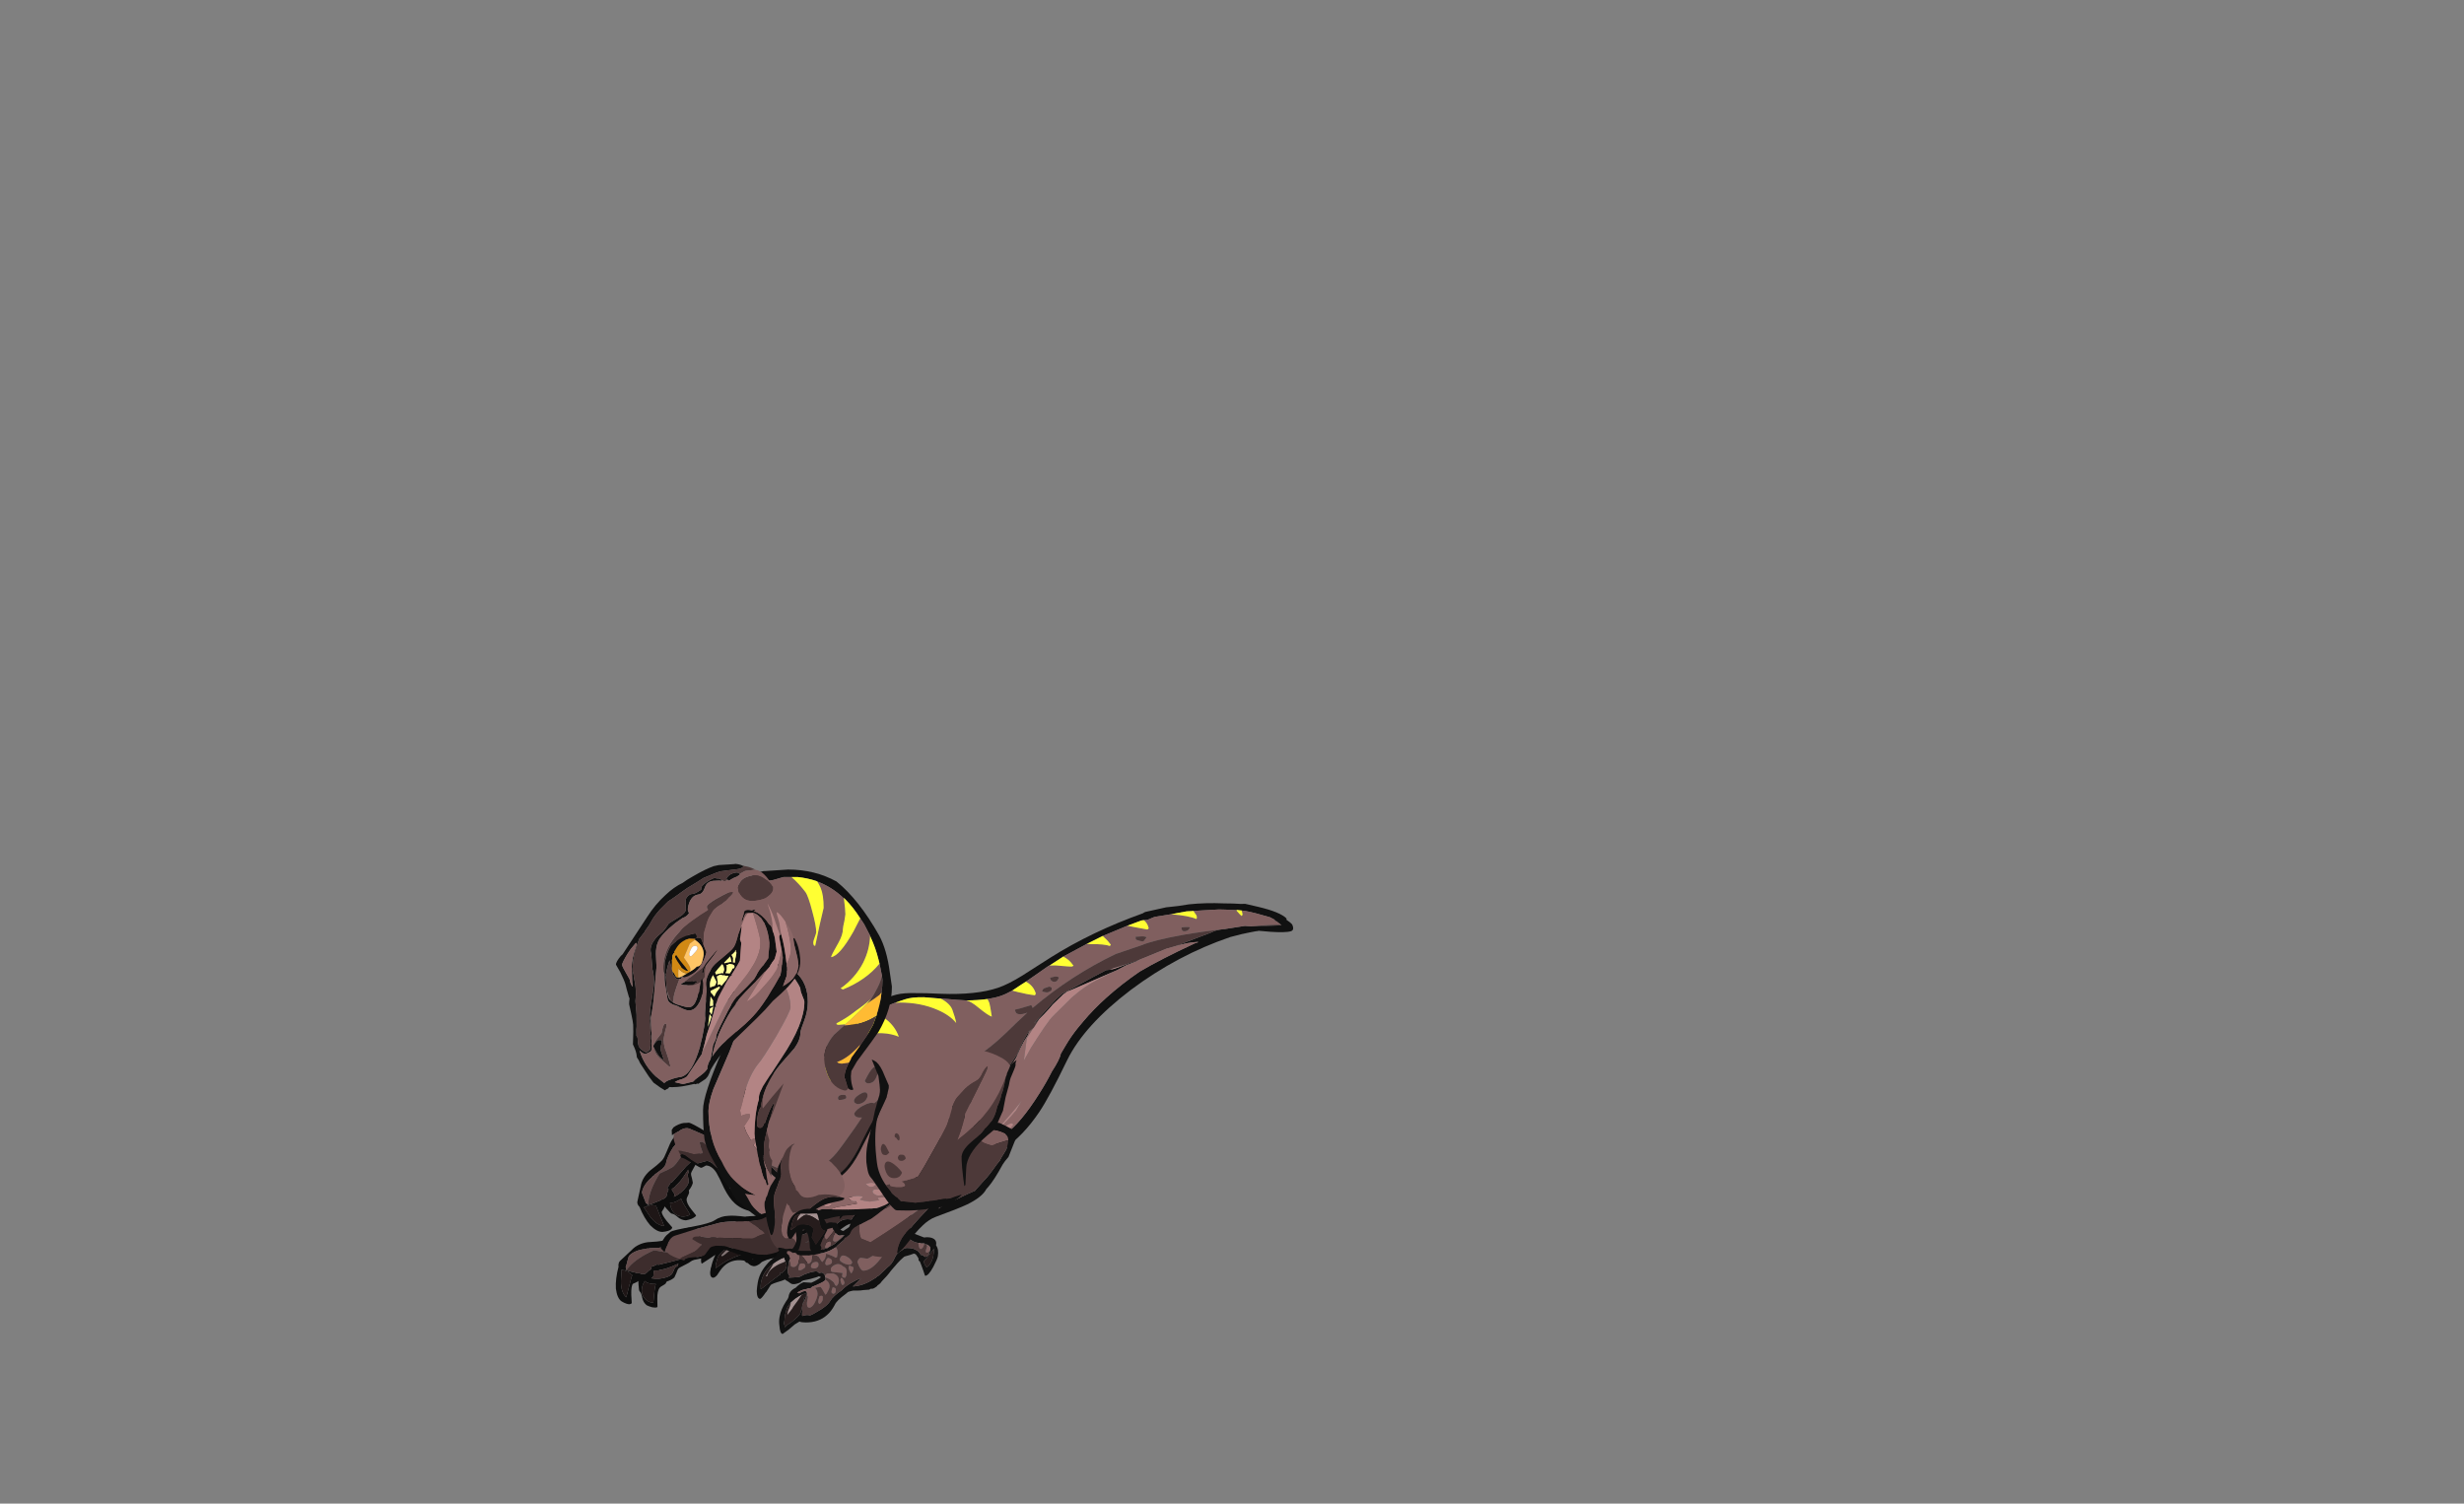 <?xml version="1.0" encoding="UTF-8" standalone="no"?>
<svg xmlns:ffdec="https://www.free-decompiler.com/flash" xmlns:xlink="http://www.w3.org/1999/xlink" ffdec:objectType="frame" height="502.35px" width="823.2px" xmlns="http://www.w3.org/2000/svg">
  <rect width="100%" height="100%" fill="#808080" stroke="none"/>
  <g transform="matrix(1.0, 0.0, 0.0, 1.0, 262.5, 432.1)">
    <use ffdec:characterId="142" ffdec:characterName="a_Foot02" height="75.6" transform="matrix(0.389, 0.06, -0.184, 0.408, -17.635, -37.173)" width="124.6" xlink:href="#sprite0"/>
    <use ffdec:characterId="140" ffdec:characterName="a_LegBottom02" height="127.05" transform="matrix(0.4, 0.075, -0.205, 0.423, 25.522, -78.26)" width="90.65" xlink:href="#sprite1"/>
    <use ffdec:characterId="138" ffdec:characterName="a_Hand" height="45.5" transform="matrix(-0.043, 0.434, -0.439, -0.023, -27.265, -53.081)" width="76.3" xlink:href="#sprite2"/>
    <use ffdec:characterId="136" ffdec:characterName="a_ArmBottom" height="83.3" transform="matrix(-0.057, 0.438, -0.436, -0.037, -1.393, -54.386)" width="63.0" xlink:href="#sprite3"/>
    <use ffdec:characterId="134" ffdec:characterName="a_Body" height="164.15" transform="matrix(0.424, -0.144, 0.148, 0.405, -33.561, -76.0)" width="461.65" xlink:href="#sprite4"/>
    <use ffdec:characterId="132" ffdec:characterName="a_NeckCurved" height="228.9" transform="matrix(0.472, 0.0, 1.0E-4, 0.475, -37.222, -141.588)" width="154.0" xlink:href="#sprite5"/>
    <use ffdec:characterId="116" ffdec:characterName="a_NogginMad01" height="167.3" transform="matrix(0.443, -0.055, 0.036, 0.432, -59.099, -138.521)" width="137.9" xlink:href="#sprite6"/>
    <use ffdec:characterId="138" ffdec:characterName="a_Hand" height="45.5" transform="matrix(-0.292, 0.342, -0.328, -0.276, -24.656, -16.764)" width="76.3" xlink:href="#sprite2"/>
    <use ffdec:characterId="136" ffdec:characterName="a_ArmBottom" height="83.3" transform="matrix(0.237, 0.355, -0.386, 0.261, -11.1, -39.096)" width="63.0" xlink:href="#sprite3"/>
    <use ffdec:characterId="128" ffdec:characterName="a_ArmTop" height="73.15" transform="matrix(0.285, 0.321, -0.334, 0.301, 6.544, -53.796)" width="64.4" xlink:href="#sprite7"/>
    <use ffdec:characterId="126" ffdec:characterName="a_Foot01" height="96.25" transform="matrix(0.441, 0.0, -0.076, 0.441, -4.991, -28.863)" width="133.0" xlink:href="#sprite8"/>
    <use ffdec:characterId="124" ffdec:characterName="a_LegBottom01" height="130.9" transform="matrix(0.393, 0.182, -0.181, 0.409, 42.188, -70.481)" width="91.35" xlink:href="#sprite9"/>
    <use ffdec:characterId="122" ffdec:characterName="a_LegTop01" height="125.3" transform="matrix(0.452, -0.014, -0.084, 0.431, 29.302, -80.987)" width="107.8" xlink:href="#sprite10"/>
  </g>
  <defs>
    <g id="sprite0" transform="matrix(1.0, 0.0, 0.0, 1.0, 56.0, 91.0)">
      <use ffdec:characterId="141" height="10.8" transform="matrix(7.0, 0.0, 0.0, 7.0, -56.0, -91.0)" width="17.8" xlink:href="#shape0"/>
    </g>
    <g id="shape0" transform="matrix(1.0, 0.0, 0.0, 1.0, 8.0, 13.0)">
      <path d="M7.05 -12.05 L6.75 -12.05 6.75 -12.3 Q6.45 -12.5 6.2 -12.25 6.05 -12.1 6.05 -12.0 5.7 -11.9 5.5 -11.9 L4.15 -11.8 Q3.95 -11.75 3.7 -11.6 L3.7 -11.45 Q3.7 -11.3 3.4 -11.15 L3.35 -11.1 Q3.25 -11.05 3.15 -11.05 L3.0 -11.0 Q2.85 -11.0 2.45 -11.25 2.2 -11.4 1.95 -11.45 L1.75 -11.45 1.45 -11.4 Q1.3 -11.35 1.25 -11.25 L1.2 -11.25 1.15 -11.2 Q0.95 -11.05 0.9 -10.6 L0.9 -10.55 0.9 -10.5 Q0.9 -10.05 1.15 -9.3 L1.2 -9.15 Q1.4 -9.15 1.45 -8.9 1.6 -8.65 1.9 -8.65 2.2 -8.7 3.05 -9.15 3.45 -9.4 3.75 -9.5 L4.15 -9.65 4.05 -9.5 4.0 -9.4 4.05 -9.45 Q4.15 -9.4 4.2 -9.35 L4.05 -9.25 4.0 -9.15 3.85 -9.2 Q3.55 -9.2 3.4 -9.05 L3.25 -8.85 3.1 -8.7 Q2.7 -8.3 2.05 -8.25 L1.8 -8.2 1.5 -8.35 0.95 -8.7 0.9 -8.7 0.85 -8.9 0.85 -9.05 Q0.7 -9.3 0.45 -9.4 L0.3 -9.45 -0.05 -9.45 Q-0.2 -9.4 -0.35 -9.25 L-0.45 -9.1 -0.55 -9.15 -0.75 -8.9 -0.9 -8.75 -1.05 -8.65 -1.15 -8.6 Q-1.4 -8.45 -1.65 -8.35 L-2.3 -8.15 -2.75 -8.0 -3.0 -7.95 -3.05 -7.9 -3.15 -7.9 -3.6 -7.7 Q-3.85 -7.6 -3.95 -7.4 L-3.95 -7.3 Q-3.95 -7.1 -4.1 -6.9 L-4.1 -6.85 -4.05 -6.75 -3.6 -6.75 Q-3.4 -6.65 -3.2 -6.55 -3.0 -6.4 -2.8 -6.15 L-2.25 -5.3 Q-2.1 -5.25 -1.95 -5.15 -1.8 -5.0 -1.75 -4.9 L-1.6 -5.1 Q-1.4 -5.3 -1.1 -5.3 L-1.05 -5.35 -0.95 -5.3 Q-0.55 -5.7 -0.2 -5.9 L0.1 -6.0 0.15 -6.05 0.55 -6.1 1.05 -6.1 1.55 -6.05 2.35 -5.9 3.6 -5.85 3.75 -5.85 Q4.45 -6.35 4.85 -6.75 L5.05 -6.95 5.15 -7.1 5.35 -7.6 5.4 -7.65 Q5.7 -8.4 5.7 -8.65 5.7 -8.8 5.8 -9.05 5.9 -9.35 5.9 -9.5 5.9 -9.95 6.2 -10.35 L6.3 -10.5 Q6.5 -10.7 6.75 -10.8 7.05 -10.9 7.4 -10.9 L7.55 -10.9 Q7.55 -11.15 7.65 -11.35 L7.75 -11.65 7.95 -12.05 7.75 -12.1 7.85 -12.25 Q7.85 -12.6 7.45 -12.35 7.15 -12.15 7.05 -12.05 M8.25 -12.0 Q8.3 -11.85 8.3 -11.65 8.3 -11.5 8.1 -11.1 L7.95 -10.85 Q8.25 -10.75 8.55 -10.55 8.7 -10.45 9.1 -10.0 L9.15 -10.0 Q9.2 -10.0 9.2 -10.2 9.2 -11.7 8.25 -12.0 M7.7 -10.45 Q7.4 -10.35 7.1 -10.0 L6.85 -9.7 6.65 -9.45 Q6.2 -8.8 6.0 -7.8 L5.9 -7.3 Q5.75 -6.85 5.55 -6.5 5.2 -5.85 4.6 -5.35 L3.9 -5.3 1.5 -5.5 0.75 -5.4 Q0.25 -5.3 -0.2 -5.0 L-0.35 -4.9 -0.55 -4.75 -0.7 -4.5 Q-1.0 -4.15 -1.3 -4.15 -1.7 -4.15 -2.1 -4.4 L-2.2 -4.4 Q-2.35 -4.4 -2.45 -4.5 -2.6 -4.6 -2.7 -4.6 -4.35 -4.6 -4.8 -3.4 -4.9 -3.1 -5.0 -2.55 -5.15 -2.2 -5.35 -2.2 -5.85 -2.2 -6.1 -3.25 L-6.1 -3.35 Q-6.25 -3.95 -6.25 -4.55 L-6.25 -4.75 -6.7 -4.25 -7.35 -3.55 Q-7.55 -3.65 -7.8 -4.4 L-7.9 -4.7 -8.0 -5.15 -8.0 -5.35 Q-8.0 -6.3 -7.45 -7.1 L-7.4 -7.15 Q-6.8 -8.0 -5.7 -8.5 -5.65 -8.9 -5.15 -9.2 L-4.65 -9.45 Q-3.9 -9.7 -2.9 -9.7 -2.65 -9.7 -2.35 -9.8 L-2.4 -10.3 -2.45 -10.5 -2.35 -11.1 Q-2.25 -11.55 -2.25 -11.65 -2.25 -12.05 -1.45 -12.4 -0.75 -12.75 -0.35 -12.7 L0.7 -12.3 0.85 -12.25 0.95 -12.2 1.4 -12.05 1.55 -12.1 2.5 -11.75 2.55 -11.75 3.2 -11.8 4.65 -12.35 Q6.75 -13.0 7.6 -13.0 9.0 -13.0 9.55 -11.85 9.8 -11.25 9.8 -10.4 9.8 -10.25 9.75 -10.0 9.75 -9.15 9.15 -9.15 L8.55 -9.85 8.05 -10.35 7.7 -10.45 M-1.75 -11.3 L-1.75 -11.25 Q-1.8 -11.0 -1.85 -10.7 L-1.85 -10.3 -1.8 -10.05 -1.8 -9.7 -1.75 -9.7 Q-1.65 -9.95 -1.35 -10.1 -1.1 -10.25 -0.85 -10.25 L-0.35 -10.3 -0.25 -10.3 0.25 -10.15 Q0.45 -10.05 0.6 -9.9 L0.85 -9.65 0.85 -9.7 Q0.85 -10.4 0.55 -10.8 L0.7 -11.05 0.7 -11.1 0.75 -11.2 0.9 -11.4 0.85 -11.4 0.7 -11.2 0.65 -11.6 0.6 -11.85 Q0.55 -12.0 0.45 -12.05 0.25 -12.1 0.0 -11.95 -0.35 -12.1 -0.6 -12.1 -1.45 -12.1 -1.75 -11.3 M3.75 -7.85 Q3.65 -7.6 3.45 -7.6 L3.75 -7.85 M-3.0 -9.25 L-3.55 -9.25 -4.15 -9.15 -4.15 -9.1 Q-4.35 -9.05 -4.5 -9.0 L-4.65 -8.85 Q-5.0 -8.55 -5.0 -8.4 -5.0 -8.3 -4.7 -8.0 L-4.6 -7.9 -4.55 -7.9 -4.5 -7.95 -4.45 -8.05 -4.2 -8.2 -4.1 -8.25 Q-3.85 -8.35 -3.55 -8.35 L-2.7 -8.45 -2.65 -8.45 -2.15 -8.6 -1.95 -8.7 -1.85 -8.65 Q-1.6 -8.7 -1.4 -8.85 L-1.35 -8.85 -1.1 -9.05 Q-0.8 -9.3 -0.8 -9.4 -0.8 -9.55 -0.9 -9.55 L-0.95 -9.55 Q-1.35 -9.45 -1.95 -8.9 L-1.95 -8.85 Q-2.1 -8.95 -2.2 -9.25 L-2.2 -9.35 -2.3 -9.35 -3.0 -9.25 M-5.0 -7.55 L-5.15 -7.65 -5.45 -8.0 -5.5 -8.0 -6.3 -7.4 -6.35 -7.35 Q-6.75 -7.0 -7.05 -6.65 -7.6 -5.95 -7.6 -5.3 L-7.6 -5.2 -7.55 -4.9 -7.55 -4.85 -7.5 -4.6 -7.2 -4.95 -7.0 -5.25 -6.8 -5.45 Q-6.45 -5.75 -6.05 -5.85 L-5.8 -5.8 Q-5.5 -6.35 -5.1 -6.85 L-4.75 -7.3 -5.0 -7.55 M-4.45 -6.5 L-4.9 -6.05 Q-5.85 -5.2 -5.85 -4.5 L-5.8 -4.2 Q-5.7 -3.5 -5.5 -3.3 L-5.4 -3.45 Q-4.95 -4.0 -4.5 -4.4 L-4.35 -4.5 Q-3.75 -5.0 -3.2 -5.2 L-2.9 -5.3 Q-3.1 -5.65 -3.55 -6.1 L-4.15 -6.7 -4.25 -6.65 -4.45 -6.5" fill="#0d0d0d" fill-rule="evenodd" stroke="none"/>
      <path d="M7.75 -11.65 Q7.6 -11.5 7.55 -11.5 L7.3 -11.55 Q7.25 -11.55 7.15 -11.6 L7.15 -11.65 7.05 -11.75 Q7.0 -11.85 7.0 -11.95 L7.05 -12.05 Q7.15 -12.15 7.45 -12.35 7.85 -12.6 7.85 -12.25 L7.75 -12.1 7.95 -12.05 7.75 -11.65 M6.75 -12.05 L6.7 -11.95 Q6.55 -11.7 6.3 -11.65 6.1 -11.7 6.05 -11.8 L6.05 -12.0 Q6.05 -12.1 6.2 -12.25 6.45 -12.5 6.75 -12.3 L6.75 -12.05 M3.4 -11.15 L3.45 -10.9 Q3.45 -10.8 3.05 -10.25 2.25 -10.8 2.1 -11.0 2.0 -11.15 1.95 -11.45 L1.95 -11.35 Q1.95 -11.05 1.8 -10.8 1.55 -10.4 1.45 -9.9 1.15 -10.15 0.9 -10.55 L0.9 -10.6 Q0.95 -11.05 1.15 -11.2 L1.2 -11.25 1.25 -11.25 Q1.3 -11.35 1.45 -11.4 L1.75 -11.45 1.95 -11.45 Q2.2 -11.4 2.45 -11.25 2.85 -11.0 3.0 -11.0 L3.15 -11.05 Q3.25 -11.05 3.35 -11.1 L3.4 -11.15 M0.95 -8.7 L1.0 -8.5 0.95 -8.25 0.9 -8.1 0.7 -8.05 0.05 -8.35 -0.65 -8.6 -0.8 -8.65 -0.9 -8.7 Q-0.75 -8.5 -0.7 -8.15 L-0.65 -8.1 Q-0.6 -7.85 -0.6 -7.5 -0.6 -7.35 -0.65 -7.25 L-0.75 -7.2 -0.85 -7.1 Q-1.2 -7.2 -1.5 -7.5 -1.7 -7.7 -1.9 -7.75 L-2.0 -7.8 -2.6 -7.6 Q-2.3 -7.3 -2.3 -6.9 -2.3 -6.75 -2.45 -6.65 -2.55 -6.55 -2.65 -6.55 L-3.2 -6.55 Q-3.4 -6.65 -3.6 -6.75 L-4.05 -6.75 -4.1 -6.85 -4.1 -6.9 Q-3.95 -7.1 -3.95 -7.3 L-3.95 -7.4 Q-3.85 -7.6 -3.6 -7.7 L-3.15 -7.9 -3.05 -7.9 -3.0 -7.95 -2.75 -8.0 -2.3 -8.15 -1.65 -8.35 Q-1.4 -8.45 -1.15 -8.6 L-1.05 -8.65 -0.9 -8.75 -0.75 -8.9 -0.55 -9.15 -0.45 -9.1 -0.35 -9.25 Q-0.2 -9.4 -0.05 -9.45 L0.3 -9.45 0.45 -9.4 0.6 -9.25 0.85 -8.9 0.9 -8.7 0.95 -8.7 M2.15 -10.45 Q2.4 -10.35 2.5 -9.95 L2.45 -9.65 2.45 -9.6 2.25 -9.55 Q1.95 -9.55 1.9 -9.9 1.85 -10.05 1.85 -10.2 1.85 -10.6 2.15 -10.45 M0.3 -7.45 L0.3 -7.4 0.25 -7.3 Q0.25 -7.05 0.05 -6.95 L-0.15 -7.05 Q-0.35 -7.25 -0.35 -7.6 L-0.35 -7.75 Q-0.3 -7.9 -0.05 -7.85 L0.0 -7.85 Q0.25 -7.75 0.3 -7.45 M-4.15 -9.1 L-4.15 -9.15 -3.55 -9.25 -3.0 -9.25 Q-2.85 -9.0 -2.8 -8.7 -2.85 -8.6 -2.95 -8.55 L-3.0 -8.55 Q-3.6 -8.9 -4.15 -9.1 M-4.1 -8.25 L-4.2 -8.2 -4.45 -8.05 -4.5 -7.95 -4.6 -7.9 -4.7 -8.0 Q-5.0 -8.3 -5.0 -8.4 -5.0 -8.55 -4.65 -8.85 L-4.5 -9.0 -4.35 -8.9 -4.3 -8.85 Q-4.1 -8.7 -4.1 -8.4 L-4.1 -8.25 M-1.4 -6.2 Q-1.45 -6.15 -1.6 -6.15 -1.85 -6.15 -2.05 -6.45 -2.2 -6.7 -2.2 -6.85 -2.2 -7.3 -1.75 -7.05 -1.35 -6.8 -1.4 -6.45 L-1.4 -6.2" fill="#664c4c" fill-rule="evenodd" stroke="none"/>
      <path d="M7.05 -12.05 L7.0 -11.95 Q7.0 -11.85 7.05 -11.75 L7.15 -11.65 7.15 -11.6 Q7.25 -11.55 7.3 -11.55 L7.55 -11.5 Q7.6 -11.5 7.75 -11.65 L7.65 -11.35 Q7.55 -11.15 7.55 -10.9 L7.4 -10.9 Q7.05 -10.9 6.75 -10.8 6.5 -10.7 6.3 -10.5 L6.2 -10.35 Q5.9 -9.95 5.9 -9.5 5.9 -9.35 5.8 -9.05 5.7 -8.8 5.7 -8.65 5.7 -8.4 5.4 -7.65 L5.35 -7.6 5.15 -7.1 5.05 -6.95 4.85 -6.75 Q4.45 -6.35 3.75 -5.85 L3.6 -5.85 2.35 -5.9 1.55 -6.05 1.05 -6.1 0.55 -6.1 0.15 -6.05 0.1 -6.0 -0.2 -5.9 Q-0.55 -5.7 -0.95 -5.3 L-1.05 -5.35 -1.1 -5.3 Q-1.4 -5.3 -1.6 -5.1 L-1.75 -4.9 Q-1.8 -5.0 -1.95 -5.15 -2.1 -5.25 -2.25 -5.3 L-2.8 -6.15 Q-3.0 -6.4 -3.2 -6.55 L-2.65 -6.55 Q-2.55 -6.55 -2.45 -6.65 -2.3 -6.75 -2.3 -6.9 -2.3 -7.3 -2.6 -7.6 L-2.0 -7.8 -1.9 -7.75 Q-1.7 -7.7 -1.5 -7.5 -1.2 -7.2 -0.85 -7.1 L-0.75 -7.2 -0.65 -7.25 Q-0.6 -7.35 -0.6 -7.5 -0.6 -7.85 -0.65 -8.1 L-0.7 -8.15 Q-0.75 -8.5 -0.9 -8.7 L-0.8 -8.65 -0.65 -8.6 0.05 -8.35 0.7 -8.05 0.9 -8.1 0.95 -8.25 1.0 -8.5 0.95 -8.7 1.5 -8.35 1.8 -8.2 2.05 -8.25 Q2.7 -8.3 3.1 -8.7 L3.25 -8.85 3.4 -9.05 Q3.55 -9.2 3.85 -9.2 L4.0 -9.15 4.05 -9.25 4.2 -9.35 Q4.15 -9.4 4.05 -9.45 L4.0 -9.4 4.05 -9.5 4.15 -9.65 3.75 -9.5 Q3.45 -9.4 3.05 -9.15 2.2 -8.7 1.9 -8.65 1.6 -8.65 1.45 -8.9 1.4 -9.15 1.2 -9.15 L1.15 -9.3 Q0.9 -10.05 0.9 -10.5 L0.9 -10.55 Q1.15 -10.15 1.45 -9.9 1.55 -10.4 1.8 -10.8 1.95 -11.05 1.95 -11.35 L1.95 -11.45 Q2.0 -11.15 2.1 -11.0 2.25 -10.8 3.05 -10.25 3.45 -10.8 3.45 -10.9 L3.4 -11.15 Q3.7 -11.3 3.7 -11.45 L3.7 -11.6 Q3.95 -11.75 4.15 -11.8 L5.5 -11.9 Q5.7 -11.9 6.05 -12.0 L6.05 -11.8 Q6.1 -11.7 6.3 -11.65 6.55 -11.7 6.7 -11.95 L6.75 -12.05 7.05 -12.05 M2.15 -10.45 Q1.85 -10.6 1.85 -10.2 1.85 -10.05 1.9 -9.9 1.95 -9.55 2.25 -9.55 L2.45 -9.6 2.45 -9.65 2.5 -9.95 Q2.4 -10.35 2.15 -10.45 M0.85 -8.9 L0.6 -9.25 0.45 -9.4 Q0.7 -9.3 0.85 -9.05 L0.85 -8.9 M0.3 -7.45 Q0.25 -7.75 0.0 -7.85 L-0.05 -7.85 Q-0.3 -7.9 -0.35 -7.75 L-0.35 -7.6 Q-0.35 -7.25 -0.15 -7.05 L0.05 -6.95 Q0.25 -7.05 0.25 -7.3 L0.3 -7.4 0.3 -7.45 M3.75 -7.85 L3.45 -7.6 Q3.65 -7.6 3.75 -7.85 M-4.15 -9.1 Q-3.6 -8.9 -3.0 -8.55 L-2.95 -8.55 Q-2.85 -8.6 -2.8 -8.7 -2.85 -9.0 -3.0 -9.25 L-2.3 -9.35 -2.2 -9.35 -2.2 -9.25 Q-2.1 -8.95 -1.95 -8.85 L-1.95 -8.9 Q-1.35 -9.45 -0.95 -9.55 L-0.9 -9.55 Q-0.8 -9.55 -0.8 -9.4 -0.8 -9.3 -1.1 -9.05 L-1.35 -8.85 -1.4 -8.85 Q-1.6 -8.7 -1.85 -8.65 L-1.95 -8.7 -2.15 -8.6 -2.65 -8.45 -2.7 -8.45 -3.55 -8.35 Q-3.85 -8.35 -4.1 -8.25 L-4.1 -8.4 Q-4.1 -8.7 -4.3 -8.85 L-4.35 -8.9 -4.5 -9.0 Q-4.35 -9.05 -4.15 -9.1 M-4.5 -7.95 L-4.55 -7.9 -4.6 -7.9 -4.5 -7.95 M-1.4 -6.2 L-1.4 -6.45 Q-1.35 -6.8 -1.75 -7.05 -2.2 -7.3 -2.2 -6.85 -2.2 -6.7 -2.05 -6.45 -1.85 -6.15 -1.6 -6.15 -1.45 -6.15 -1.4 -6.2" fill="#3d2d2d" fill-rule="evenodd" stroke="none"/>
      <path d="M0.6 -11.85 L0.6 -11.7 Q0.6 -11.55 0.45 -11.35 0.25 -11.2 0.15 -11.2 -0.1 -11.2 -0.3 -11.35 -0.55 -11.55 -0.85 -11.55 -1.15 -11.55 -1.35 -11.35 L-1.65 -11.1 -1.7 -11.1 -1.75 -11.3 Q-1.45 -12.1 -0.6 -12.1 -0.35 -12.1 0.0 -11.95 0.25 -12.1 0.45 -12.05 0.55 -12.0 0.6 -11.85 M-7.05 -6.65 Q-6.75 -7.0 -6.35 -7.35 L-6.3 -7.4 -5.5 -8.0 -5.45 -8.0 -5.15 -7.65 -5.0 -7.55 -5.15 -7.45 Q-5.3 -7.35 -5.65 -7.2 L-5.95 -7.1 Q-6.5 -6.9 -6.75 -6.75 -7.1 -6.5 -7.05 -6.1 L-7.1 -6.1 -7.15 -6.35 -7.05 -6.65 M-3.55 -6.1 Q-4.1 -6.05 -4.35 -5.95 -4.6 -5.8 -4.9 -5.35 -5.2 -4.85 -5.4 -4.7 -5.55 -4.75 -5.55 -4.8 -5.15 -5.8 -4.45 -6.5 L-4.25 -6.65 -4.15 -6.7 -3.55 -6.1" fill="#837474" fill-rule="evenodd" stroke="none"/>
      <path d="M8.25 -12.0 Q9.2 -11.7 9.2 -10.2 9.2 -10.0 9.15 -10.0 L9.1 -10.0 Q8.7 -10.45 8.55 -10.55 8.25 -10.75 7.95 -10.85 L8.1 -11.1 Q8.3 -11.5 8.3 -11.65 8.3 -11.85 8.25 -12.0 M0.6 -11.85 L0.65 -11.6 0.7 -11.2 0.85 -11.4 0.9 -11.4 0.75 -11.2 0.7 -11.1 0.7 -11.05 0.55 -10.8 Q0.85 -10.4 0.85 -9.7 L0.85 -9.65 0.6 -9.9 Q0.45 -10.05 0.25 -10.15 L-0.25 -10.3 -0.35 -10.3 -0.85 -10.25 Q-1.1 -10.25 -1.35 -10.1 -1.65 -9.95 -1.75 -9.7 L-1.8 -9.7 -1.8 -10.05 -1.85 -10.3 -1.85 -10.7 Q-1.8 -11.0 -1.75 -11.25 L-1.75 -11.3 -1.7 -11.1 -1.65 -11.1 -1.35 -11.35 Q-1.15 -11.55 -0.85 -11.55 -0.55 -11.55 -0.3 -11.35 -0.1 -11.2 0.15 -11.2 0.25 -11.2 0.45 -11.35 0.6 -11.55 0.6 -11.7 L0.6 -11.85 M-7.05 -6.65 L-7.15 -6.35 -7.1 -6.1 -7.05 -6.1 Q-7.1 -6.5 -6.75 -6.75 -6.5 -6.9 -5.95 -7.1 L-5.65 -7.2 Q-5.3 -7.35 -5.15 -7.45 L-5.0 -7.55 -4.75 -7.3 -5.1 -6.85 Q-5.5 -6.35 -5.8 -5.8 L-6.05 -5.85 Q-6.45 -5.75 -6.8 -5.45 L-7.0 -5.25 -7.2 -4.95 -7.5 -4.6 -7.55 -4.85 -7.55 -4.9 -7.6 -5.2 -7.6 -5.3 Q-7.6 -5.95 -7.05 -6.65 M-3.55 -6.1 Q-3.1 -5.65 -2.9 -5.3 L-3.2 -5.2 Q-3.75 -5.0 -4.35 -4.5 L-4.5 -4.4 Q-4.95 -4.0 -5.4 -3.45 L-5.5 -3.3 Q-5.7 -3.5 -5.8 -4.2 L-5.85 -4.5 Q-5.85 -5.2 -4.9 -6.05 L-4.45 -6.5 Q-5.15 -5.8 -5.55 -4.8 -5.55 -4.75 -5.4 -4.7 -5.2 -4.85 -4.9 -5.35 -4.6 -5.8 -4.35 -5.95 -4.1 -6.05 -3.55 -6.1" fill="#1e1616" fill-rule="evenodd" stroke="none"/>
    </g>
    <g id="sprite1" transform="matrix(1.0, 0.0, 0.0, 1.0, 48.3, 124.95)">
      <use ffdec:characterId="139" height="18.15" transform="matrix(7.0, 0.0, 0.0, 7.0, -48.3, -124.95)" width="12.95" xlink:href="#shape1"/>
    </g>
    <g id="shape1" transform="matrix(1.0, 0.0, 0.0, 1.0, 6.9, 17.85)">
      <path d="M-0.95 -0.9 Q-1.1 -1.6 -1.05 -2.65 L-1.1 -2.85 -0.9 -4.45 Q-0.9 -4.85 -0.25 -6.3 0.05 -7.35 0.55 -8.8 L0.95 -10.05 1.0 -10.15 1.85 -12.2 1.85 -12.25 Q2.0 -12.5 2.05 -12.5 L2.1 -12.15 Q2.05 -11.25 1.35 -8.7 L1.55 -9.05 Q2.35 -10.15 3.65 -11.8 L4.25 -12.55 4.25 -12.6 4.75 -14.3 Q5.0 -15.05 5.35 -17.0 L5.5 -17.75 6.05 -17.85 Q6.0 -17.5 5.95 -17.2 5.7 -14.65 5.4 -13.5 L5.3 -13.1 Q5.2 -11.75 4.0 -10.2 3.25 -9.3 1.4 -7.35 1.1 -7.05 0.9 -6.65 0.25 -5.85 -0.2 -4.95 -0.65 -3.95 -0.65 -3.3 -0.65 -2.8 -0.5 -1.95 -0.65 -1.35 -0.85 -0.9 L-0.95 -0.9 M-0.7 -16.6 Q-0.9 -15.5 -1.15 -14.1 -1.45 -12.7 -1.75 -11.7 -2.1 -10.45 -2.45 -9.85 L-2.45 -9.7 Q-2.45 -8.8 -2.9 -7.45 L-3.8 -5.2 Q-4.1 -4.55 -4.5 -4.0 -4.9 -3.5 -5.6 -2.75 -5.8 -2.6 -6.0 -1.6 L-6.15 -1.0 -6.15 -0.9 -6.05 -0.55 -5.95 -0.35 -5.9 -0.35 Q-5.95 -0.3 -6.1 -0.3 -6.5 -0.3 -6.7 -0.5 -6.8 -0.4 -6.85 -0.35 -6.95 -0.7 -6.9 -1.5 L-6.8 -2.3 -6.8 -2.45 -6.75 -2.7 -6.55 -2.9 Q-5.25 -3.4 -4.35 -5.45 -3.75 -6.8 -3.5 -8.15 L-3.5 -8.3 -3.3 -9.0 Q-2.85 -10.35 -2.75 -11.5 -2.5 -12.35 -2.25 -12.8 -2.1 -12.65 -2.1 -12.4 -1.85 -13.3 -1.85 -13.9 -1.8 -15.0 -1.6 -16.45 L-0.7 -16.6 M2.2 -13.55 Q2.2 -13.6 2.3 -13.85 2.45 -14.15 2.6 -14.3 L2.45 -13.85 Q2.3 -13.45 2.3 -13.2 L2.2 -13.25 2.2 -13.3 Q2.2 -13.35 2.2 -13.55" fill="#0d0d0d" fill-rule="evenodd" stroke="none"/>
      <path d="M5.5 -17.75 L5.35 -17.0 Q5.0 -15.05 4.75 -14.3 L4.25 -12.6 4.25 -12.55 3.65 -11.8 Q2.35 -10.15 1.55 -9.05 L1.35 -8.7 Q2.05 -11.25 2.1 -12.15 L2.05 -12.5 Q2.0 -12.5 1.85 -12.25 L1.85 -12.2 1.0 -10.15 0.95 -10.05 0.55 -8.8 Q0.05 -7.35 -0.25 -6.3 -0.9 -4.85 -0.9 -4.45 L-1.1 -2.85 -1.05 -2.65 Q-1.1 -1.6 -0.95 -0.9 -2.0 0.85 -4.7 0.0 -5.55 -0.3 -6.05 -0.55 L-6.15 -0.9 -6.15 -1.0 -6.0 -1.6 Q-5.8 -2.6 -5.6 -2.75 -4.9 -3.5 -4.5 -4.0 -4.1 -4.55 -3.8 -5.2 L-2.9 -7.45 Q-2.45 -8.8 -2.45 -9.7 L-2.45 -9.85 Q-2.1 -10.45 -1.75 -11.7 -1.45 -12.7 -1.15 -14.1 -0.9 -15.5 -0.7 -16.6 L5.5 -17.75 M2.2 -13.55 Q2.2 -13.35 2.2 -13.3 L2.2 -13.25 2.3 -13.2 Q2.3 -13.45 2.45 -13.85 L2.6 -14.3 Q2.45 -14.15 2.3 -13.85 2.2 -13.6 2.2 -13.55" fill="#3d2d2d" fill-rule="evenodd" stroke="none"/>
    </g>
    <g id="sprite2" transform="matrix(1.0, 0.0, 0.0, 1.0, 37.1, 44.1)">
      <use ffdec:characterId="137" height="6.5" transform="matrix(7.0, 0.0, 0.0, 7.0, -37.1, -44.1)" width="10.9" xlink:href="#shape2"/>
    </g>
    <g id="shape2" transform="matrix(1.0, 0.0, 0.0, 1.0, 5.3, 6.3)">
      <path d="M3.55 -5.65 L2.45 -4.85 Q2.1 -4.6 1.85 -4.5 2.3 -3.95 2.35 -3.55 L2.35 -3.35 Q2.75 -3.4 3.0 -3.55 3.85 -4.0 3.8 -4.95 3.75 -5.35 3.55 -5.65 M-3.1 -6.0 Q-2.8 -6.0 -2.25 -5.8 -2.2 -5.8 -1.85 -5.65 L-1.15 -5.35 -0.95 -5.3 Q-0.8 -5.3 -0.45 -5.45 L0.05 -5.6 Q0.45 -5.55 0.9 -5.25 L1.15 -5.3 Q1.25 -5.3 1.5 -5.2 1.75 -5.1 1.85 -5.1 2.3 -5.1 2.95 -5.7 L3.6 -6.3 Q3.75 -6.3 4.0 -5.85 4.15 -5.5 4.2 -5.25 4.2 -4.75 3.9 -4.35 3.55 -3.9 3.55 -3.65 3.55 -3.55 3.1 -3.1 L2.8 -2.8 3.0 -2.75 3.4 -2.55 Q3.7 -2.55 4.4 -3.2 L5.05 -3.85 Q5.3 -3.85 5.45 -3.45 5.55 -3.2 5.6 -2.85 5.65 -2.25 4.95 -1.45 4.2 -0.7 3.0 -0.1 L2.85 0.05 Q2.65 0.2 2.45 0.2 L0.75 0.0 Q-0.2 -0.05 -1.0 -0.8 L-1.65 -1.5 Q-2.0 -1.85 -2.25 -2.05 -2.55 -2.25 -3.1 -2.4 -3.75 -2.6 -4.05 -2.7 -5.25 -3.1 -5.3 -3.95 L-5.2 -4.45 Q-5.1 -4.9 -5.0 -4.95 -4.95 -4.85 -4.95 -4.7 L-4.95 -4.35 Q-4.9 -3.8 -3.8 -3.15 L-3.75 -3.1 Q-2.65 -2.55 -2.05 -2.5 -1.7 -2.5 -1.3 -2.15 L-0.6 -1.35 -0.55 -1.35 -0.45 -1.2 -0.3 -1.1 Q0.55 -0.25 1.4 -0.2 1.45 -0.2 1.95 -0.45 2.4 -0.7 2.5 -0.7 L2.55 -0.75 Q2.55 -0.85 2.75 -1.0 L2.75 -0.95 Q2.65 -1.3 2.3 -2.0 L2.25 -2.15 Q2.05 -2.35 2.05 -2.5 1.8 -2.9 1.65 -2.9 L1.25 -2.95 0.9 -3.05 0.9 -3.0 Q0.85 -2.9 0.7 -2.9 L0.5 -3.05 Q0.35 -3.1 0.25 -3.15 0.15 -3.2 0.1 -3.35 L-0.95 -4.15 -1.7 -4.7 -2.2 -5.15 -2.5 -5.3 Q-3.05 -5.6 -3.2 -6.0 L-3.1 -6.0 M0.45 -3.8 Q0.55 -3.8 0.65 -3.65 L0.85 -3.4 Q1.0 -3.4 1.15 -3.55 1.35 -3.75 1.5 -3.75 L1.7 -3.7 Q1.55 -4.0 1.2 -4.4 0.5 -5.1 -0.05 -5.15 L-0.45 -5.05 Q-0.7 -4.95 -0.85 -4.95 L-1.1 -5.05 -1.15 -5.0 Q-1.3 -4.95 -1.35 -4.95 L-0.6 -4.55 Q0.05 -4.2 0.45 -3.8 M2.75 -1.9 L2.75 -1.65 Q2.65 -1.25 2.9 -0.95 L2.8 -0.9 2.9 -0.85 3.0 -0.65 3.0 -0.55 3.7 -1.1 Q4.9 -2.0 4.95 -2.95 4.8 -2.9 3.85 -2.4 L2.85 -1.9 2.75 -1.9" fill="#0d0d0d" fill-rule="evenodd" stroke="none"/>
      <path d="M-4.95 -4.7 L-4.9 -4.8 -4.85 -4.95 -4.8 -5.0 -4.8 -5.05 -4.3 -5.65 -4.1 -5.9 -3.85 -6.0 -3.55 -6.1 Q-3.8 -5.0 -3.8 -4.7 -3.5 -4.4 -2.85 -4.1 -1.9 -3.6 -1.6 -3.3 -1.25 -2.85 -0.85 -2.05 L-0.75 -1.9 Q1.05 -1.0 2.35 -1.0 L2.75 -1.0 2.75 -0.95 2.75 -1.0 Q2.55 -0.85 2.55 -0.75 L2.5 -0.7 Q2.4 -0.7 1.95 -0.45 1.45 -0.2 1.4 -0.2 0.55 -0.25 -0.3 -1.1 L-0.45 -1.2 -0.55 -1.35 -0.6 -1.35 -1.3 -2.15 Q-1.7 -2.5 -2.05 -2.5 -2.65 -2.55 -3.75 -3.1 L-3.8 -3.15 Q-4.9 -3.8 -4.95 -4.35 L-4.95 -4.7" fill="#664c4c" fill-rule="evenodd" stroke="none"/>
      <path d="M-3.55 -6.1 L-3.5 -6.1 Q-3.3 -6.1 -3.1 -6.0 L-3.2 -6.0 Q-3.05 -5.6 -2.5 -5.3 L-2.2 -5.15 -1.7 -4.7 -0.95 -4.15 0.1 -3.35 Q0.15 -3.2 0.25 -3.15 0.35 -3.1 0.5 -3.05 L0.7 -2.9 Q0.85 -2.9 0.9 -3.0 L0.9 -3.05 1.25 -2.95 1.65 -2.9 Q1.8 -2.9 2.05 -2.5 2.05 -2.35 2.25 -2.15 L2.3 -2.0 Q2.65 -1.3 2.75 -0.95 L2.75 -1.0 2.35 -1.0 Q1.05 -1.0 -0.75 -1.9 L-0.85 -2.05 Q-1.25 -2.85 -1.6 -3.3 -1.9 -3.6 -2.85 -4.1 -3.5 -4.4 -3.8 -4.7 -3.8 -5.0 -3.55 -6.1 M0.45 -3.8 Q0.05 -4.2 -0.6 -4.55 L-1.35 -4.95 Q-1.3 -4.95 -1.15 -5.0 L-1.1 -5.05 -0.85 -4.95 Q-0.7 -4.95 -0.45 -5.05 L-0.05 -5.15 Q0.5 -5.1 1.2 -4.4 1.55 -4.0 1.7 -3.7 L1.5 -3.75 Q1.35 -3.75 1.15 -3.55 1.0 -3.4 0.85 -3.4 L0.65 -3.65 Q0.55 -3.8 0.45 -3.8" fill="#3d2d2d" fill-rule="evenodd" stroke="none"/>
      <path d="M3.55 -5.65 Q3.75 -5.35 3.8 -4.95 3.85 -4.0 3.0 -3.55 2.75 -3.4 2.35 -3.35 L2.35 -3.55 Q2.3 -3.95 1.85 -4.5 2.1 -4.6 2.45 -4.85 L3.55 -5.65 M2.75 -1.9 L2.85 -1.9 3.85 -2.4 Q4.8 -2.9 4.95 -2.95 4.9 -2.0 3.7 -1.1 L3.0 -0.55 3.0 -0.65 2.9 -0.85 2.8 -0.9 2.9 -0.95 Q2.65 -1.25 2.75 -1.65 L2.75 -1.9" fill="#1e1616" fill-rule="evenodd" stroke="none"/>
    </g>
    <g id="sprite3" transform="matrix(1.0, 0.0, 0.0, 1.0, 31.85, 80.85)">
      <use ffdec:characterId="135" height="11.9" transform="matrix(7.0, 0.0, 0.0, 7.0, -31.85, -80.85)" width="9.0" xlink:href="#shape3"/>
    </g>
    <g id="shape3" transform="matrix(1.0, 0.0, 0.0, 1.0, 4.55, 11.55)">
      <path d="M3.35 -11.1 Q3.4 -11.3 3.5 -11.3 L3.6 -11.25 3.55 -11.35 Q3.55 -11.5 3.6 -11.55 L3.65 -11.5 Q3.95 -11.4 4.2 -10.8 4.45 -10.25 4.45 -9.85 4.45 -8.55 3.75 -7.55 3.25 -6.85 2.2 -6.15 1.05 -5.45 0.6 -5.1 -0.1 -4.55 -0.1 -3.9 -0.1 -3.85 0.05 -3.65 0.2 -3.45 0.2 -3.35 0.2 -3.25 -0.25 -2.3 -0.7 -1.35 -0.7 -1.2 -0.7 -1.05 -0.75 -1.05 L-0.9 -0.95 -1.0 -0.95 -1.05 -1.0 Q-1.1 -1.0 -1.1 -1.2 L-1.0 -1.5 -0.7 -2.0 Q-0.25 -2.7 -0.25 -2.95 L-0.6 -3.9 Q-0.6 -4.15 -0.4 -4.5 L0.1 -5.15 1.7 -6.45 Q2.8 -7.3 3.3 -7.9 L3.6 -8.3 3.8 -8.75 3.9 -9.0 4.0 -9.35 4.0 -9.6 3.95 -10.1 3.9 -10.35 3.85 -10.4 Q3.7 -10.85 3.45 -11.05 L3.4 -11.1 3.35 -11.1 M-3.2 0.05 L-3.05 0.25 -3.6 0.35 -3.9 0.2 -4.1 -0.05 Q-4.5 -0.65 -4.5 -1.1 L-4.55 -1.4 Q-4.55 -1.7 -3.7 -3.45 -2.85 -5.25 -2.85 -5.8 -2.85 -6.6 -2.4 -7.25 -2.15 -7.7 -1.2 -8.7 -0.85 -9.1 -0.55 -9.95 -0.25 -10.9 -0.1 -11.1 0.0 -11.05 0.05 -10.9 L0.1 -10.75 0.1 -10.65 Q0.05 -10.3 0.0 -9.95 -0.2 -9.35 -0.6 -8.7 L-1.6 -7.3 Q-2.1 -6.6 -2.35 -6.0 L-3.25 -3.6 -3.8 -1.9 Q-3.95 -1.5 -3.95 -1.35 -3.95 -0.85 -3.5 -0.4 L-3.45 -0.3 -3.2 0.05" fill="#0d0d0d" fill-rule="evenodd" stroke="none"/>
      <path d="M-1.45 -0.65 L-1.65 -0.5 Q-2.55 0.1 -3.05 0.05 L-3.2 0.05 -3.45 -0.3 -3.5 -0.4 Q-3.95 -0.85 -3.95 -1.35 -3.95 -1.5 -3.8 -1.9 L-3.25 -3.6 -2.35 -6.0 Q-2.1 -6.6 -1.6 -7.3 L-0.6 -8.7 -0.3 -8.8 Q0.95 -9.3 1.5 -9.35 L1.35 -8.7 Q1.25 -8.05 1.15 -7.95 0.65 -7.25 -1.0 -5.15 -1.4 -4.7 -1.6 -4.3 -2.6 -3.4 -2.6 -3.05 L-2.55 -2.9 -2.5 -2.85 Q-1.95 -3.05 -1.4 -3.35 -1.2 -2.55 -1.2 -2.35 L-1.45 -0.95 -1.45 -0.65" fill="#664c4c" fill-rule="evenodd" stroke="none"/>
      <path d="M-1.0 -0.95 L-1.45 -0.65 -1.45 -0.95 -1.2 -2.35 Q-1.2 -2.55 -1.4 -3.35 -1.95 -3.05 -2.5 -2.85 L-2.55 -2.9 -2.6 -3.05 Q-2.6 -3.4 -1.6 -4.3 -1.4 -4.7 -1.0 -5.15 0.65 -7.25 1.15 -7.95 1.25 -8.05 1.35 -8.7 L1.5 -9.35 Q0.95 -9.3 -0.3 -8.8 L-0.6 -8.7 Q-0.2 -9.35 0.0 -9.95 0.05 -10.3 0.1 -10.65 L0.1 -10.75 0.05 -10.9 Q0.25 -11.05 0.5 -11.05 L1.45 -10.55 2.25 -10.85 Q2.95 -11.1 3.35 -11.1 L3.4 -11.1 3.45 -11.05 Q3.7 -10.85 3.85 -10.4 L3.9 -10.35 3.95 -10.1 4.0 -9.6 4.0 -9.35 3.9 -9.0 3.8 -8.75 3.6 -8.3 3.3 -7.9 Q2.8 -7.3 1.7 -6.45 L0.1 -5.15 -0.4 -4.5 Q-0.6 -4.15 -0.6 -3.9 L-0.25 -2.95 Q-0.25 -2.7 -0.7 -2.0 L-1.0 -1.5 -1.1 -1.2 Q-1.1 -1.0 -1.05 -1.0 L-1.0 -0.95" fill="#3d2d2d" fill-rule="evenodd" stroke="none"/>
    </g>
    <g id="sprite4" transform="matrix(1.0, 0.0, 0.0, 1.0, 224.35, 161.35)">
      <use ffdec:characterId="133" height="23.45" transform="matrix(7.0, 0.0, 0.0, 7.0, -224.35, -161.35)" width="65.95" xlink:href="#shape4"/>
    </g>
    <g id="shape4" transform="matrix(1.0, 0.0, 0.0, 1.0, 32.05, 23.05)">
      <path d="M22.15 -21.65 L21.85 -21.7 20.45 -21.95 20.25 -21.95 19.55 -21.9 19.2 -22.0 18.95 -22.05 17.35 -22.0 14.5 -21.8 14.45 -21.8 12.7 -21.55 9.8 -21.05 8.1 -20.6 8.0 -20.6 5.15 -19.75 4.55 -19.6 3.45 -19.3 Q2.65 -19.15 2.1 -19.15 1.45 -19.15 0.65 -19.3 -0.35 -19.5 -1.5 -19.9 -2.35 -20.25 -3.3 -20.7 L-4.0 -21.0 -5.65 -21.75 Q-6.85 -22.2 -7.6 -22.2 L-8.65 -22.2 Q-10.3 -22.15 -11.55 -21.9 L-14.05 -21.15 -14.2 -21.1 -14.65 -20.8 -15.45 -20.2 -15.7 -20.0 -15.75 -19.95 -15.95 -19.85 Q-16.4 -19.55 -16.95 -19.45 -17.4 -19.2 -18.0 -19.0 L-18.3 -18.9 Q-19.1 -18.65 -20.0 -18.45 -21.6 -18.2 -23.6 -18.15 L-25.5 -17.95 -27.35 -17.7 -27.4 -17.65 Q-27.95 -17.15 -28.4 -16.65 -28.15 -16.6 -28.35 -15.9 L-28.3 -14.2 -28.2 -13.25 -28.05 -12.35 Q-27.7 -10.9 -27.25 -9.75 -26.7 -8.35 -26.0 -7.45 -24.75 -5.85 -22.8 -5.85 -21.05 -5.85 -19.55 -6.75 -18.5 -7.4 -17.2 -8.75 -15.6 -10.35 -15.15 -10.7 L-14.6 -11.1 Q-13.75 -11.6 -12.85 -11.6 L-12.6 -11.5 -9.8 -10.4 -8.5 -9.95 -8.45 -9.9 Q-6.15 -9.15 -5.0 -9.15 -3.0 -9.15 -0.25 -11.05 0.55 -11.6 1.55 -12.4 L1.7 -12.5 1.7 -12.55 Q2.55 -13.55 3.45 -14.3 L3.5 -14.3 3.55 -14.4 3.7 -14.5 3.75 -14.55 3.65 -14.4 3.35 -14.05 Q3.1 -13.85 2.75 -13.55 2.1 -12.95 1.6 -12.35 L1.3 -12.05 Q0.05 -11.0 -1.5 -10.15 L-2.95 -9.4 -3.1 -9.35 Q-4.1 -8.95 -4.7 -8.95 -6.95 -8.95 -9.9 -10.1 L-10.6 -10.45 -11.7 -10.9 -11.75 -10.95 Q-12.6 -11.3 -12.85 -11.3 -13.9 -11.3 -15.05 -10.4 -15.55 -10.0 -17.1 -8.45 -18.4 -7.1 -19.35 -6.5 -19.9 -6.15 -20.45 -5.95 L-20.55 -5.9 -21.9 -5.6 -22.3 -5.6 -23.5 -5.7 -23.7 -5.75 Q-26.7 -6.3 -27.7 -9.45 -28.1 -10.7 -28.35 -12.9 -28.65 -15.6 -28.75 -16.1 L-28.75 -16.15 -29.35 -15.4 -29.75 -14.7 Q-30.45 -13.25 -30.75 -11.9 -31.0 -10.65 -31.0 -9.2 -31.0 -9.05 -30.8 -7.9 L-30.6 -6.8 -30.6 -6.75 -30.5 -6.15 Q-30.25 -5.2 -29.7 -4.65 -28.3 -3.15 -23.6 -3.15 L-22.75 -2.85 -22.55 -2.75 Q-21.25 -2.25 -20.1 -1.9 -17.0 -0.9 -14.25 -0.7 L-12.8 -0.65 Q-10.9 -0.65 -7.3 -2.15 L-7.0 -2.25 Q-5.9 -2.75 -5.1 -3.1 L-4.75 -3.4 Q-4.2 -3.7 -3.75 -3.9 L-3.65 -3.95 -3.85 -3.75 -3.6 -3.95 -3.5 -4.0 Q-3.2 -4.15 -2.7 -4.4 L-2.5 -4.5 Q-0.55 -5.1 2.4 -7.55 3.5 -8.45 4.45 -9.4 5.7 -10.4 6.0 -10.95 L6.8 -11.65 Q7.65 -12.4 8.65 -13.05 9.05 -13.3 9.45 -13.55 10.9 -14.45 12.6 -15.2 14.65 -16.1 16.9 -16.75 19.45 -17.3 23.45 -17.75 L23.85 -17.75 23.8 -17.8 Q22.85 -18.1 21.4 -18.15 L25.4 -18.3 25.95 -18.35 26.45 -18.3 26.95 -18.2 26.9 -18.2 29.1 -17.8 29.8 -17.5 29.85 -17.5 Q30.3 -17.4 31.25 -17.05 L32.8 -16.55 32.75 -16.65 32.45 -17.15 32.25 -17.3 32.35 -17.35 31.95 -17.8 31.75 -17.95 Q30.55 -18.85 29.7 -19.35 L29.3 -19.55 28.9 -19.75 28.85 -19.75 27.75 -20.2 27.1 -20.45 25.55 -20.9 24.5 -21.2 24.3 -21.25 23.8 -21.4 22.15 -21.65 M19.35 -22.75 L19.55 -22.8 19.7 -22.8 21.9 -22.55 23.2 -22.25 24.3 -22.05 Q26.0 -21.65 27.85 -20.9 28.7 -20.6 29.5 -20.25 L29.95 -20.1 31.1 -19.35 Q33.15 -18.0 33.55 -17.1 L33.5 -16.95 Q33.8 -16.55 33.9 -16.25 L33.9 -16.05 Q33.9 -15.95 33.85 -15.8 33.75 -15.6 33.55 -15.6 33.25 -15.6 32.65 -15.8 32.2 -15.95 31.5 -16.25 L30.3 -16.8 30.2 -16.8 30.0 -16.85 29.3 -16.95 28.5 -17.05 27.25 -17.15 Q21.3 -17.15 15.35 -15.15 9.4 -13.1 6.4 -10.05 3.25 -6.8 1.7 -5.6 -0.75 -3.7 -3.15 -3.0 L-3.45 -2.85 Q-5.95 -1.4 -8.4 -0.55 -11.1 0.4 -12.9 0.4 -14.85 0.4 -18.6 -0.75 L-21.25 -1.6 Q-22.6 -1.95 -23.4 -1.95 L-25.0 -2.25 -26.7 -2.05 Q-28.45 -2.05 -30.15 -4.35 -30.8 -5.2 -31.3 -6.2 L-31.45 -6.55 Q-31.8 -6.85 -32.0 -7.8 L-32.05 -8.25 Q-32.0 -9.0 -32.0 -10.1 L-31.75 -12.3 -31.75 -12.35 Q-31.4 -13.55 -30.15 -15.85 -29.7 -16.75 -29.1 -17.5 L-28.85 -17.6 Q-28.25 -17.85 -26.95 -18.45 -26.5 -18.65 -24.4 -19.1 -19.65 -19.15 -17.0 -20.15 -16.15 -20.45 -15.6 -20.85 -15.0 -21.1 -13.4 -21.8 -10.2 -23.2 -8.3 -23.0 -7.55 -22.95 -6.25 -22.45 -5.5 -22.2 -3.8 -21.5 -0.3 -20.1 2.15 -20.1 3.25 -20.1 4.95 -20.5 L8.5 -21.4 Q13.55 -22.65 19.35 -22.75 M17.25 -18.0 L17.0 -17.95 15.8 -17.9 14.6 -17.7 14.55 -17.7 9.25 -17.25 8.95 -17.25 Q8.65 -17.15 8.3 -17.05 L8.3 -17.0 8.25 -17.0 8.15 -16.95 7.0 -16.4 6.6 -16.15 Q5.65 -15.6 5.1 -15.35 4.65 -15.1 4.45 -15.1 L7.45 -16.8 Q7.9 -17.0 8.35 -17.2 L9.35 -17.35 12.05 -17.85 13.3 -18.05 13.6 -18.1 14.0 -18.0 14.45 -17.95 14.55 -17.95 16.1 -18.0 16.2 -18.0 17.25 -18.0" fill="#111111" fill-rule="evenodd" stroke="none"/>
      <path d="M19.2 -22.0 L19.55 -21.9 20.25 -21.95 20.45 -21.95 21.85 -21.7 22.15 -21.65 Q23.9 -20.85 24.5 -20.25 L24.6 -20.35 24.65 -20.6 24.5 -21.2 25.55 -20.9 27.1 -20.45 27.75 -20.2 28.85 -19.75 28.85 -19.65 Q29.05 -19.1 29.15 -18.95 29.25 -19.0 29.3 -19.1 L29.35 -19.5 29.4 -19.5 29.3 -19.55 29.7 -19.35 Q30.55 -18.85 31.75 -17.95 L31.95 -17.8 32.35 -17.35 32.25 -17.3 32.45 -17.15 32.75 -16.65 Q31.45 -17.1 29.8 -17.5 L29.1 -17.8 26.9 -18.2 Q24.75 -18.7 22.65 -19.05 19.45 -19.55 18.0 -19.45 L15.15 -19.45 Q9.9 -18.8 4.85 -16.75 L4.85 -16.9 Q4.85 -17.05 4.8 -17.1 L4.75 -17.1 3.55 -17.15 3.05 -17.2 3.0 -17.15 3.0 -17.0 Q3.0 -16.8 3.1 -16.7 3.35 -16.45 3.95 -16.45 L4.15 -16.45 2.75 -15.8 Q1.15 -15.0 0.1 -14.55 -3.5 -13.05 -6.7 -13.05 -7.85 -13.05 -8.4 -13.25 -8.9 -13.4 -10.2 -13.4 -12.3 -13.4 -14.25 -12.5 L-14.5 -12.4 Q-14.8 -12.7 -15.65 -12.55 -16.1 -12.5 -16.5 -12.3 -16.9 -12.1 -16.9 -11.95 -16.9 -11.5 -16.25 -11.35 L-17.35 -10.5 Q-19.5 -8.9 -20.15 -8.5 -21.65 -7.6 -23.0 -7.6 -25.25 -7.6 -27.25 -9.75 -27.7 -10.9 -28.05 -12.35 L-28.2 -13.25 -28.3 -14.2 -28.35 -15.9 Q-28.15 -16.6 -28.4 -16.65 -27.95 -17.15 -27.4 -17.65 L-27.35 -17.7 -25.5 -17.95 -23.6 -18.15 Q-21.6 -18.2 -20.0 -18.45 -18.1 -17.3 -18.15 -16.3 L-18.0 -16.3 -17.9 -16.35 -17.9 -16.85 Q-18.05 -17.35 -18.15 -18.35 -18.2 -18.6 -18.3 -18.9 L-18.0 -19.0 Q-17.4 -19.2 -16.95 -19.45 -16.4 -19.55 -15.95 -19.85 L-15.75 -19.95 -15.7 -20.0 -15.45 -20.2 Q-14.35 -20.3 -13.2 -20.0 -10.8 -19.65 -9.6 -18.5 L-9.6 -18.55 Q-9.6 -19.75 -10.25 -20.8 -10.7 -21.55 -11.35 -21.95 L-11.55 -21.9 Q-10.3 -22.15 -8.65 -22.2 L-8.6 -22.15 -8.25 -22.05 Q-6.15 -21.3 -4.75 -19.95 -3.7 -18.95 -3.35 -17.9 -3.25 -18.45 -3.25 -19.4 -3.25 -20.15 -4.0 -21.0 L-3.3 -20.7 Q-2.35 -20.25 -1.5 -19.9 -1.05 -19.6 -0.55 -18.7 0.15 -17.5 0.45 -17.3 0.7 -18.6 0.7 -18.8 0.7 -19.05 0.65 -19.3 1.45 -19.15 2.1 -19.15 2.65 -19.15 3.45 -19.3 L3.95 -18.95 Q4.75 -18.4 5.55 -18.0 L5.7 -18.15 5.7 -18.35 Q5.7 -19.1 5.15 -19.75 L8.0 -20.6 8.1 -20.6 8.7 -20.4 Q10.2 -19.7 10.3 -19.7 10.5 -19.7 10.5 -19.75 L10.45 -19.85 Q10.3 -20.5 9.8 -21.05 L12.7 -21.55 12.6 -21.55 12.95 -21.4 Q14.4 -20.9 14.85 -20.5 L15.0 -20.6 Q14.8 -21.25 14.65 -21.5 L14.5 -21.8 17.35 -22.0 18.1 -21.55 19.2 -20.9 Q19.35 -20.9 19.4 -21.0 L19.4 -21.1 Q19.45 -21.55 19.2 -22.0 M3.15 -13.75 L3.15 -13.75 3.35 -14.05 3.65 -14.4 4.25 -14.65 3.15 -13.75 M18.3 -20.4 L17.75 -20.55 17.75 -20.45 17.7 -20.3 Q17.7 -20.2 18.0 -20.0 18.25 -19.8 18.4 -19.8 L18.85 -20.1 Q18.7 -20.3 18.3 -20.4 M22.65 -19.7 Q22.65 -19.35 23.1 -19.35 23.35 -19.35 23.55 -19.6 23.45 -19.7 23.1 -19.8 L22.7 -19.9 22.7 -19.85 22.65 -19.7 M8.15 -18.7 Q8.3 -18.7 8.45 -18.85 L8.6 -19.0 Q8.55 -19.15 8.25 -19.25 L7.7 -19.3 7.7 -19.0 7.8 -18.85 Q7.9 -18.7 8.15 -18.7 M7.0 -18.4 L6.7 -18.4 Q6.55 -18.35 6.4 -18.15 6.6 -18.0 6.7 -17.95 6.85 -17.85 7.0 -17.85 L7.35 -17.9 Q7.45 -18.0 7.5 -18.2 7.4 -18.35 7.3 -18.4 L7.0 -18.4 M-17.8 -14.4 Q-17.95 -14.3 -17.95 -14.15 -17.95 -14.0 -17.9 -14.0 L-17.75 -13.95 -17.5 -13.9 -17.25 -13.9 -17.1 -13.95 -17.05 -14.15 -17.1 -14.3 Q-17.6 -14.55 -17.8 -14.4 M-14.85 -13.6 Q-14.85 -14.05 -15.65 -13.85 -16.45 -13.65 -16.45 -13.25 -16.45 -13.15 -16.35 -13.05 -16.25 -12.85 -15.85 -12.85 -15.45 -12.85 -15.15 -13.1 -14.85 -13.35 -14.85 -13.6 M-14.6 -15.1 Q-14.65 -15.0 -14.55 -14.85 -14.45 -14.65 -14.05 -14.65 -13.65 -14.65 -13.25 -15.15 -12.9 -15.6 -12.9 -15.8 -12.9 -16.85 -14.6 -15.1" fill="#805f5f" fill-rule="evenodd" stroke="none"/>
      <path d="M14.55 -17.7 L12.35 -17.4 Q10.9 -17.2 9.15 -16.45 L6.65 -15.2 Q5.9 -14.85 3.25 -12.65 L2.05 -11.55 3.15 -13.75 4.25 -14.65 5.1 -15.35 Q5.65 -15.6 6.6 -16.15 L7.0 -16.4 8.15 -16.95 8.25 -17.0 8.3 -17.0 8.3 -17.05 Q8.65 -17.15 8.95 -17.25 L9.25 -17.25 14.55 -17.7 M-22.75 -2.85 L-22.05 -2.85 -19.9 -2.5 -19.9 -2.8 Q-20.4 -2.85 -20.55 -3.45 L-19.85 -3.35 Q-19.4 -3.25 -19.1 -3.05 L-19.1 -3.0 Q-19.15 -2.9 -19.4 -2.85 L-19.45 -2.8 -19.1 -2.55 -18.55 -2.25 -17.5 -2.05 -17.6 -2.2 Q-17.6 -2.45 -17.55 -2.35 -17.3 -2.3 -15.2 -1.7 L-15.3 -1.7 -14.9 -1.65 Q-15.1 -1.9 -15.1 -2.2 -15.1 -2.45 -15.05 -2.25 -14.8 -1.9 -13.75 -1.7 L-11.95 -1.55 -12.05 -1.5 -11.15 -1.7 -11.25 -1.75 Q-11.6 -2.0 -11.75 -2.25 L-11.85 -2.25 Q-12.25 -2.25 -12.5 -2.45 -12.65 -2.6 -12.65 -2.7 -12.65 -2.95 -12.65 -2.85 -12.1 -3.05 -11.4 -3.2 -10.35 -3.4 -10.0 -3.2 -10.2 -2.95 -10.7 -2.6 L-11.0 -2.45 -10.85 -2.45 Q-10.25 -2.2 -9.55 -2.2 L-9.45 -2.2 -8.4 -2.65 -8.5 -2.6 Q-8.75 -2.8 -8.7 -3.1 L-8.1 -3.15 -7.25 -3.15 Q-6.2 -3.65 -5.0 -4.3 L-5.1 -4.45 -5.3 -4.4 Q-5.5 -4.4 -5.7 -4.5 L-5.9 -4.65 Q-5.75 -4.95 -5.3 -5.05 L-4.6 -5.15 -4.55 -5.1 Q-4.55 -5.05 -4.55 -4.9 -4.55 -4.85 -4.6 -4.8 L-4.1 -4.75 -4.0 -4.8 Q-2.0 -5.9 0.05 -7.2 L0.35 -7.4 -0.55 -6.6 -1.3 -6.15 Q-2.9 -5.3 -3.7 -4.65 -3.4 -4.8 -3.0 -5.0 -1.65 -5.6 -1.4 -5.35 L-1.35 -5.2 Q-1.65 -5.0 -2.5 -4.5 L-2.7 -4.4 Q-3.2 -4.15 -3.5 -4.0 L-3.6 -3.95 -3.85 -3.75 -3.65 -3.95 -3.75 -3.9 Q-4.2 -3.7 -4.75 -3.4 L-5.1 -3.1 Q-5.9 -2.75 -7.0 -2.25 L-7.3 -2.15 Q-10.9 -0.65 -12.8 -0.65 L-14.25 -0.7 Q-17.0 -0.9 -20.1 -1.9 -21.25 -2.25 -22.55 -2.75 L-22.75 -2.85 M16.2 -18.0 L16.1 -18.0 14.55 -17.95 14.45 -17.95 14.0 -18.0 14.35 -18.05 16.2 -18.0 M-23.45 -3.65 Q-23.25 -3.8 -23.0 -3.7 -22.6 -3.5 -22.4 -3.45 -22.45 -3.3 -22.5 -3.25 -22.6 -3.2 -22.8 -3.2 -23.0 -3.2 -23.25 -3.4 L-23.45 -3.65 M-17.8 -4.2 Q-17.45 -4.1 -17.35 -3.9 L-17.4 -3.8 Q-17.5 -3.7 -17.65 -3.7 -17.9 -3.7 -18.1 -3.9 -18.2 -4.05 -18.3 -4.25 L-17.8 -4.2 M-17.9 -3.1 Q-17.9 -3.5 -17.3 -3.25 -16.6 -2.9 -16.45 -2.85 -16.55 -2.7 -16.65 -2.6 -16.8 -2.5 -17.0 -2.5 -17.55 -2.5 -17.75 -2.8 -17.9 -2.95 -17.9 -3.1 M-15.45 -2.95 Q-15.2 -2.95 -14.25 -2.65 -14.35 -2.25 -14.75 -2.25 -14.85 -2.25 -15.15 -2.45 -15.45 -2.6 -15.5 -2.7 L-15.45 -2.95 M-13.0 -3.0 L-13.35 -2.95 Q-13.9 -2.95 -14.15 -3.15 -14.3 -3.3 -14.35 -3.5 -14.0 -3.5 -13.35 -3.3 L-12.75 -3.1 Q-12.8 -3.05 -13.0 -3.0 M-7.4 -4.05 Q-7.45 -3.85 -8.0 -3.55 -8.55 -3.25 -9.0 -3.25 L-9.3 -3.3 -9.35 -3.35 -9.35 -3.5 Q-9.35 -3.75 -8.65 -3.9 -8.0 -4.05 -7.4 -4.05 M-10.6 -4.3 L-10.55 -4.2 -10.75 -3.95 Q-10.85 -3.9 -10.95 -3.9 -11.2 -3.9 -11.25 -4.0 L-11.35 -4.15 Q-11.35 -4.4 -11.2 -4.4 L-10.6 -4.3" fill="#b38484" fill-rule="evenodd" stroke="none"/>
      <path d="M-27.25 -9.75 Q-25.25 -7.6 -23.0 -7.6 -21.65 -7.6 -20.15 -8.5 -19.5 -8.9 -17.35 -10.5 L-16.25 -11.35 Q-16.9 -11.5 -16.9 -11.95 -16.9 -12.1 -16.5 -12.3 -16.1 -12.5 -15.65 -12.55 -14.8 -12.7 -14.5 -12.4 L-14.25 -12.5 Q-12.3 -13.4 -10.2 -13.4 -8.9 -13.4 -8.4 -13.25 -7.85 -13.05 -6.7 -13.05 -3.5 -13.05 0.1 -14.55 1.15 -15.0 2.75 -15.8 L4.15 -16.45 3.95 -16.45 Q3.35 -16.45 3.1 -16.7 3.0 -16.8 3.0 -17.0 L3.0 -17.15 3.05 -17.2 3.55 -17.15 4.75 -17.1 4.8 -17.1 Q4.85 -17.05 4.85 -16.9 L4.85 -16.75 Q9.9 -18.8 15.15 -19.45 L18.0 -19.45 Q19.45 -19.55 22.65 -19.05 24.75 -18.7 26.9 -18.2 L26.95 -18.2 26.45 -18.3 25.95 -18.35 25.4 -18.3 21.4 -18.15 20.4 -18.2 17.25 -18.0 16.2 -18.0 14.35 -18.05 14.0 -18.0 13.6 -18.1 13.3 -18.05 12.05 -17.85 9.35 -17.35 8.35 -17.2 Q7.9 -17.0 7.45 -16.8 L4.45 -15.1 Q4.65 -15.1 5.1 -15.35 L4.25 -14.65 3.65 -14.4 3.75 -14.55 3.7 -14.5 3.55 -14.4 3.5 -14.3 3.45 -14.3 Q2.55 -13.55 1.7 -12.55 L1.7 -12.5 1.55 -12.4 Q0.55 -11.6 -0.25 -11.05 -3.0 -9.15 -5.0 -9.15 -6.15 -9.15 -8.45 -9.9 L-8.5 -9.95 -9.8 -10.4 -12.6 -11.5 -12.85 -11.6 Q-13.75 -11.6 -14.6 -11.1 L-15.15 -10.7 Q-15.6 -10.35 -17.2 -8.75 -18.5 -7.4 -19.55 -6.75 -21.05 -5.85 -22.8 -5.85 -24.75 -5.85 -26.0 -7.45 -26.7 -8.35 -27.25 -9.75 M29.8 -17.5 Q31.45 -17.1 32.75 -16.65 L32.8 -16.55 31.25 -17.05 Q30.3 -17.4 29.85 -17.5 L29.8 -17.5 M22.65 -19.7 L22.7 -19.85 22.7 -19.9 23.1 -19.8 Q23.45 -19.7 23.55 -19.6 23.35 -19.35 23.1 -19.35 22.65 -19.35 22.65 -19.7 M18.3 -20.4 Q18.7 -20.3 18.85 -20.1 L18.4 -19.8 Q18.25 -19.8 18.0 -20.0 17.7 -20.2 17.7 -20.3 L17.75 -20.45 17.75 -20.55 18.3 -20.4 M7.0 -18.4 L7.3 -18.4 Q7.4 -18.35 7.5 -18.2 7.45 -18.0 7.35 -17.9 L7.0 -17.85 Q6.85 -17.85 6.7 -17.95 6.6 -18.0 6.4 -18.15 6.55 -18.35 6.7 -18.4 L7.0 -18.4 M8.15 -18.7 Q7.9 -18.7 7.8 -18.85 L7.7 -19.0 7.7 -19.3 8.25 -19.25 Q8.55 -19.15 8.6 -19.0 L8.45 -18.85 Q8.3 -18.7 8.15 -18.7 M-17.8 -14.4 Q-17.6 -14.55 -17.1 -14.3 L-17.05 -14.15 -17.1 -13.95 -17.25 -13.9 -17.5 -13.9 -17.75 -13.95 -17.9 -14.0 Q-17.95 -14.0 -17.95 -14.15 -17.95 -14.3 -17.8 -14.4 M-14.6 -15.1 Q-12.9 -16.85 -12.9 -15.8 -12.9 -15.6 -13.25 -15.15 -13.65 -14.65 -14.05 -14.65 -14.45 -14.65 -14.55 -14.85 -14.65 -15.0 -14.6 -15.1 M-14.85 -13.6 Q-14.85 -13.35 -15.15 -13.1 -15.45 -12.85 -15.85 -12.85 -16.25 -12.85 -16.35 -13.05 -16.45 -13.15 -16.45 -13.25 -16.45 -13.65 -15.65 -13.85 -14.85 -14.05 -14.85 -13.6" fill="#4d3939" fill-rule="evenodd" stroke="none"/>
      <path d="M14.55 -17.7 L14.6 -17.7 15.8 -17.9 17.0 -17.95 17.25 -18.0 20.4 -18.2 21.4 -18.15 Q22.85 -18.1 23.8 -17.8 L23.85 -17.75 23.45 -17.75 Q19.45 -17.3 16.9 -16.75 14.65 -16.1 12.6 -15.2 10.9 -14.45 9.45 -13.55 9.05 -13.3 8.65 -13.05 7.65 -12.4 6.8 -11.65 L6.0 -10.95 Q5.7 -10.4 4.45 -9.4 3.5 -8.45 2.4 -7.55 -0.55 -5.1 -2.5 -4.5 -1.65 -5.0 -1.35 -5.2 L-1.4 -5.35 Q-1.65 -5.6 -3.0 -5.0 -3.4 -4.8 -3.7 -4.65 -2.9 -5.3 -1.3 -6.15 L-0.55 -6.6 0.35 -7.4 0.05 -7.2 Q-2.0 -5.9 -4.0 -4.8 L-4.1 -4.75 -4.6 -4.8 Q-4.55 -4.85 -4.55 -4.9 -4.55 -5.05 -4.55 -5.1 L-4.6 -5.15 -5.3 -5.05 Q-5.75 -4.95 -5.9 -4.65 L-5.7 -4.5 Q-5.5 -4.4 -5.3 -4.4 L-5.1 -4.45 -5.0 -4.3 Q-6.2 -3.65 -7.25 -3.15 L-8.1 -3.15 -8.7 -3.1 Q-8.75 -2.8 -8.5 -2.6 L-8.4 -2.65 -9.45 -2.2 -9.55 -2.2 Q-10.25 -2.2 -10.85 -2.45 L-11.0 -2.45 -10.7 -2.6 Q-10.2 -2.95 -10.0 -3.2 -10.35 -3.4 -11.4 -3.2 -12.1 -3.05 -12.65 -2.85 -12.65 -2.95 -12.65 -2.7 -12.65 -2.6 -12.5 -2.45 -12.25 -2.25 -11.85 -2.25 L-11.75 -2.25 Q-11.6 -2.0 -11.25 -1.75 L-11.15 -1.7 -12.05 -1.5 -11.95 -1.55 -13.75 -1.7 Q-14.8 -1.9 -15.05 -2.25 -15.1 -2.45 -15.1 -2.2 -15.1 -1.9 -14.9 -1.65 L-15.3 -1.7 -15.2 -1.7 Q-17.3 -2.3 -17.55 -2.35 -17.6 -2.45 -17.6 -2.2 L-17.5 -2.05 -18.55 -2.25 -19.1 -2.55 -19.45 -2.8 -19.4 -2.85 Q-19.15 -2.9 -19.1 -3.0 L-19.1 -3.05 Q-19.4 -3.25 -19.85 -3.35 L-20.55 -3.45 Q-20.4 -2.85 -19.9 -2.8 L-19.9 -2.5 -22.05 -2.85 -22.75 -2.85 -23.6 -3.15 Q-28.3 -3.15 -29.7 -4.65 -30.25 -5.2 -30.5 -6.15 L-30.6 -6.75 -30.6 -6.8 -30.8 -7.9 Q-31.0 -9.05 -31.0 -9.2 -31.0 -10.65 -30.75 -11.9 -30.45 -13.25 -29.75 -14.7 L-29.35 -15.4 -28.75 -16.15 -28.75 -16.1 Q-28.65 -15.6 -28.35 -12.9 -28.1 -10.7 -27.7 -9.45 -26.7 -6.3 -23.7 -5.75 L-23.5 -5.7 -22.3 -5.6 -21.9 -5.6 -20.55 -5.9 -20.45 -5.95 Q-19.9 -6.15 -19.35 -6.5 -18.4 -7.1 -17.1 -8.45 -15.55 -10.0 -15.05 -10.4 -13.9 -11.3 -12.85 -11.3 -12.6 -11.3 -11.75 -10.95 L-11.7 -10.9 -10.6 -10.45 -9.9 -10.1 Q-6.95 -8.95 -4.7 -8.95 -4.1 -8.95 -3.1 -9.35 L-2.95 -9.4 -1.5 -10.15 Q0.05 -11.0 1.3 -12.05 L1.6 -12.35 Q2.1 -12.95 2.75 -13.55 3.1 -13.85 3.35 -14.05 L3.15 -13.75 3.15 -13.75 2.05 -11.55 3.25 -12.65 Q5.9 -14.85 6.65 -15.2 L9.15 -16.45 Q10.9 -17.2 12.35 -17.4 L14.55 -17.7 M-23.45 -3.65 L-23.25 -3.4 Q-23.0 -3.2 -22.8 -3.2 -22.6 -3.2 -22.5 -3.25 -22.45 -3.3 -22.4 -3.45 -22.6 -3.5 -23.0 -3.7 -23.25 -3.8 -23.45 -3.65 M-17.8 -4.2 L-18.3 -4.25 Q-18.2 -4.05 -18.1 -3.9 -17.9 -3.7 -17.65 -3.7 -17.5 -3.7 -17.4 -3.8 L-17.35 -3.9 Q-17.45 -4.1 -17.8 -4.2 M-10.6 -4.3 L-11.2 -4.4 Q-11.35 -4.4 -11.35 -4.15 L-11.25 -4.0 Q-11.2 -3.9 -10.95 -3.9 -10.85 -3.9 -10.75 -3.95 L-10.55 -4.2 -10.6 -4.3 M-7.4 -4.05 Q-8.0 -4.05 -8.65 -3.9 -9.35 -3.75 -9.35 -3.5 L-9.35 -3.35 -9.3 -3.3 -9.0 -3.25 Q-8.55 -3.25 -8.0 -3.55 -7.45 -3.85 -7.4 -4.05 M-13.0 -3.0 Q-12.8 -3.05 -12.75 -3.1 L-13.35 -3.3 Q-14.0 -3.5 -14.35 -3.5 -14.3 -3.3 -14.15 -3.15 -13.9 -2.95 -13.35 -2.95 L-13.0 -3.0 M-15.45 -2.95 L-15.5 -2.7 Q-15.45 -2.6 -15.15 -2.45 -14.85 -2.25 -14.75 -2.25 -14.35 -2.25 -14.25 -2.65 -15.2 -2.95 -15.45 -2.95 M-17.9 -3.1 Q-17.9 -2.95 -17.75 -2.8 -17.55 -2.5 -17.0 -2.5 -16.8 -2.5 -16.65 -2.6 -16.55 -2.7 -16.45 -2.85 -16.6 -2.9 -17.3 -3.25 -17.9 -3.5 -17.9 -3.1" fill="#8c6767" fill-rule="evenodd" stroke="none"/>
      <path d="M19.2 -22.0 Q19.45 -21.55 19.4 -21.1 L19.4 -21.0 Q19.35 -20.9 19.2 -20.9 L18.1 -21.55 17.35 -22.0 18.95 -22.05 19.2 -22.0 M14.5 -21.8 L14.65 -21.5 Q14.8 -21.25 15.0 -20.6 L14.85 -20.5 Q14.4 -20.9 12.95 -21.4 L12.6 -21.55 12.7 -21.55 14.45 -21.8 14.5 -21.8 M9.8 -21.05 Q10.3 -20.5 10.45 -19.85 L10.5 -19.75 Q10.5 -19.7 10.3 -19.7 10.2 -19.7 8.7 -20.4 L8.1 -20.6 9.8 -21.05 M5.15 -19.75 Q5.7 -19.1 5.7 -18.35 L5.7 -18.15 5.55 -18.0 Q4.75 -18.4 3.95 -18.95 L3.45 -19.3 4.55 -19.6 5.15 -19.75 M0.65 -19.3 Q0.7 -19.05 0.7 -18.8 0.7 -18.6 0.45 -17.3 0.15 -17.5 -0.55 -18.7 -1.05 -19.6 -1.5 -19.9 -0.35 -19.5 0.65 -19.3 M-4.0 -21.0 Q-3.25 -20.15 -3.25 -19.4 -3.25 -18.45 -3.35 -17.9 -3.7 -18.95 -4.75 -19.95 -6.15 -21.3 -8.25 -22.05 L-8.6 -22.15 -8.65 -22.2 -7.6 -22.2 Q-6.85 -22.2 -5.65 -21.75 L-4.0 -21.0 M-11.55 -21.9 L-11.35 -21.95 Q-10.7 -21.55 -10.25 -20.8 -9.6 -19.75 -9.6 -18.55 L-9.6 -18.5 Q-10.8 -19.65 -13.2 -20.0 -14.35 -20.3 -15.45 -20.2 L-14.65 -20.8 -14.2 -21.1 -14.05 -21.15 -11.55 -21.9 M-18.3 -18.9 Q-18.2 -18.6 -18.15 -18.35 -18.05 -17.35 -17.9 -16.85 L-17.9 -16.35 -18.0 -16.3 -18.15 -16.3 Q-18.1 -17.3 -20.0 -18.45 -19.1 -18.65 -18.3 -18.9 M29.3 -19.55 L29.4 -19.5 29.35 -19.5 29.3 -19.1 Q29.25 -19.0 29.15 -18.95 29.05 -19.1 28.85 -19.65 L28.85 -19.75 28.9 -19.75 29.3 -19.55 M24.5 -21.2 L24.65 -20.6 24.6 -20.35 24.5 -20.25 Q23.9 -20.85 22.15 -21.65 L23.8 -21.4 24.3 -21.25 24.5 -21.2" fill="#ffff33" fill-rule="evenodd" stroke="none"/>
    </g>
    <g id="sprite5" transform="matrix(1.0, 0.0, 0.0, 1.0, 81.55, 230.3)">
      <use ffdec:characterId="131" height="32.7" transform="matrix(7.0, 0.0, 0.0, 7.0, -81.55, -230.3)" width="22.0" xlink:href="#shape5"/>
    </g>
    <g id="shape5" transform="matrix(1.0, 0.0, 0.0, 1.0, 11.65, 32.9)">
      <path d="M2.8 -31.7 L2.7 -31.75 Q1.8 -32.05 0.8 -32.15 L0.2 -32.15 -0.6 -32.15 -1.65 -31.85 -1.95 -31.8 -3.2 -31.65 Q-3.7 -31.35 -4.45 -30.95 -6.3 -29.9 -7.05 -29.25 -8.05 -28.7 -8.8 -28.1 -10.8 -26.45 -10.8 -24.45 -10.65 -23.45 -10.2 -22.45 -9.3 -20.45 -7.75 -20.45 -7.3 -20.45 -7.0 -20.8 -6.85 -20.95 -6.8 -21.1 L-6.05 -21.55 -5.95 -21.35 -5.9 -21.65 -5.3 -22.0 Q-5.7 -21.5 -5.7 -20.9 L-5.25 -20.0 Q-5.05 -19.6 -4.95 -19.25 -4.9 -19.2 -4.9 -19.05 L-4.9 -18.9 Q-4.85 -18.6 -4.85 -18.3 -4.85 -18.25 -5.0 -17.9 L-5.1 -17.55 -5.1 -17.5 Q-5.5 -15.85 -6.55 -13.5 -7.45 -11.45 -7.7 -10.85 -8.2 -9.45 -8.2 -8.65 -8.2 -5.75 -6.85 -3.55 -6.5 -2.75 -5.95 -2.05 -4.9 -0.85 -3.45 -0.2 -4.7 -0.25 -5.5 -0.7 L-5.55 -0.7 Q-6.05 -0.7 -6.75 -1.8 -7.3 -2.7 -7.3 -2.9 L-7.85 -3.9 Q-8.45 -4.95 -8.6 -5.8 -8.75 -6.9 -8.75 -8.75 -8.75 -10.25 -6.8 -14.7 L-6.3 -15.95 Q-6.0 -16.25 -5.85 -16.85 -5.65 -17.6 -5.65 -18.45 -5.65 -18.9 -6.05 -19.7 L-6.25 -19.75 Q-6.45 -19.5 -6.85 -19.5 -9.4 -19.5 -10.75 -21.95 -11.2 -22.75 -11.45 -23.7 -11.65 -24.35 -11.65 -24.65 -11.65 -25.6 -10.95 -26.85 L-10.75 -27.2 -7.65 -29.5 Q-5.05 -31.5 -3.3 -32.6 L-2.6 -32.75 -2.45 -32.75 -0.15 -32.9 Q2.55 -32.9 4.75 -31.7 7.0 -29.9 9.05 -26.3 9.85 -24.85 10.15 -22.5 L10.35 -21.15 10.35 -21.1 Q10.35 -18.9 9.0 -16.6 L8.25 -15.55 6.8 -13.6 6.25 -12.65 Q6.2 -12.3 6.2 -12.15 6.2 -11.45 6.45 -10.8 L6.3 -10.75 Q6.1 -10.75 5.95 -10.9 L5.9 -10.95 Q5.85 -11.05 5.8 -11.2 L5.8 -11.25 Q5.7 -11.5 5.65 -11.8 L5.7 -11.85 5.6 -11.85 Q5.55 -11.9 5.55 -12.0 5.55 -12.45 5.75 -12.95 5.85 -13.2 6.0 -13.5 L6.2 -13.85 6.2 -13.9 6.25 -14.0 7.05 -15.1 7.85 -16.25 8.45 -17.3 8.8 -18.25 8.8 -18.3 Q9.2 -19.45 9.3 -20.55 9.4 -21.2 9.4 -21.8 L9.35 -22.2 9.1 -23.45 9.0 -23.85 Q8.7 -25.05 8.2 -26.1 L8.15 -26.25 7.55 -27.4 7.15 -28.0 Q6.45 -29.1 5.65 -29.9 L5.5 -30.05 5.5 -30.0 Q4.3 -31.15 2.8 -31.7 M-3.5 -5.85 L-3.55 -6.35 Q-3.55 -7.05 -3.45 -8.1 -3.3 -9.25 -3.1 -9.8 L-3.1 -10.0 Q-3.1 -10.55 -2.35 -11.65 L-0.8 -14.0 Q1.5 -17.4 1.5 -19.6 1.5 -19.75 1.3 -20.2 1.1 -20.65 1.1 -20.9 1.1 -21.0 0.9 -21.35 0.65 -21.8 0.3 -22.2 -0.75 -23.35 -1.85 -23.35 L-2.1 -23.35 -3.35 -23.2 -3.05 -23.35 -2.3 -23.55 -2.05 -23.55 Q-0.45 -23.5 0.65 -22.55 1.85 -21.5 1.85 -19.6 1.85 -18.7 1.5 -17.75 1.1 -16.75 1.1 -16.5 1.1 -15.8 0.5 -14.95 L-0.95 -13.3 Q-2.15 -11.85 -2.65 -10.2 -2.8 -9.7 -2.9 -9.15 L-2.9 -9.05 Q-3.05 -8.85 -3.15 -8.5 -3.3 -7.9 -3.3 -7.3 L-3.25 -7.1 Q-3.2 -6.95 -2.95 -6.95 -2.7 -6.95 -2.55 -7.45 L-2.5 -7.45 -2.5 -7.4 Q-2.0 -8.9 -1.6 -9.45 L-1.6 -9.2 Q-1.6 -9.1 -1.9 -8.1 L-2.1 -7.5 -2.2 -7.05 -2.25 -6.9 -2.3 -6.65 -2.45 -6.0 -2.55 -5.5 -2.6 -4.85 -2.6 -4.2 -2.65 -4.1 -2.6 -4.05 -2.65 -3.95 -2.65 -3.9 -2.55 -3.3 Q-2.5 -3.05 -2.4 -2.9 -2.35 -2.05 -2.15 -1.25 L-2.3 -1.15 -2.45 -1.7 -2.5 -1.7 Q-2.7 -2.0 -2.9 -2.9 L-3.05 -3.35 Q-3.15 -3.8 -3.3 -4.75 L-3.45 -5.5 -3.5 -5.85" fill="#111111" fill-rule="evenodd" stroke="none"/>
      <path d="M0.2 -32.15 Q0.95 -31.5 1.6 -30.65 1.9 -30.25 2.3 -28.7 2.7 -27.25 2.7 -26.6 2.7 -26.5 2.55 -26.1 2.4 -25.75 2.4 -25.5 L2.45 -25.3 2.5 -25.25 2.6 -25.25 3.05 -27.35 3.45 -29.05 Q3.45 -30.35 3.15 -31.05 3.0 -31.4 2.8 -31.7 4.3 -31.15 5.5 -30.0 5.65 -28.85 5.65 -28.4 L5.55 -27.75 Q5.4 -27.1 5.4 -26.95 5.4 -26.35 4.95 -25.55 4.25 -24.35 4.2 -24.1 5.05 -24.2 6.45 -26.65 L7.15 -28.0 7.55 -27.4 8.15 -26.25 Q8.1 -24.85 7.45 -23.55 6.65 -22.0 5.15 -20.95 5.2 -20.95 5.3 -20.9 L5.4 -20.85 Q7.75 -21.8 9.1 -23.45 L9.35 -22.2 Q9.15 -21.45 8.75 -20.75 8.55 -20.35 8.25 -19.9 7.5 -19.25 6.7 -18.7 6.0 -18.15 5.3 -17.75 L4.75 -17.45 Q4.75 -17.3 4.75 -17.35 L4.8 -17.35 4.85 -17.3 5.0 -17.3 5.65 -17.35 5.55 -17.25 4.5 -16.3 Q3.5 -15.15 3.5 -13.85 3.55 -12.95 3.9 -12.15 4.45 -10.95 5.55 -10.7 L5.6 -10.7 4.65 -10.55 Q2.5 -10.25 0.95 -9.55 0.05 -9.15 -0.5 -8.35 L-0.65 -8.15 Q-1.1 -7.7 -1.45 -7.15 -1.9 -6.45 -2.05 -5.7 L-2.25 -6.4 -2.3 -6.65 -2.25 -6.9 -2.2 -7.05 -2.1 -7.5 Q-1.5 -8.9 -0.6 -11.4 -1.8 -10.05 -2.7 -8.9 L-2.75 -9.1 Q-2.75 -9.65 -2.65 -10.2 -2.15 -11.85 -0.95 -13.3 L0.5 -14.95 Q1.1 -15.8 1.1 -16.5 1.1 -16.75 1.5 -17.75 1.85 -18.7 1.85 -19.6 1.85 -21.5 0.65 -22.55 -0.45 -23.5 -2.05 -23.55 L-2.3 -23.55 -2.6 -23.65 -3.05 -23.35 -3.35 -23.2 -4.55 -22.45 -5.3 -22.0 -5.9 -21.65 -6.05 -21.55 -6.8 -21.1 Q-6.85 -20.95 -7.0 -20.8 -7.3 -20.45 -7.75 -20.45 -9.3 -20.45 -10.2 -22.45 -10.65 -23.45 -10.8 -24.45 -10.8 -26.45 -8.8 -28.1 -8.05 -28.7 -7.05 -29.25 -6.3 -29.9 -4.45 -30.95 -3.7 -31.35 -3.2 -31.65 L-1.95 -31.8 -1.65 -31.85 -0.6 -32.15 0.2 -32.15" fill="#805f5f" fill-rule="evenodd" stroke="none"/>
      <path d="M-2.1 -23.35 L-1.85 -23.35 Q-0.75 -23.35 0.3 -22.2 0.65 -21.8 0.9 -21.35 1.1 -21.0 1.1 -20.9 1.1 -20.65 1.3 -20.2 1.5 -19.75 1.5 -19.6 1.5 -17.4 -0.8 -14.0 L-2.35 -11.65 Q-3.1 -10.55 -3.1 -10.0 L-3.1 -9.8 Q-3.3 -9.25 -3.45 -8.1 -3.55 -7.05 -3.55 -6.35 L-3.5 -5.85 Q-3.7 -5.9 -3.9 -5.7 L-4.35 -6.45 -4.6 -7.1 Q-4.0 -7.95 -4.0 -8.1 -4.0 -8.25 -4.0 -8.3 -4.05 -8.3 -4.1 -8.35 -4.45 -8.35 -4.9 -8.15 L-5.0 -8.7 Q-4.75 -9.45 -4.5 -10.65 -4.0 -12.35 -3.15 -13.4 -2.7 -13.9 -1.35 -16.15 0.1 -18.65 0.1 -19.05 0.1 -20.35 -0.75 -21.75 -1.3 -22.6 -2.1 -23.35 M-3.45 -5.5 L-3.3 -4.75 -3.55 -5.05 -3.65 -5.2 -3.45 -5.5" fill="#b38484" fill-rule="evenodd" stroke="none"/>
      <path d="M-3.45 -0.2 Q-4.9 -0.85 -5.95 -2.05 -6.5 -2.75 -6.85 -3.55 -8.2 -5.75 -8.2 -8.65 -8.2 -9.45 -7.7 -10.85 -7.45 -11.45 -6.55 -13.5 -5.5 -15.85 -5.1 -17.5 L-5.1 -17.55 -5.0 -17.9 Q-4.85 -18.25 -4.85 -18.3 -4.85 -18.6 -4.9 -18.9 L-4.9 -19.05 Q-4.9 -19.2 -4.95 -19.25 -5.05 -19.6 -5.25 -20.0 L-5.7 -20.9 Q-5.7 -21.5 -5.3 -22.0 L-4.55 -22.45 -3.35 -23.2 -2.1 -23.35 Q-1.3 -22.6 -0.75 -21.75 0.1 -20.35 0.1 -19.05 0.1 -18.65 -1.35 -16.15 -2.7 -13.9 -3.15 -13.4 -4.0 -12.35 -4.5 -10.65 -4.75 -9.45 -5.0 -8.7 L-4.9 -8.15 Q-4.45 -8.35 -4.1 -8.35 -4.05 -8.3 -4.0 -8.3 -4.0 -8.25 -4.0 -8.1 -4.0 -7.95 -4.6 -7.1 L-4.35 -6.45 -3.9 -5.7 Q-3.7 -5.9 -3.5 -5.85 L-3.45 -5.5 -3.65 -5.2 -3.55 -5.05 -3.3 -4.75 Q-3.15 -3.8 -3.05 -3.35 L-2.9 -2.9 Q-2.7 -2.0 -2.5 -1.7 L-2.45 -1.7 -2.3 -1.15 -2.15 -1.25 -2.1 -1.0 -2.05 -0.7 Q-2.2 -0.5 -2.45 -0.5 L-2.6 -0.4 Q-3.05 -0.2 -3.15 -0.2 L-3.45 -0.2 M-2.4 -2.9 Q-2.5 -3.05 -2.55 -3.3 L-2.65 -3.9 -2.5 -3.5 -2.3 -2.95 Q-2.1 -2.5 -1.85 -2.05 L-1.9 -2.0 -2.0 -1.7 -2.1 -1.65 Q-2.25 -1.8 -2.25 -2.2 L-2.35 -2.75 -2.35 -2.8 -2.4 -2.9" fill="#8c6767" fill-rule="evenodd" stroke="none"/>
      <path d="M9.35 -22.2 L9.4 -21.8 Q9.4 -21.2 9.3 -20.55 L9.1 -20.3 Q8.8 -20.05 7.8 -19.4 L8.25 -19.9 Q8.55 -20.35 8.75 -20.75 9.15 -21.45 9.35 -22.2 M8.8 -18.25 L8.45 -17.3 7.85 -16.25 7.05 -15.1 7.15 -15.3 Q5.95 -13.95 4.8 -13.55 5.0 -13.4 5.3 -13.4 L6.0 -13.5 Q5.85 -13.2 5.75 -12.95 5.55 -12.45 5.55 -12.0 5.55 -11.9 5.6 -11.85 L5.7 -11.85 5.65 -11.8 Q5.7 -11.5 5.8 -11.25 L5.8 -11.2 Q5.85 -11.05 5.9 -10.95 L5.95 -10.9 Q5.85 -10.8 5.7 -10.7 L5.6 -10.7 5.55 -10.7 Q4.45 -10.95 3.9 -12.15 3.55 -12.95 3.5 -13.85 3.5 -15.15 4.5 -16.3 L5.55 -17.25 Q7.35 -17.3 8.8 -18.25 M-5.9 -21.65 L-5.95 -21.35 -6.05 -21.55 -5.9 -21.65 M-2.65 -3.9 L-2.65 -3.95 -2.6 -4.05 -2.65 -4.1 -2.6 -4.2 -2.6 -4.85 -2.55 -5.5 -2.45 -6.0 -2.3 -6.65 -2.25 -6.4 -2.05 -5.7 Q-2.1 -5.35 -2.1 -5.0 L-2.0 -4.7 -2.05 -4.55 Q-2.05 -4.1 -1.85 -3.8 L-1.75 -3.65 Q-1.85 -3.0 -1.85 -2.45 L-1.85 -2.05 Q-2.1 -2.5 -2.3 -2.95 L-2.5 -3.5 -2.65 -3.9 M-2.1 -7.5 L-1.9 -8.1 Q-1.6 -9.1 -1.6 -9.2 L-1.6 -9.45 Q-2.0 -8.9 -2.5 -7.4 L-2.5 -7.45 -2.55 -7.45 Q-2.7 -6.95 -2.95 -6.95 -3.2 -6.95 -3.25 -7.1 L-3.3 -7.3 Q-3.3 -7.9 -3.15 -8.5 -3.05 -8.85 -2.9 -9.05 L-2.9 -9.15 Q-2.8 -9.7 -2.65 -10.2 -2.75 -9.65 -2.75 -9.1 L-2.7 -8.9 Q-1.8 -10.05 -0.6 -11.4 -1.5 -8.9 -2.1 -7.5 M-2.3 -23.55 L-3.05 -23.35 -2.6 -23.65 -2.3 -23.55" fill="#4d3939" fill-rule="evenodd" stroke="none"/>
      <path d="M0.2 -32.15 L0.8 -32.15 Q1.8 -32.05 2.7 -31.75 L2.8 -31.7 Q3.0 -31.4 3.15 -31.05 3.45 -30.35 3.45 -29.05 L3.05 -27.35 2.6 -25.25 2.5 -25.25 2.45 -25.3 2.4 -25.5 Q2.4 -25.75 2.55 -26.1 2.7 -26.5 2.7 -26.6 2.7 -27.25 2.3 -28.7 1.9 -30.25 1.6 -30.65 0.95 -31.5 0.2 -32.15 M5.5 -30.0 L5.5 -30.05 5.65 -29.9 Q6.45 -29.1 7.15 -28.0 L6.45 -26.65 Q5.05 -24.2 4.2 -24.1 4.25 -24.35 4.95 -25.55 5.4 -26.35 5.4 -26.95 5.4 -27.1 5.55 -27.75 L5.65 -28.4 Q5.65 -28.85 5.5 -30.0 M8.15 -26.25 L8.2 -26.1 Q8.7 -25.05 9.0 -23.85 L9.1 -23.45 Q7.75 -21.8 5.4 -20.85 L5.3 -20.9 Q5.2 -20.95 5.15 -20.95 6.65 -22.0 7.45 -23.55 8.1 -24.85 8.15 -26.25 M5.65 -17.35 L5.0 -17.3 4.85 -17.3 4.8 -17.35 4.75 -17.35 Q4.75 -17.3 4.75 -17.45 L5.3 -17.75 Q6.0 -18.15 6.7 -18.7 7.5 -19.25 8.25 -19.9 L7.8 -19.4 Q7.3 -18.85 6.65 -18.25 L5.65 -17.35" fill="#ffff33" fill-rule="evenodd" stroke="none"/>
      <path d="M9.3 -20.55 Q9.2 -19.45 8.8 -18.3 L8.8 -18.25 Q7.35 -17.3 5.55 -17.25 L5.65 -17.35 6.65 -18.25 Q7.3 -18.85 7.8 -19.4 8.8 -20.05 9.1 -20.3 L9.3 -20.55 M7.05 -15.1 L6.25 -14.0 6.2 -13.9 6.2 -13.85 6.0 -13.5 5.3 -13.4 Q5.0 -13.4 4.8 -13.55 5.95 -13.95 7.15 -15.3 L7.05 -15.1" fill="#ffbb33" fill-rule="evenodd" stroke="none"/>
    </g>
    <g id="sprite6" transform="matrix(1.0, 0.0, 0.0, 1.0, 68.25, 170.45)">
      <use ffdec:characterId="115" height="23.9" transform="matrix(7.0, 0.0, 0.0, 7.0, -68.25, -170.45)" width="19.7" xlink:href="#shape6"/>
    </g>
    <g id="shape6" transform="matrix(1.0, 0.0, 0.0, 1.0, 9.75, 24.35)">
      <path d="M4.65 -23.95 L4.7 -23.9 4.7 -23.85 4.65 -23.8 Q4.45 -23.65 4.0 -23.65 L2.2 -23.65 2.0 -23.6 1.75 -23.55 0.35 -23.15 Q-0.1 -22.9 -1.4 -22.3 L-1.5 -22.25 -1.95 -22.0 -2.9 -21.45 -3.65 -21.05 -4.55 -20.3 Q-5.2 -19.7 -5.5 -19.25 -5.85 -18.7 -6.35 -18.15 L-6.4 -18.05 -6.45 -18.0 -7.0 -17.4 -7.05 -17.35 Q-7.35 -16.7 -7.65 -15.9 -8.1 -14.45 -8.0 -13.7 -7.95 -13.65 -7.95 -13.15 -7.8 -12.2 -7.9 -11.25 L-8.0 -10.6 -8.0 -9.15 -8.1 -7.8 -8.15 -7.5 -8.2 -6.8 -8.1 -6.6 -8.1 -6.0 -8.05 -5.6 -7.85 -5.3 Q-7.55 -4.95 -7.3 -4.85 L-6.9 -5.05 Q-6.75 -5.65 -6.75 -5.85 -6.8 -6.0 -6.7 -6.3 -6.65 -6.6 -6.7 -6.9 L-6.65 -7.25 Q-6.65 -7.5 -6.65 -7.6 L-6.65 -8.25 Q-6.65 -8.3 -6.6 -8.5 L-6.6 -8.85 Q-6.5 -9.65 -6.05 -11.4 -5.7 -12.75 -5.9 -13.85 L-5.9 -15.6 Q-6.05 -16.3 -5.5 -16.95 -5.15 -17.4 -4.7 -17.65 -4.45 -17.8 -4.15 -18.15 L-3.75 -18.65 -2.5 -19.25 Q-1.8 -19.6 -1.8 -20.05 L-1.8 -20.25 -1.75 -20.8 Q-1.75 -21.15 -1.55 -21.3 L-1.45 -21.4 Q-1.3 -21.5 -1.15 -21.55 L-0.9 -21.55 Q-0.75 -21.55 -0.4 -21.7 L0.0 -21.9 Q0.0 -22.1 0.1 -22.25 0.4 -22.6 1.3 -22.95 L1.55 -23.0 1.8 -22.9 1.9 -22.9 2.05 -22.85 2.1 -22.8 2.15 -22.8 2.25 -22.7 2.25 -22.65 2.25 -22.6 2.2 -22.6 2.0 -22.65 1.35 -22.7 Q0.65 -22.7 0.4 -22.05 0.25 -21.75 0.15 -21.65 -0.05 -21.4 -0.45 -21.4 -1.05 -21.35 -1.4 -20.6 -1.6 -20.15 -1.6 -19.85 -1.6 -19.75 -1.5 -19.5 -1.75 -19.15 -2.25 -19.05 L-3.05 -18.6 Q-4.65 -17.55 -5.05 -16.8 -5.35 -16.25 -5.4 -15.45 L-5.45 -14.05 -5.9 -11.35 Q-6.15 -9.8 -6.5 -8.6 L-6.55 -7.9 Q-6.6 -7.1 -6.55 -6.85 L-6.7 -5.35 Q-6.65 -5.25 -6.7 -5.1 L-6.8 -4.9 Q-7.15 -4.75 -7.35 -4.7 -7.65 -4.7 -8.0 -5.15 -7.65 -3.45 -6.5 -2.1 L-5.65 -1.25 Q-5.45 -1.45 -4.95 -1.55 -4.4 -1.7 -3.8 -1.7 -2.6 -1.85 -1.5 -4.8 L-1.5 -4.85 Q-1.15 -5.8 -0.9 -6.85 -0.7 -7.7 -0.7 -7.8 -0.75 -8.1 -0.5 -9.55 -0.25 -10.95 -0.3 -11.1 -0.45 -11.95 0.25 -12.9 L0.4 -13.15 Q0.7 -13.55 1.5 -14.05 2.7 -14.85 2.9 -15.1 3.15 -15.35 3.45 -16.2 L3.55 -16.5 3.6 -16.6 3.85 -17.15 3.9 -17.25 4.0 -17.35 3.8 -16.35 3.7 -15.95 3.8 -15.55 3.8 -15.5 Q3.55 -14.0 3.5 -13.6 3.35 -13.35 2.8 -12.6 L2.5 -12.2 2.5 -12.15 Q2.55 -12.05 2.35 -12.05 L1.95 -11.55 Q1.05 -10.2 0.85 -9.85 0.75 -9.65 0.5 -9.0 L0.6 -8.95 0.6 -8.9 0.45 -8.9 0.2 -8.15 -0.05 -7.55 -0.15 -7.25 -0.25 -7.0 -0.7 -5.95 Q-1.0 -4.95 -1.3 -4.2 L-1.4 -3.9 -3.15 -1.7 -3.2 -1.65 Q-3.55 -1.45 -4.0 -1.4 -4.25 -1.35 -4.55 -1.2 L-4.5 -1.2 -3.7 -0.9 -3.6 -0.9 -3.55 -0.9 -2.75 -1.0 -2.65 -1.0 -2.5 -1.05 Q-2.4 -1.2 -1.95 -1.45 -1.25 -1.85 -1.05 -2.1 L-0.95 -2.2 Q-0.9 -2.7 -0.5 -3.25 L-0.35 -3.8 Q-0.15 -4.5 -0.15 -4.6 -0.15 -4.7 0.05 -5.05 0.3 -5.4 0.3 -5.65 0.3 -5.9 1.3 -7.5 2.3 -9.2 2.85 -9.7 L4.0 -10.65 4.85 -11.4 5.1 -11.75 Q5.4 -12.3 5.95 -12.8 L6.0 -12.8 6.1 -12.95 6.55 -13.5 6.6 -13.9 Q6.8 -14.9 6.8 -15.15 6.8 -16.35 6.45 -17.35 L6.45 -17.4 6.4 -17.45 6.15 -17.95 6.05 -18.1 6.05 -18.05 Q5.75 -18.5 5.35 -18.65 L4.75 -18.7 4.55 -18.7 Q4.45 -18.6 4.3 -18.3 L4.1 -17.85 4.05 -17.85 Q4.05 -17.9 4.05 -18.0 4.35 -18.7 4.4 -18.95 L4.55 -19.05 Q4.85 -19.1 5.2 -18.95 L5.45 -19.0 5.65 -18.9 5.4 -18.85 5.75 -18.65 6.0 -18.45 Q6.55 -17.95 6.9 -17.25 L7.05 -17.05 7.05 -17.1 7.2 -16.8 7.25 -16.55 7.25 -16.45 Q7.45 -15.85 7.45 -15.2 L7.5 -14.1 7.25 -13.4 7.2 -13.3 6.85 -12.9 6.7 -12.7 6.7 -12.65 Q6.7 -12.6 6.15 -12.1 L6.05 -12.05 5.1 -11.2 4.95 -11.05 4.7 -10.85 Q2.65 -9.15 2.65 -8.9 2.05 -8.25 1.35 -7.15 0.2 -5.4 -0.3 -3.5 0.1 -4.05 0.85 -4.7 1.35 -5.1 2.5 -5.9 3.6 -6.65 4.05 -7.05 4.85 -7.7 5.55 -8.55 6.15 -9.25 6.65 -10.0 L6.95 -10.4 7.7 -11.5 7.9 -12.35 Q8.1 -13.2 8.1 -13.4 L8.05 -14.1 7.9 -15.6 Q7.9 -15.75 7.95 -15.85 L8.0 -15.85 Q8.05 -16.0 8.1 -16.0 L8.15 -15.85 Q8.4 -14.65 8.45 -12.6 L8.45 -12.35 Q8.45 -11.6 8.35 -11.3 8.25 -11.05 8.1 -10.75 L7.85 -10.2 7.9 -10.25 Q8.75 -10.65 9.15 -11.1 L9.45 -11.5 Q9.6 -11.8 9.7 -12.25 L9.7 -12.65 Q9.7 -13.05 9.55 -13.9 9.4 -14.7 9.4 -15.15 L9.4 -15.3 9.5 -15.35 Q9.95 -14.4 9.95 -13.05 9.95 -11.85 9.15 -10.85 L9.05 -10.8 9.05 -10.75 Q8.8 -10.45 8.4 -10.1 7.7 -9.5 6.65 -8.75 6.25 -8.35 5.75 -7.9 L4.8 -7.1 1.75 -4.65 Q0.25 -3.35 -0.6 -2.05 -0.75 -1.7 -0.95 -1.4 L-1.2 -1.15 -2.05 -0.7 -2.1 -0.75 -2.35 -0.7 -2.45 -0.75 -3.0 -0.7 -3.75 -0.65 -4.25 -0.65 -4.9 -0.7 -5.15 -0.75 -5.3 -0.6 Q-5.5 -0.55 -5.65 -0.45 L-6.15 -0.85 -6.8 -1.45 -7.25 -2.2 -8.05 -3.75 Q-8.15 -4.1 -8.35 -4.45 L-8.35 -4.6 Q-8.35 -5.1 -8.65 -5.9 -8.45 -7.6 -8.45 -8.05 -8.45 -8.45 -8.55 -9.2 L-8.7 -10.35 Q-8.7 -10.5 -8.6 -11.0 L-8.65 -11.1 Q-8.85 -12.1 -8.9 -12.5 -9.0 -13.05 -9.35 -13.95 L-9.75 -14.85 Q-9.75 -15.15 -9.15 -15.75 L-8.95 -15.9 -6.0 -19.65 Q-5.05 -20.9 -3.85 -21.8 -2.9 -22.55 -1.9 -22.9 -1.5 -23.15 -0.8 -23.45 0.65 -24.1 1.55 -24.3 L2.1 -24.35 3.7 -24.25 3.9 -24.25 Q4.35 -24.15 4.65 -23.95 M2.95 -22.6 L2.85 -22.65 2.8 -22.7 2.8 -22.75 Q2.8 -22.85 3.05 -23.05 3.4 -23.3 3.9 -23.3 4.05 -23.3 4.15 -23.2 L4.25 -23.1 4.3 -23.05 3.95 -22.85 3.6 -22.75 Q3.2 -22.6 3.05 -22.5 L2.95 -22.6 M-0.25 -15.9 L-0.25 -15.85 0.0 -15.0 -0.05 -14.85 Q-0.2 -14.4 -0.45 -14.0 -1.2 -12.7 -2.55 -12.55 -2.6 -12.55 -2.7 -12.6 L-2.85 -12.65 Q-2.85 -12.5 -2.95 -12.4 L-3.1 -12.45 -3.4 -12.45 -3.75 -13.0 -3.9 -14.0 -4.0 -14.6 Q-4.3 -13.95 -4.5 -13.15 L-4.55 -13.05 -4.45 -13.0 -4.55 -12.9 -4.55 -11.45 -4.55 -11.4 Q-4.5 -10.7 -4.35 -10.35 L-4.25 -10.2 -4.05 -10.0 Q-3.8 -9.75 -3.3 -9.55 -2.55 -9.2 -2.3 -9.2 -1.8 -9.2 -1.45 -10.0 -1.25 -10.55 -1.1 -10.8 L-1.0 -11.35 -0.9 -11.8 Q-0.8 -12.15 -0.7 -12.25 L-0.65 -12.2 -0.65 -12.0 Q-0.6 -11.8 -0.6 -11.65 -0.6 -11.5 -0.65 -11.1 L-0.8 -10.45 -0.85 -10.4 Q-0.95 -10.0 -1.15 -9.65 L-1.2 -9.6 Q-1.65 -8.85 -2.25 -8.85 -2.6 -8.85 -3.05 -9.15 L-3.65 -9.55 Q-4.05 -9.7 -4.2 -9.85 -4.5 -10.05 -4.55 -10.35 L-4.7 -12.2 -4.7 -12.45 -4.7 -12.5 -4.65 -13.2 -4.65 -13.35 -4.55 -14.2 Q-4.55 -14.6 -4.4 -14.8 L-4.4 -14.85 -4.2 -15.35 Q-4.0 -15.8 -3.75 -16.15 L-3.55 -16.3 Q-2.55 -17.1 -1.05 -17.2 -0.9 -17.15 -0.9 -17.0 -0.85 -16.85 -0.9 -16.75 L-0.95 -16.65 -0.8 -16.7 Q-0.6 -16.65 -0.45 -16.6 L-0.25 -15.9 M-1.75 -11.6 L-1.8 -11.6 -2.35 -11.65 Q-2.8 -11.7 -2.95 -11.8 L-3.0 -11.85 -2.8 -11.95 -2.55 -12.05 -2.5 -12.05 -2.0 -12.0 -1.35 -12.0 -1.25 -11.9 -1.25 -11.85 -1.75 -11.6 M-0.4 -13.45 Q-0.25 -13.7 0.05 -14.0 L1.2 -15.15 Q1.2 -15.0 0.35 -14.1 -0.1 -13.65 -0.3 -13.35 L-0.45 -13.0 -0.45 -12.8 -0.65 -12.8 Q-0.65 -13.05 -0.4 -13.45 M2.8 -14.45 L2.65 -14.35 2.7 -14.25 2.8 -14.0 2.75 -13.55 2.75 -13.5 2.85 -13.5 2.95 -13.45 3.0 -13.8 3.1 -14.1 3.2 -14.5 Q3.2 -14.7 3.15 -14.6 L3.15 -14.85 3.05 -14.7 3.1 -14.7 2.8 -14.45 M2.55 -13.9 L2.5 -14.2 1.85 -13.65 1.8 -13.6 1.9 -13.5 1.9 -13.55 2.5 -13.6 2.6 -13.55 2.55 -13.9 M2.0 -13.35 L2.05 -13.2 2.0 -12.75 Q1.95 -12.6 1.85 -12.45 L2.3 -12.35 2.5 -12.6 2.65 -12.85 Q2.8 -12.85 2.85 -12.9 L2.85 -12.95 Q2.9 -13.1 2.85 -13.15 L2.85 -13.2 2.8 -13.2 Q2.75 -13.3 2.55 -13.35 2.25 -13.45 2.15 -13.3 2.05 -13.3 2.0 -13.35 M1.6 -13.45 L1.55 -13.45 1.5 -13.4 Q1.05 -13.0 0.75 -12.65 L0.85 -12.4 0.95 -12.45 1.5 -12.5 1.55 -12.45 1.6 -12.45 1.65 -12.6 Q1.75 -12.8 1.75 -12.9 L1.7 -13.25 1.6 -13.45 M0.95 -11.55 L0.9 -11.3 0.9 -11.25 1.1 -11.3 Q1.25 -11.25 1.3 -11.15 L1.25 -11.15 1.3 -11.1 1.9 -11.7 2.15 -12.1 1.85 -12.15 1.65 -12.25 Q1.65 -12.2 1.6 -12.2 L1.55 -12.25 1.25 -12.35 0.9 -12.2 0.95 -11.55 M0.1 -11.05 L0.15 -11.1 Q0.3 -11.15 0.6 -11.2 L0.7 -11.35 Q0.8 -11.5 0.8 -11.65 L0.5 -12.4 Q0.0 -11.7 0.1 -11.05 M1.05 -11.05 L0.1 -10.7 0.1 -10.55 0.3 -10.25 0.45 -10.0 Q0.55 -10.2 0.7 -10.45 L1.15 -10.95 1.05 -11.05 M0.05 -8.85 L-0.1 -8.8 -0.2 -8.45 -0.1 -8.3 0.0 -8.1 0.1 -8.4 0.25 -8.95 0.05 -8.85 M0.3 -9.6 L0.05 -10.1 -0.1 -9.05 0.25 -9.05 0.25 -9.15 Q0.25 -9.4 0.3 -9.6 M-7.4 -16.95 L-7.45 -16.95 -8.05 -16.35 -8.45 -15.85 Q-9.1 -14.95 -9.1 -14.75 -9.1 -14.55 -8.75 -13.8 -8.4 -13.05 -8.4 -12.95 -8.4 -12.65 -8.2 -12.25 -8.15 -12.25 -8.15 -12.3 -8.2 -12.7 -8.15 -13.2 L-8.1 -14.05 Q-8.1 -14.85 -7.75 -15.8 L-7.35 -16.8 Q-7.35 -16.95 -7.4 -16.95 M-4.4 -14.8 L-4.4 -14.8 M-1.1 -16.5 L-1.15 -16.5 -1.05 -16.6 -1.1 -16.6 -1.7 -16.7 Q-2.65 -16.6 -3.2 -15.8 L-3.45 -15.45 -3.4 -15.4 Q-3.55 -15.3 -3.65 -15.1 -3.7 -14.95 -3.7 -14.7 L-3.7 -14.75 -3.75 -14.55 -3.75 -14.4 Q-3.85 -13.7 -3.8 -13.45 -3.8 -13.3 -3.65 -13.15 L-3.6 -13.05 Q-3.55 -12.95 -3.5 -12.8 -3.4 -12.6 -3.2 -12.6 L-3.1 -12.6 Q-2.95 -12.6 -2.85 -12.7 L-2.85 -12.65 -2.2 -12.95 -2.0 -13.05 Q-1.4 -13.3 -1.15 -13.55 L-1.05 -13.55 Q-0.65 -13.55 -0.45 -14.25 -0.3 -14.65 -0.3 -14.95 -0.3 -15.75 -1.0 -16.4 L-1.1 -16.5 M-3.4 -14.9 L-3.35 -15.0 Q-3.25 -15.05 -3.25 -15.1 -2.95 -14.5 -2.35 -13.6 L-2.1 -13.2 -2.15 -13.2 Q-2.35 -13.2 -2.8 -13.65 L-2.8 -13.7 Q-3.2 -14.4 -3.4 -14.9 M-6.4 -5.15 L-6.5 -5.4 -6.45 -5.55 -6.25 -5.8 Q-6.05 -6.0 -5.9 -6.05 L-5.7 -6.0 -5.55 -6.0 Q-5.55 -5.95 -5.55 -5.75 L-5.65 -5.45 Q-5.75 -5.15 -5.75 -5.05 -5.75 -4.85 -5.65 -4.5 -5.6 -4.1 -5.5 -3.95 -5.5 -3.9 -5.6 -3.85 -5.9 -4.05 -6.2 -4.7 L-6.4 -5.15 M-0.2 -8.2 Q-0.35 -7.5 -0.5 -6.8 -0.05 -7.8 -0.05 -7.85 L-0.05 -7.9 -0.2 -8.15 -0.2 -8.2" fill="#111111" fill-rule="evenodd" stroke="none"/>
      <path d="M5.8 -23.45 L5.95 -23.35 4.85 -23.35 4.6 -23.25 4.25 -23.1 4.15 -23.2 Q4.05 -23.3 3.9 -23.3 3.4 -23.3 3.05 -23.05 2.8 -22.85 2.8 -22.75 L2.8 -22.7 2.85 -22.65 2.95 -22.6 2.6 -22.5 Q2.55 -22.5 2.25 -22.65 L2.25 -22.7 2.15 -22.8 2.1 -22.8 2.05 -22.85 1.9 -22.9 1.8 -22.9 1.55 -23.0 1.3 -22.95 Q0.4 -22.6 0.1 -22.25 0.0 -22.1 0.0 -21.9 L-0.4 -21.7 Q-0.75 -21.55 -0.9 -21.55 L-1.15 -21.55 Q-1.3 -21.5 -1.45 -21.4 L-1.55 -21.3 Q-1.75 -21.15 -1.75 -20.8 L-1.8 -20.25 -1.8 -20.05 Q-1.8 -19.6 -2.5 -19.25 L-3.75 -18.65 -4.15 -18.15 Q-4.45 -17.8 -4.7 -17.65 -5.15 -17.4 -5.5 -16.95 -6.05 -16.3 -5.9 -15.6 L-5.9 -13.85 Q-5.7 -12.75 -6.05 -11.4 -6.5 -9.65 -6.6 -8.85 L-6.6 -8.5 Q-6.65 -8.3 -6.65 -8.25 L-6.65 -7.6 Q-6.65 -7.5 -6.65 -7.25 L-6.7 -6.9 Q-6.65 -6.6 -6.7 -6.3 -6.8 -6.0 -6.75 -5.85 -6.75 -5.65 -6.9 -5.05 L-7.3 -4.85 Q-7.55 -4.95 -7.85 -5.3 L-8.05 -5.6 -8.1 -6.0 -8.1 -6.6 -8.2 -6.8 -8.15 -7.5 -8.1 -7.8 -8.0 -9.15 -8.0 -10.6 -7.9 -11.25 Q-7.8 -12.2 -7.95 -13.15 -7.95 -13.65 -8.0 -13.7 -8.1 -14.45 -7.65 -15.9 -7.35 -16.7 -7.05 -17.35 L-7.0 -17.4 -6.45 -18.0 -6.4 -18.05 -6.35 -18.15 Q-5.85 -18.7 -5.5 -19.25 -5.2 -19.7 -4.55 -20.3 L-3.65 -21.05 -2.9 -21.45 -1.95 -22.0 -1.5 -22.25 -1.4 -22.3 Q-0.1 -22.9 0.35 -23.15 L1.75 -23.55 2.0 -23.6 2.2 -23.65 4.0 -23.65 Q4.45 -23.65 4.65 -23.8 L4.7 -23.85 4.7 -23.9 4.65 -23.95 4.75 -23.95 4.8 -23.9 Q5.35 -23.75 5.8 -23.45 M7.55 -21.5 L7.7 -21.2 7.7 -21.1 Q7.7 -20.75 7.35 -20.45 7.1 -20.25 6.8 -20.1 6.3 -19.95 5.65 -19.95 4.7 -19.95 4.25 -20.6 3.95 -21.0 3.95 -21.45 L3.95 -21.65 Q4.0 -21.9 4.15 -22.1 4.55 -22.75 5.65 -22.75 L5.7 -22.75 Q6.35 -22.75 7.05 -22.05 L7.1 -22.05 7.4 -21.75 7.45 -21.65 7.5 -21.6 7.55 -21.5 M-4.65 -13.2 L-4.7 -13.25 -4.75 -13.45 Q-4.75 -16.1 -2.1 -18.05 -1.3 -18.6 -0.25 -19.15 0.6 -19.55 0.6 -19.6 0.6 -19.7 0.5 -19.75 0.45 -19.85 0.45 -19.95 0.45 -20.2 1.55 -20.7 L2.4 -21.05 Q2.85 -21.2 3.15 -21.2 L3.3 -21.2 3.35 -21.15 Q3.25 -20.95 2.75 -20.6 L2.75 -20.55 2.65 -20.5 2.55 -20.4 Q2.15 -20.1 1.75 -19.95 1.35 -19.75 1.1 -19.45 L0.65 -18.85 Q0.4 -18.5 0.15 -17.75 -0.15 -17.05 -0.15 -16.7 L-0.2 -16.15 -0.25 -15.9 -0.45 -16.6 Q-0.6 -16.65 -0.8 -16.7 L-0.95 -16.65 -0.9 -16.75 Q-0.85 -16.85 -0.9 -17.0 -0.9 -17.15 -1.05 -17.2 -2.55 -17.1 -3.55 -16.3 L-3.75 -16.15 Q-4.0 -15.8 -4.2 -15.35 L-4.4 -14.85 -4.4 -14.8 Q-4.55 -14.6 -4.55 -14.2 L-4.65 -13.35 -4.65 -13.2 M-3.1 -12.45 L-3.15 -12.35 Q-3.9 -10.75 -3.9 -10.4 L-3.95 -10.1 -3.95 -10.05 Q-4.0 -10.0 -4.05 -10.0 L-4.25 -10.2 Q-4.35 -10.45 -4.5 -11.15 L-4.55 -11.45 -4.55 -12.9 -4.45 -13.0 -4.55 -13.05 -4.5 -13.15 Q-4.3 -13.95 -4.0 -14.6 L-3.9 -14.0 -3.75 -13.0 -3.4 -12.45 -3.1 -12.45 M-0.9 -11.8 Q-1.2 -11.6 -1.55 -11.6 L-1.75 -11.6 -1.25 -11.85 -1.25 -11.9 -1.35 -12.0 -2.0 -12.0 -2.5 -12.05 -2.55 -12.05 -0.4 -13.45 Q-0.65 -13.05 -0.65 -12.8 L-0.45 -12.8 -0.45 -13.0 -0.3 -13.35 -0.2 -13.45 -0.2 -13.35 -0.25 -13.2 -0.3 -12.95 -0.35 -12.5 Q-0.35 -12.25 -0.65 -12.0 L-0.65 -12.2 -0.7 -12.25 Q-0.8 -12.15 -0.9 -11.8 M-4.7 -12.2 L-4.7 -12.45 -4.7 -12.2 M-6.45 -5.55 Q-6.4 -5.75 -6.1 -6.1 -5.6 -6.65 -5.5 -6.75 L-5.45 -6.9 -5.45 -6.95 Q-5.45 -7.05 -5.4 -7.1 L-5.35 -7.25 Q-5.25 -7.6 -5.05 -7.75 -5.0 -7.7 -4.95 -7.7 -4.9 -7.7 -4.9 -7.55 -4.9 -7.4 -5.1 -6.9 -5.35 -6.1 -5.35 -5.95 -5.35 -5.15 -5.2 -4.75 -5.0 -4.0 -4.85 -3.05 -4.9 -3.0 -4.95 -2.95 L-5.85 -3.95 Q-6.4 -4.6 -6.4 -5.05 L-6.4 -5.15 -6.2 -4.7 Q-5.9 -4.05 -5.6 -3.85 -5.5 -3.9 -5.5 -3.95 -5.6 -4.1 -5.65 -4.5 -5.75 -4.85 -5.75 -5.05 -5.75 -5.15 -5.65 -5.45 L-5.55 -5.75 Q-5.55 -5.95 -5.55 -6.0 L-5.7 -6.0 -5.9 -6.05 Q-6.05 -6.0 -6.25 -5.8 L-6.45 -5.55" fill="#4d3939" fill-rule="evenodd" stroke="none"/>
      <path d="M4.25 -23.1 L4.6 -23.25 4.85 -23.35 5.95 -23.35 5.8 -23.45 6.05 -23.3 Q7.1 -23.0 8.1 -20.3 8.5 -19.3 8.8 -18.15 9.05 -17.15 9.05 -16.95 L9.05 -16.55 8.95 -16.75 8.85 -16.9 8.85 -17.0 8.8 -17.0 8.7 -17.25 Q8.2 -18.2 7.9 -18.4 L7.85 -18.4 7.85 -18.25 Q7.85 -18.15 7.95 -17.7 L8.05 -17.15 Q8.05 -16.55 8.15 -15.85 L8.1 -16.0 Q8.05 -16.0 8.0 -15.85 L7.65 -17.25 Q7.45 -18.25 7.05 -19.25 L6.95 -19.5 7.0 -19.25 7.15 -18.6 Q7.3 -17.65 7.3 -17.25 L7.25 -16.45 7.25 -16.55 7.2 -16.8 7.05 -17.1 7.05 -17.05 6.9 -17.25 Q6.55 -17.95 6.0 -18.45 L5.75 -18.65 5.4 -18.85 5.65 -18.9 5.45 -19.0 5.2 -18.95 Q4.85 -19.1 4.55 -19.05 L4.4 -18.95 Q4.35 -18.7 4.05 -18.0 4.05 -17.9 4.05 -17.85 L4.1 -17.85 4.3 -18.3 Q4.45 -18.6 4.55 -18.7 L4.75 -18.7 4.4 -18.25 Q4.15 -17.8 3.9 -17.25 L3.85 -17.15 3.6 -16.6 3.55 -16.5 3.45 -16.2 Q3.15 -15.35 2.9 -15.1 2.7 -14.85 1.5 -14.05 0.7 -13.55 0.4 -13.15 L0.25 -12.9 Q-0.45 -11.95 -0.3 -11.1 -0.25 -10.95 -0.5 -9.55 -0.75 -8.1 -0.7 -7.8 -0.7 -7.7 -0.9 -6.85 -1.15 -5.8 -1.5 -4.85 L-1.5 -4.8 Q-2.6 -1.85 -3.8 -1.7 -4.4 -1.7 -4.95 -1.55 -5.45 -1.45 -5.65 -1.25 L-6.5 -2.1 Q-7.65 -3.45 -8.0 -5.15 -7.65 -4.7 -7.35 -4.7 -7.15 -4.75 -6.8 -4.9 L-6.7 -5.1 Q-6.65 -5.25 -6.7 -5.35 L-6.55 -6.85 Q-6.6 -7.1 -6.55 -7.9 L-6.5 -8.6 Q-6.15 -9.8 -5.9 -11.35 L-5.45 -14.05 -5.4 -15.45 Q-5.35 -16.25 -5.05 -16.8 -4.65 -17.55 -3.05 -18.6 L-2.25 -19.05 Q-1.75 -19.15 -1.5 -19.5 -1.6 -19.75 -1.6 -19.85 -1.6 -20.15 -1.4 -20.6 -1.05 -21.35 -0.45 -21.4 -0.05 -21.4 0.15 -21.65 0.25 -21.75 0.4 -22.05 0.65 -22.7 1.35 -22.7 L2.0 -22.65 2.2 -22.6 2.25 -22.6 2.25 -22.65 Q2.55 -22.5 2.6 -22.5 L2.95 -22.6 3.05 -22.5 Q3.2 -22.6 3.6 -22.75 L3.95 -22.85 4.3 -23.05 4.25 -23.1 M7.55 -21.5 L7.5 -21.6 7.45 -21.65 7.4 -21.75 7.1 -22.05 7.05 -22.05 Q6.35 -22.75 5.7 -22.75 L5.65 -22.75 Q4.55 -22.75 4.15 -22.1 4.0 -21.9 3.95 -21.65 L3.95 -21.45 Q3.95 -21.0 4.25 -20.6 4.7 -19.95 5.65 -19.95 6.3 -19.95 6.8 -20.1 7.1 -20.25 7.35 -20.45 7.7 -20.75 7.7 -21.1 L7.7 -21.2 7.55 -21.5 M-0.25 -15.9 L-0.2 -16.15 -0.15 -16.7 Q-0.15 -17.05 0.15 -17.75 0.4 -18.5 0.65 -18.85 L1.1 -19.45 Q1.35 -19.75 1.75 -19.95 2.15 -20.1 2.55 -20.4 L2.65 -20.5 2.75 -20.55 2.75 -20.6 Q3.25 -20.95 3.35 -21.15 L3.3 -21.2 3.15 -21.2 Q2.85 -21.2 2.4 -21.05 L1.55 -20.7 Q0.45 -20.2 0.45 -19.95 0.45 -19.85 0.5 -19.75 0.6 -19.7 0.6 -19.6 0.6 -19.55 -0.25 -19.15 -1.3 -18.6 -2.1 -18.05 -4.75 -16.1 -4.75 -13.45 L-4.7 -13.25 -4.65 -13.2 -4.7 -12.5 -4.7 -12.45 -4.7 -12.2 -4.55 -10.35 Q-4.5 -10.05 -4.2 -9.85 -4.05 -9.7 -3.65 -9.55 L-3.05 -9.15 Q-2.6 -8.85 -2.25 -8.85 -1.65 -8.85 -1.2 -9.6 L-1.15 -9.65 Q-0.95 -10.0 -0.85 -10.4 L-0.8 -10.45 -0.65 -11.1 Q-0.6 -11.5 -0.6 -11.65 -0.6 -11.8 -0.65 -12.0 -0.35 -12.25 -0.35 -12.5 L-0.3 -12.95 -0.25 -13.2 -0.2 -13.35 -0.2 -13.45 -0.3 -13.35 Q-0.1 -13.65 0.35 -14.1 1.2 -15.0 1.2 -15.15 L0.05 -14.0 Q-0.25 -13.7 -0.4 -13.45 L-2.55 -12.05 -2.8 -11.95 -3.0 -11.85 -2.95 -11.8 Q-2.8 -11.7 -2.35 -11.65 L-1.8 -11.6 -1.75 -11.6 -1.55 -11.6 Q-1.2 -11.6 -0.9 -11.8 L-1.0 -11.35 -1.1 -10.8 Q-1.25 -10.55 -1.45 -10.0 -1.8 -9.2 -2.3 -9.2 -2.55 -9.2 -3.3 -9.55 -3.8 -9.75 -4.05 -10.0 -4.0 -10.0 -3.95 -10.05 L-3.95 -10.1 -3.9 -10.4 Q-3.9 -10.75 -3.15 -12.35 L-3.1 -12.45 -2.95 -12.4 Q-2.85 -12.5 -2.85 -12.65 L-2.7 -12.6 Q-2.6 -12.55 -2.55 -12.55 -1.2 -12.7 -0.45 -14.0 -0.2 -14.4 -0.05 -14.85 L0.0 -15.0 -0.25 -15.85 -0.25 -15.9 M-7.4 -16.95 Q-7.35 -16.95 -7.35 -16.8 L-7.75 -15.8 Q-8.1 -14.85 -8.1 -14.05 L-8.15 -13.2 Q-8.2 -12.7 -8.15 -12.3 -8.15 -12.25 -8.2 -12.25 -8.4 -12.65 -8.4 -12.95 -8.4 -13.05 -8.75 -13.8 -9.1 -14.55 -9.1 -14.75 -9.1 -14.95 -8.45 -15.85 L-8.05 -16.35 -7.45 -16.95 -7.4 -16.95 M-4.55 -11.45 L-4.5 -11.15 Q-4.35 -10.45 -4.25 -10.2 L-4.35 -10.35 Q-4.5 -10.7 -4.55 -11.4 L-4.55 -11.45 M-6.4 -5.15 L-6.4 -5.05 Q-6.4 -4.6 -5.85 -3.95 L-4.95 -2.95 Q-4.9 -3.0 -4.85 -3.05 -5.0 -4.0 -5.2 -4.75 -5.35 -5.15 -5.35 -5.95 -5.35 -6.1 -5.1 -6.9 -4.9 -7.4 -4.9 -7.55 -4.9 -7.7 -4.95 -7.7 -5.0 -7.7 -5.05 -7.75 -5.25 -7.6 -5.35 -7.25 L-5.4 -7.1 Q-5.45 -7.05 -5.45 -6.95 L-5.45 -6.9 -5.5 -6.75 Q-5.6 -6.65 -6.1 -6.1 -6.4 -5.75 -6.45 -5.55 L-6.5 -5.4 -6.4 -5.15" fill="#805f5f" fill-rule="evenodd" stroke="none"/>
      <path d="M-3.2 -12.6 Q-3.4 -12.6 -3.5 -12.8 -3.55 -12.95 -3.6 -13.05 L-3.65 -13.15 Q-3.8 -13.3 -3.8 -13.45 -3.85 -13.7 -3.75 -14.4 L-3.75 -14.55 -3.7 -14.75 -3.7 -14.7 Q-3.7 -14.95 -3.65 -15.1 -3.55 -15.3 -3.4 -15.4 L-3.45 -15.45 -3.2 -15.8 Q-2.65 -16.6 -1.7 -16.7 L-1.1 -16.6 -1.05 -16.6 -1.15 -16.5 -1.1 -16.5 -1.7 -16.15 -2.45 -14.7 -2.25 -14.35 Q-1.85 -13.65 -1.85 -13.4 -1.85 -13.25 -1.95 -13.1 L-2.0 -13.05 -2.2 -12.95 -2.25 -12.95 Q-2.65 -12.95 -3.15 -13.6 L-3.1 -13.6 Q-3.2 -13.15 -3.2 -12.7 L-3.2 -12.6 M-3.4 -14.9 Q-3.2 -14.4 -2.8 -13.7 L-2.8 -13.65 Q-2.35 -13.2 -2.15 -13.2 L-2.1 -13.2 -2.35 -13.6 Q-2.95 -14.5 -3.25 -15.1 -3.25 -15.05 -3.35 -15.0 L-3.4 -14.9" fill="#d18914" fill-rule="evenodd" stroke="none"/>
      <path d="M9.05 -10.75 Q8.75 -10.35 8.4 -10.1 8.8 -10.45 9.05 -10.75 M3.9 -17.25 Q4.15 -17.8 4.4 -18.25 L4.75 -18.7 5.35 -18.65 5.35 -18.5 Q5.85 -16.15 5.85 -15.55 5.85 -14.65 5.4 -13.8 5.15 -13.25 4.55 -12.5 L4.35 -12.25 4.1 -11.95 Q2.15 -9.95 1.4 -8.75 L-0.3 -5.85 Q-0.8 -4.95 -1.25 -4.25 L-1.3 -4.2 Q-1.0 -4.95 -0.7 -5.95 L-0.25 -7.0 -0.15 -7.25 -0.05 -7.55 0.2 -8.15 0.45 -8.9 0.6 -8.9 0.6 -8.95 0.5 -9.0 Q0.75 -9.65 0.85 -9.85 1.05 -10.2 1.95 -11.55 L2.35 -12.05 Q2.55 -12.05 2.5 -12.15 L2.5 -12.2 2.8 -12.6 Q3.35 -13.35 3.5 -13.6 3.55 -14.0 3.8 -15.5 L3.8 -15.55 3.7 -15.95 3.8 -16.35 4.0 -17.35 3.9 -17.25 M7.25 -16.45 L7.3 -17.25 Q7.3 -17.65 7.15 -18.6 L7.0 -19.25 6.95 -19.5 7.05 -19.25 Q7.45 -18.25 7.65 -17.25 L8.0 -15.85 7.95 -15.85 Q7.9 -15.75 7.9 -15.6 L8.05 -14.1 8.0 -13.95 Q7.5 -12.45 7.35 -12.2 7.05 -11.6 5.85 -10.5 L5.2 -9.9 Q4.4 -9.2 3.85 -9.05 L5.95 -11.85 6.15 -12.1 Q6.7 -12.6 6.7 -12.65 L6.7 -12.7 6.85 -12.9 7.2 -13.3 7.25 -13.4 7.5 -14.1 7.45 -15.2 Q7.45 -15.85 7.25 -16.45 M8.15 -15.85 Q8.05 -16.55 8.05 -17.15 L7.95 -17.7 Q7.85 -18.15 7.85 -18.25 L7.85 -18.4 7.9 -18.4 Q8.2 -18.2 8.7 -17.25 9.05 -15.75 9.05 -14.3 9.05 -13.55 8.45 -12.6 8.4 -14.65 8.15 -15.85 M-4.55 -1.2 L-4.5 -1.2 -4.55 -1.2 M-3.7 -0.9 L-3.6 -0.9 -3.7 -0.9" fill="#b38484" fill-rule="evenodd" stroke="none"/>
      <path d="M9.05 -16.55 Q9.4 -15.75 9.4 -15.35 L9.4 -15.3 9.4 -15.15 Q9.4 -14.7 9.55 -13.9 9.7 -13.05 9.7 -12.65 L9.7 -12.25 9.45 -11.5 9.15 -11.1 Q8.75 -10.65 7.9 -10.25 L7.85 -10.2 8.1 -10.75 Q8.25 -11.05 8.35 -11.3 8.45 -11.6 8.45 -12.35 L8.45 -12.6 Q9.05 -13.55 9.05 -14.3 9.05 -15.75 8.7 -17.25 L8.8 -17.0 8.85 -17.0 8.85 -16.9 8.95 -16.75 9.05 -16.55 M-1.3 -4.2 L-1.25 -4.25 Q-0.8 -4.95 -0.3 -5.85 L1.4 -8.75 Q2.15 -9.95 4.1 -11.95 L4.35 -12.25 4.55 -12.5 Q5.15 -13.25 5.4 -13.8 5.85 -14.65 5.85 -15.55 5.85 -16.15 5.35 -18.5 L5.35 -18.65 Q5.75 -18.5 6.05 -18.05 L6.05 -18.1 6.15 -17.95 6.4 -17.45 6.45 -17.4 6.45 -17.35 Q6.8 -16.35 6.8 -15.15 6.8 -14.9 6.6 -13.9 L6.55 -13.5 6.1 -12.95 6.0 -12.8 5.95 -12.8 Q5.4 -12.3 5.1 -11.75 L4.85 -11.4 4.0 -10.65 2.85 -9.7 Q2.3 -9.2 1.3 -7.5 0.3 -5.9 0.3 -5.65 0.3 -5.4 0.05 -5.05 -0.15 -4.7 -0.15 -4.6 -0.15 -4.5 -0.35 -3.8 L-0.5 -3.25 Q-0.9 -2.7 -0.95 -2.2 L-1.05 -2.1 Q-1.25 -1.85 -1.95 -1.45 -2.4 -1.2 -2.5 -1.05 L-2.65 -1.0 -2.75 -1.0 -3.55 -0.9 -3.6 -0.9 -3.7 -0.9 -4.5 -1.2 -4.55 -1.2 Q-4.25 -1.35 -4.0 -1.4 -3.55 -1.45 -3.2 -1.65 L-3.15 -1.7 -1.4 -3.9 -1.3 -4.2 M8.05 -14.1 L8.1 -13.4 Q8.1 -13.2 7.9 -12.35 L7.7 -11.5 6.95 -10.4 6.65 -10.0 Q6.15 -9.25 5.55 -8.55 4.85 -7.7 4.05 -7.05 3.6 -6.65 2.5 -5.9 1.35 -5.1 0.85 -4.7 0.1 -4.05 -0.3 -3.5 0.2 -5.4 1.35 -7.15 2.05 -8.25 2.65 -8.9 2.65 -9.15 4.7 -10.85 L4.95 -11.05 5.1 -11.2 6.05 -12.05 6.15 -12.1 5.95 -11.85 3.85 -9.05 Q4.4 -9.2 5.2 -9.9 L5.85 -10.5 Q7.05 -11.6 7.35 -12.2 7.5 -12.45 8.0 -13.95 L8.05 -14.1" fill="#8c6767" fill-rule="evenodd" stroke="none"/>
      <path d="M-3.2 -12.6 L-3.2 -12.7 Q-3.2 -13.15 -3.1 -13.6 L-3.15 -13.6 Q-2.65 -12.95 -2.25 -12.95 L-2.2 -12.95 -2.85 -12.65 -2.85 -12.7 Q-2.95 -12.6 -3.1 -12.6 L-3.2 -12.6 M-2.0 -13.05 L-1.95 -13.1 Q-1.85 -13.25 -1.85 -13.4 -1.85 -13.65 -2.25 -14.35 L-2.45 -14.7 -1.7 -16.15 -1.1 -16.5 -1.0 -16.4 Q-0.3 -15.75 -0.3 -14.95 -0.3 -14.65 -0.45 -14.25 -0.65 -13.55 -1.05 -13.55 L-1.15 -13.55 Q-1.4 -13.3 -2.0 -13.05 M-1.8 -14.8 L-1.7 -14.75 Q-1.6 -14.75 -1.25 -15.1 -0.9 -15.4 -0.9 -15.6 -0.95 -15.85 -1.2 -15.85 -1.45 -15.85 -1.65 -15.5 -1.85 -15.15 -1.85 -15.0 -1.85 -14.85 -1.8 -14.8" fill="#ffc566" fill-rule="evenodd" stroke="none"/>
      <path d="M2.8 -14.45 L3.1 -14.7 3.05 -14.7 3.15 -14.85 3.15 -14.6 Q3.2 -14.7 3.2 -14.5 L3.1 -14.1 3.0 -13.8 2.95 -13.45 2.85 -13.5 2.75 -13.5 2.75 -13.55 2.8 -14.0 2.7 -14.25 2.65 -14.35 2.8 -14.45 M2.0 -13.35 Q2.05 -13.3 2.15 -13.3 2.25 -13.45 2.55 -13.35 2.75 -13.3 2.8 -13.2 L2.85 -13.2 2.85 -13.15 Q2.9 -13.1 2.85 -12.95 L2.85 -12.9 Q2.8 -12.85 2.65 -12.85 L2.5 -12.6 2.3 -12.35 1.85 -12.45 Q1.95 -12.6 2.0 -12.75 L2.05 -13.2 2.0 -13.35 M2.55 -13.9 L2.6 -13.55 2.5 -13.6 1.9 -13.55 1.9 -13.5 1.8 -13.6 1.85 -13.65 2.5 -14.2 2.55 -13.9 M1.6 -13.45 L1.7 -13.25 1.75 -12.9 Q1.75 -12.8 1.65 -12.6 L1.6 -12.45 1.55 -12.45 1.5 -12.5 0.95 -12.45 0.85 -12.4 0.75 -12.65 Q1.05 -13.0 1.5 -13.4 L1.55 -13.45 1.6 -13.45 M0.95 -11.55 L0.9 -12.2 1.25 -12.35 1.55 -12.25 1.6 -12.2 Q1.65 -12.2 1.65 -12.25 L1.85 -12.15 2.15 -12.1 1.9 -11.7 1.3 -11.1 1.25 -11.15 1.3 -11.15 Q1.25 -11.25 1.1 -11.3 L0.9 -11.25 0.9 -11.3 0.95 -11.55 M0.1 -11.05 Q0.0 -11.7 0.5 -12.4 L0.8 -11.65 Q0.8 -11.5 0.7 -11.35 L0.6 -11.2 Q0.3 -11.15 0.15 -11.1 L0.1 -11.05 M0.3 -9.6 Q0.25 -9.4 0.25 -9.15 L0.25 -9.05 -0.1 -9.05 0.05 -10.1 0.3 -9.6 M0.05 -8.85 L0.25 -8.95 0.1 -8.4 0.0 -8.1 -0.1 -8.3 -0.2 -8.45 -0.1 -8.8 0.05 -8.85 M1.05 -11.05 L1.15 -10.95 0.7 -10.45 Q0.55 -10.2 0.45 -10.0 L0.3 -10.25 0.1 -10.55 0.1 -10.7 1.05 -11.05 M-0.2 -8.2 L-0.2 -8.15 -0.05 -7.9 -0.05 -7.85 Q-0.05 -7.8 -0.5 -6.8 -0.35 -7.5 -0.2 -8.2" fill="#ffff99" fill-rule="evenodd" stroke="none"/>
      <path d="M-1.8 -14.8 Q-1.85 -14.85 -1.85 -15.0 -1.85 -15.15 -1.65 -15.5 -1.45 -15.85 -1.2 -15.85 -0.95 -15.85 -0.9 -15.6 -0.9 -15.4 -1.25 -15.1 -1.6 -14.75 -1.7 -14.75 L-1.8 -14.8" fill="#ffffff" fill-rule="evenodd" stroke="none"/>
    </g>
    <g id="sprite7" transform="matrix(1.0, 0.0, 0.0, 1.0, 34.3, 74.2)">
      <use ffdec:characterId="127" height="10.45" transform="matrix(7.0, 0.0, 0.0, 7.0, -34.3, -74.2)" width="9.2" xlink:href="#shape7"/>
    </g>
    <g id="shape7" transform="matrix(1.0, 0.0, 0.0, 1.0, 4.9, 10.6)">
      <path d="M-4.45 -6.9 Q-4.2 -6.5 -3.6 -6.0 L-3.2 -5.7 Q-2.9 -5.3 -2.65 -4.8 L-2.6 -4.75 -2.35 -4.25 -2.05 -3.75 Q-1.6 -3.25 -0.65 -2.6 L-0.3 -2.3 Q0.25 -1.9 0.6 -1.5 L0.7 -1.4 1.0 -1.0 Q1.1 -0.85 1.1 -0.75 L1.05 -0.6 1.0 -0.65 0.9 -0.65 0.55 -0.8 0.05 -1.05 Q-0.45 -1.3 -0.95 -1.6 L-1.2 -1.8 -1.4 -1.9 Q-1.9 -2.15 -2.2 -2.5 L-2.25 -2.65 Q-2.45 -2.85 -2.5 -3.1 -2.8 -3.55 -3.05 -4.05 L-3.35 -5.05 -3.6 -5.4 -4.1 -6.05 -4.3 -6.55 -4.5 -6.95 -4.45 -6.9 M2.75 -0.2 L2.65 -0.25 2.6 -0.3 Q2.7 -0.5 3.25 -0.8 L3.5 -1.0 Q3.65 -1.1 3.7 -1.2 L3.75 -1.3 Q3.75 -1.55 3.65 -1.75 L3.5 -2.1 Q3.3 -2.4 2.9 -2.65 L2.35 -3.0 2.3 -3.05 Q2.05 -3.3 2.05 -3.65 L2.0 -3.9 1.75 -4.9 1.75 -5.05 1.7 -5.15 1.7 -5.25 1.75 -5.5 1.75 -5.8 Q1.8 -6.75 1.95 -7.3 L2.0 -7.45 Q2.1 -7.7 2.25 -7.95 2.5 -8.35 2.9 -8.65 L2.9 -8.7 3.4 -9.05 3.45 -9.05 Q3.5 -9.05 3.5 -8.9 3.5 -8.8 3.3 -8.45 L2.85 -7.7 Q2.2 -6.5 2.2 -5.45 2.2 -4.5 3.15 -3.3 L3.25 -3.2 4.0 -2.3 Q4.2 -2.0 4.3 -1.8 L4.3 -1.65 Q4.3 -1.1 4.1 -0.65 3.75 0.05 2.9 -0.2 L2.75 -0.2" fill="#111111" fill-rule="evenodd" stroke="none"/>
      <path d="M2.9 -8.75 L2.8 -8.7 Q2.4 -8.5 1.7 -7.8 L1.3 -7.3 1.3 -7.35 Q0.75 -5.8 -0.1 -5.8 L-0.65 -5.85 -0.6 -5.85 -0.85 -5.8 -0.95 -5.9 -1.2 -5.95 Q-2.5 -6.1 -3.7 -7.25 -4.4 -7.9 -4.75 -8.6 L-4.75 -8.85 -4.7 -8.9 -4.15 -8.9 -3.65 -9.35 Q-2.55 -10.15 -0.95 -10.45 L-0.45 -10.55 -0.25 -10.55 Q0.85 -10.65 1.7 -10.35 2.9 -9.95 2.9 -8.9 L2.9 -8.75 M3.5 -2.1 L3.2 -2.15 Q2.8 -2.15 2.65 -1.85 L2.5 -1.65 Q2.4 -1.5 2.25 -1.5 L2.1 -1.5 1.8 -1.55 1.35 -1.85 Q1.05 -2.1 0.8 -2.4 L0.65 -2.55 Q0.45 -2.8 0.25 -3.1 L-0.4 -4.15 -0.2 -4.1 -0.05 -4.15 Q0.4 -3.95 0.85 -3.95 L1.75 -5.5 1.7 -5.25 1.7 -5.15 1.75 -5.05 1.75 -4.9 2.0 -3.9 2.05 -3.65 Q2.05 -3.3 2.3 -3.05 L2.35 -3.0 2.9 -2.65 Q3.3 -2.4 3.5 -2.1 M-0.95 -4.7 L-0.95 -4.7" fill="#805f5f" fill-rule="evenodd" stroke="none"/>
      <path d="M-4.7 -8.9 L-4.75 -8.85 -4.75 -8.6 Q-4.4 -7.9 -3.7 -7.25 -2.5 -6.1 -1.2 -5.95 L-0.95 -5.9 -0.85 -5.8 -0.6 -5.85 -0.65 -5.85 -0.1 -5.8 Q0.75 -5.8 1.3 -7.35 L1.3 -7.3 1.7 -7.8 Q2.4 -8.5 2.8 -8.7 L2.9 -8.75 2.9 -8.7 2.9 -8.65 Q2.5 -8.35 2.25 -7.95 2.1 -7.7 2.0 -7.45 L1.95 -7.3 Q1.8 -6.75 1.75 -5.8 L1.75 -5.5 0.85 -3.95 Q0.4 -3.95 -0.05 -4.15 L-0.2 -4.1 -0.4 -4.15 0.25 -3.1 Q0.45 -2.8 0.65 -2.55 L0.8 -2.4 Q1.05 -2.1 1.35 -1.85 L1.8 -1.55 2.1 -1.5 2.25 -1.5 Q2.4 -1.5 2.5 -1.65 L2.65 -1.85 Q2.8 -2.15 3.2 -2.15 L3.5 -2.1 3.65 -1.75 Q3.75 -1.55 3.75 -1.3 L3.7 -1.2 Q3.65 -1.1 3.5 -1.0 L3.25 -0.8 Q2.7 -0.5 2.6 -0.3 L2.65 -0.25 2.75 -0.2 2.1 -0.2 Q1.7 -0.25 1.35 -0.35 1.1 -0.45 0.9 -0.55 L0.55 -0.7 0.25 -0.9 0.05 -1.05 0.55 -0.8 0.9 -0.65 1.0 -0.65 1.05 -0.6 1.1 -0.75 Q1.1 -0.85 1.0 -1.0 L0.7 -1.4 0.6 -1.5 Q0.25 -1.9 -0.3 -2.3 L-0.65 -2.6 Q-1.6 -3.25 -2.05 -3.75 L-2.35 -4.25 -2.6 -4.75 -2.65 -4.8 Q-2.9 -5.3 -3.2 -5.7 L-3.6 -6.0 Q-4.2 -6.5 -4.45 -6.9 L-4.55 -7.15 Q-4.9 -7.8 -4.9 -8.1 L-4.9 -8.5 -4.85 -8.55 -4.9 -8.65 -4.85 -8.7 -4.8 -8.9 -4.7 -8.9 M-0.95 -4.7 L-0.95 -4.7" fill="#4d3939" fill-rule="evenodd" stroke="none"/>
    </g>
    <g id="sprite8" transform="matrix(1.0, 0.0, 0.0, 1.0, 67.2, 92.4)">
      <use ffdec:characterId="125" height="13.75" transform="matrix(7.0, 0.0, 0.0, 7.0, -67.2, -92.4)" width="19.0" xlink:href="#shape8"/>
    </g>
    <g id="shape8" transform="matrix(1.0, 0.0, 0.0, 1.0, 9.6, 13.2)">
      <path d="M5.6 -12.3 Q5.65 -12.35 5.75 -12.4 L5.8 -12.35 Q5.75 -12.05 5.75 -11.75 5.7 -11.45 5.8 -11.2 5.85 -11.1 5.9 -11.0 5.9 -10.6 6.45 -10.3 6.55 -10.25 7.55 -9.9 L7.6 -9.9 Q7.85 -9.95 8.2 -9.9 9.0 -9.75 9.0 -9.1 L9.0 -9.05 Q9.4 -8.6 9.4 -7.85 9.4 -7.55 9.1 -6.7 8.75 -5.75 8.4 -5.75 L8.35 -5.8 8.1 -6.3 7.75 -6.95 7.55 -7.3 Q7.5 -7.35 7.4 -7.4 L7.35 -7.6 7.3 -7.7 7.0 -8.05 Q6.85 -8.15 6.75 -8.15 L6.35 -8.0 Q6.05 -7.9 5.85 -7.85 L5.75 -7.8 Q5.4 -7.45 5.15 -7.1 L5.05 -6.95 4.7 -6.45 4.6 -6.3 Q4.3 -5.75 3.8 -5.15 3.7 -4.9 3.4 -4.7 L3.4 -4.65 3.35 -4.6 Q3.0 -4.3 2.85 -4.35 L2.75 -4.35 2.6 -4.25 1.95 -4.2 Q1.7 -4.15 1.4 -4.15 L0.9 -4.15 Q0.6 -4.1 0.35 -4.0 L0.15 -3.8 Q-0.75 -3.05 -0.85 -2.6 -1.1 -1.9 -1.5 -1.5 -2.25 -0.7 -3.65 -0.7 -4.15 -0.7 -4.35 -0.8 L-4.8 -0.5 -5.35 0.05 -5.95 0.55 Q-6.25 0.5 -6.45 -0.35 -6.6 -0.8 -6.6 -1.3 -6.6 -2.1 -6.2 -2.95 L-6.05 -3.25 -6.0 -3.45 -6.0 -3.55 Q-6.0 -4.15 -5.4 -4.45 -5.05 -4.9 -4.65 -5.05 L-3.8 -5.0 Q-3.25 -5.25 -2.85 -5.6 L-3.1 -5.7 Q-3.25 -5.6 -4.0 -5.4 L-4.7 -5.25 -4.9 -5.15 -4.95 -5.05 Q-5.45 -4.8 -5.8 -4.85 -5.95 -4.85 -6.45 -5.2 L-6.5 -5.2 -6.7 -5.35 -7.05 -5.2 Q-8.05 -4.9 -8.15 -4.75 L-8.5 -4.0 -8.55 -3.95 Q-8.9 -3.25 -9.05 -3.25 -9.4 -3.3 -9.55 -4.1 -9.6 -4.55 -9.6 -5.0 -9.6 -6.0 -9.05 -6.85 -8.65 -7.5 -8.1 -7.85 L-8.1 -7.95 Q-8.1 -8.25 -7.3 -8.55 -6.7 -8.8 -6.35 -8.6 L-6.3 -8.55 -5.8 -8.5 -5.55 -8.45 -4.4 -8.45 -4.55 -8.65 -4.6 -8.75 -4.75 -9.4 -4.8 -9.5 Q-5.15 -10.75 -5.75 -10.8 -6.25 -10.85 -6.5 -10.3 -6.7 -9.75 -6.9 -9.75 -7.2 -9.8 -7.35 -10.4 -7.4 -10.75 -7.4 -11.05 -7.4 -11.9 -6.95 -12.4 -6.2 -13.25 -4.45 -12.9 -4.25 -12.7 -3.65 -11.95 L-3.25 -11.4 Q-3.0 -11.6 -2.5 -11.5 L-2.35 -11.5 Q-2.1 -11.5 -1.9 -11.05 -1.65 -10.65 -1.3 -10.6 L-0.7 -11.05 -0.6 -11.1 Q-0.05 -11.5 0.0 -11.5 L0.1 -11.45 0.15 -11.3 0.15 -11.25 0.15 -11.2 Q0.1 -10.9 -0.6 -10.1 L-1.65 -9.05 -1.8 -8.85 -2.1 -8.65 Q-2.4 -8.45 -2.85 -8.3 L-3.15 -8.2 -3.2 -8.2 -4.1 -8.0 -4.3 -8.0 -4.6 -7.95 -5.35 -7.95 -5.5 -7.95 -5.65 -8.0 -5.75 -8.0 Q-5.85 -8.0 -5.95 -8.15 -6.1 -8.25 -6.2 -8.25 L-6.25 -8.25 -6.35 -8.2 -6.35 -8.25 -6.5 -8.3 Q-6.75 -8.5 -7.0 -8.4 L-7.0 -8.2 -6.85 -8.05 -6.75 -8.0 -6.6 -7.7 -6.55 -7.7 -6.6 -7.35 -6.6 -6.5 Q-6.55 -6.0 -6.35 -5.8 L-6.25 -5.7 -6.35 -5.55 -6.25 -5.55 -5.4 -5.6 -5.15 -5.65 -4.7 -5.9 Q-4.1 -6.15 -3.75 -6.2 -3.3 -6.3 -3.15 -6.05 L-2.9 -6.1 Q-2.75 -6.1 -2.6 -5.95 L-2.5 -5.85 -2.5 -5.8 -2.45 -5.75 -2.4 -5.6 -2.35 -5.4 -2.35 -5.35 -2.35 -5.3 Q-2.35 -5.15 -3.2 -4.75 L-3.55 -4.6 -3.65 -4.55 Q-3.7 -4.45 -3.8 -4.4 L-4.05 -4.4 -4.1 -4.35 -4.3 -4.3 Q-4.65 -4.25 -4.95 -4.05 L-5.05 -4.0 -5.15 -3.9 -5.05 -3.9 -4.9 -3.85 -4.75 -3.95 Q-4.5 -4.1 -4.35 -4.1 -4.05 -4.1 -4.05 -3.65 L-4.2 -3.1 -4.35 -2.6 -4.35 -2.7 -4.3 -2.9 Q-4.3 -3.15 -4.35 -3.3 L-4.1 -3.6 -4.15 -3.8 -4.35 -3.8 -4.5 -3.75 -4.6 -3.7 Q-5.0 -3.45 -5.25 -3.25 L-5.65 -2.85 -5.8 -2.6 Q-6.0 -2.35 -6.0 -1.75 L-6.05 -1.5 -6.0 -0.9 -6.0 -0.65 Q-6.0 -0.5 -5.9 -0.4 L-5.85 -0.2 -5.75 -0.25 -5.75 -0.35 Q-5.2 -0.7 -4.85 -1.1 -4.4 -1.55 -4.4 -1.8 L-4.35 -2.4 -4.3 -2.1 -4.3 -2.05 -4.25 -1.95 Q-4.2 -1.6 -4.2 -1.5 L-4.15 -1.4 Q-3.85 -1.5 -3.75 -1.5 L-3.5 -1.5 -3.35 -1.45 Q-3.0 -1.6 -2.65 -1.85 -1.65 -2.45 -1.4 -3.05 -1.2 -3.55 -0.35 -4.2 L-0.3 -4.25 Q-0.1 -4.55 0.4 -4.9 1.0 -5.3 1.5 -5.5 1.25 -5.15 0.8 -4.65 L0.75 -4.6 0.9 -4.6 1.45 -4.7 Q2.25 -4.9 2.95 -5.45 L3.05 -5.5 3.3 -5.75 3.35 -5.75 4.15 -6.65 4.35 -6.85 Q4.5 -7.0 4.65 -7.35 L4.85 -7.95 Q5.05 -8.35 5.4 -8.5 5.45 -8.6 5.55 -8.65 5.75 -8.8 6.1 -8.75 6.5 -8.75 6.8 -8.6 7.05 -8.5 7.25 -8.35 L7.55 -8.0 7.65 -8.0 Q7.75 -8.0 7.85 -7.9 L7.9 -7.85 Q8.0 -7.8 8.05 -7.8 8.3 -7.8 8.4 -8.1 L8.4 -8.15 Q8.45 -8.35 8.45 -8.55 8.5 -8.95 7.95 -9.15 L7.9 -9.15 7.7 -9.25 7.65 -9.25 7.3 -9.25 7.25 -9.3 7.05 -9.3 Q6.7 -9.35 6.4 -9.5 6.1 -9.65 5.9 -9.85 L5.75 -10.0 5.65 -10.05 Q5.45 -10.25 5.4 -10.6 5.3 -10.95 5.3 -11.35 5.3 -11.55 5.3 -11.7 L5.35 -11.9 5.35 -11.95 Q5.4 -12.15 5.6 -12.3 M8.45 -8.0 L8.1 -7.5 7.95 -7.3 8.15 -6.95 Q8.3 -6.75 8.4 -6.65 L8.6 -6.85 Q8.9 -7.35 8.9 -7.85 8.9 -8.35 8.85 -8.7 L8.5 -8.1 8.45 -8.0 M-2.3 -10.65 L-2.35 -10.65 -2.55 -10.95 -2.65 -10.9 -3.05 -10.8 -3.05 -10.7 -3.25 -10.1 -3.3 -9.85 -3.35 -9.8 -3.45 -9.35 -3.5 -9.15 Q-3.5 -9.05 -3.45 -8.95 -3.35 -8.8 -3.35 -8.7 L-3.4 -8.6 -3.4 -8.55 Q-3.05 -8.6 -2.8 -8.75 L-2.7 -8.75 -2.6 -8.85 -2.5 -8.9 -2.4 -8.95 -2.0 -9.2 -1.3 -9.9 -1.1 -10.15 -1.2 -10.15 -1.6 -10.1 -1.65 -10.1 Q-1.85 -10.15 -2.0 -10.3 L-2.15 -10.4 -2.3 -10.65 M-4.1 -11.7 L-4.15 -11.8 Q-4.35 -12.35 -4.5 -12.5 L-6.25 -12.45 Q-6.6 -12.35 -6.75 -12.25 -6.95 -12.0 -7.0 -11.35 L-7.0 -10.7 -6.5 -11.1 Q-6.1 -11.35 -5.45 -11.3 -4.65 -11.2 -4.55 -10.6 L-4.6 -9.9 -4.4 -9.65 -4.1 -9.25 -4.05 -9.15 -4.0 -9.15 -3.25 -10.6 -3.3 -10.65 -3.35 -10.65 Q-3.75 -10.7 -4.0 -11.45 L-4.1 -11.7 M-7.0 -7.3 L-7.05 -7.35 -7.2 -7.7 -7.25 -7.7 Q-7.85 -7.4 -8.25 -7.05 L-8.55 -6.8 -8.8 -6.5 Q-9.25 -5.85 -9.25 -4.95 -9.25 -4.7 -9.15 -4.3 L-8.95 -4.45 -7.85 -5.45 -7.3 -5.9 -7.35 -6.05 -7.3 -6.1 -7.15 -6.05 Q-6.8 -6.45 -6.8 -6.6 L-6.8 -6.9 -7.0 -7.3" fill="#111111" fill-rule="evenodd" stroke="none"/>
      <path d="M7.05 -9.3 L7.25 -9.3 7.3 -9.25 7.65 -9.25 7.7 -9.25 Q7.7 -9.05 7.65 -8.9 7.55 -8.65 7.4 -8.65 7.25 -8.65 7.1 -9.1 L7.05 -9.3 M7.95 -9.15 Q8.5 -8.95 8.45 -8.55 8.35 -8.25 8.15 -8.25 7.95 -8.3 8.0 -8.55 L8.05 -8.95 7.95 -9.15 M-4.05 -3.65 Q-4.05 -4.1 -4.35 -4.1 -4.5 -4.1 -4.75 -3.95 L-4.9 -3.85 -5.05 -3.9 -5.15 -3.9 -5.05 -4.0 -4.95 -4.05 Q-4.65 -4.25 -4.3 -4.3 L-4.1 -4.35 -4.05 -4.4 -3.8 -4.4 Q-3.7 -4.45 -3.65 -4.55 L-3.55 -4.6 -3.2 -4.75 Q-2.35 -5.15 -2.35 -5.3 L-2.35 -5.35 -2.2 -5.25 Q-1.75 -4.95 -1.75 -4.5 -1.75 -4.3 -1.95 -3.8 L-2.05 -3.7 Q-2.65 -4.55 -2.75 -4.55 L-3.3 -4.45 Q-2.9 -4.1 -2.9 -3.6 -2.9 -3.3 -3.05 -2.85 -3.25 -2.3 -3.55 -2.3 -3.85 -2.3 -3.9 -2.85 -3.9 -3.1 -3.9 -3.4 -3.9 -3.55 -4.05 -3.65 M-2.4 -5.6 L-2.45 -5.75 Q-2.4 -5.95 -2.2 -6.0 L-1.6 -6.0 Q-0.8 -5.75 -0.85 -4.95 -0.85 -4.85 -1.0 -4.65 -1.2 -4.7 -1.25 -4.85 -1.35 -5.05 -1.6 -5.2 -1.95 -5.45 -2.3 -5.55 L-2.4 -5.6 M-6.6 -7.35 L-6.55 -7.7 -6.6 -7.7 -6.75 -8.0 -6.85 -8.05 -7.0 -8.2 -7.0 -8.4 Q-6.75 -8.5 -6.5 -8.3 L-6.35 -8.25 -6.35 -8.2 -6.25 -8.25 -6.2 -8.25 Q-6.1 -8.25 -5.95 -8.15 -5.85 -8.0 -5.75 -8.0 L-5.65 -8.0 Q-5.5 -7.75 -5.55 -7.45 -5.55 -7.2 -5.65 -6.95 -5.8 -6.7 -6.0 -6.7 -6.25 -6.7 -6.35 -6.85 L-6.45 -7.2 Q-6.5 -7.3 -6.6 -7.35 M-5.35 -7.95 L-4.6 -7.95 -4.3 -8.0 -4.1 -8.0 -3.2 -8.2 -3.15 -8.2 -2.85 -8.3 Q-2.4 -8.45 -2.1 -8.65 L-1.8 -8.85 Q-1.5 -8.55 -1.5 -8.0 L-1.5 -7.75 -1.55 -7.75 -1.65 -7.7 Q-1.8 -7.85 -2.75 -8.15 -2.7 -8.0 -2.75 -7.75 -2.75 -7.55 -3.0 -7.25 -3.1 -7.3 -3.4 -7.7 -3.55 -7.95 -4.0 -7.95 L-4.15 -7.95 -4.15 -7.65 Q-4.15 -7.5 -4.2 -7.3 -4.35 -7.05 -4.5 -7.05 L-5.25 -7.85 -5.35 -7.95 M1.8 -7.6 Q1.9 -7.6 2.25 -7.85 L2.85 -8.3 Q3.5 -8.85 3.5 -8.05 2.6 -6.3 1.6 -6.3 1.4 -6.3 1.05 -6.8 L0.8 -7.25 Q0.85 -7.65 1.1 -7.7 L1.8 -7.6 M0.15 -7.0 Q0.1 -6.95 0.0 -6.95 -0.35 -6.95 -0.75 -7.15 -1.15 -7.35 -1.15 -7.5 -1.15 -8.15 -0.5 -7.85 0.05 -7.6 0.25 -7.2 L0.2 -7.05 0.15 -7.0 M0.5 -6.55 Q0.5 -6.2 0.35 -6.0 -0.05 -6.45 -0.05 -6.7 L0.0 -6.85 0.3 -6.75 Q0.5 -6.7 0.5 -6.55 M-3.25 -10.1 L-3.05 -10.7 -3.05 -10.8 -2.65 -10.9 -2.55 -10.95 -2.35 -10.65 -2.3 -10.65 Q-2.75 -9.85 -2.95 -9.65 -3.15 -9.7 -3.25 -10.1 M-2.15 -10.4 L-2.0 -10.3 Q-1.85 -10.15 -1.65 -10.1 L-1.6 -10.1 -1.2 -10.15 -1.25 -10.05 Q-1.7 -9.45 -2.0 -9.45 -2.15 -9.45 -2.25 -9.6 L-2.25 -9.75 Q-2.25 -10.1 -2.15 -10.4 M-2.5 -8.9 L-2.6 -8.85 -2.7 -8.75 -2.8 -8.75 Q-2.95 -8.75 -3.0 -8.9 L-3.0 -9.1 Q-2.95 -9.45 -2.65 -9.45 -2.4 -9.45 -2.4 -9.15 -2.4 -9.05 -2.5 -8.9 M-2.65 -7.25 Q-2.6 -7.8 -2.3 -7.65 -1.95 -7.55 -1.95 -7.2 -1.95 -7.05 -2.2 -6.95 L-2.45 -6.9 Q-2.6 -6.9 -2.65 -7.1 L-2.65 -7.25 M-0.2 -6.3 Q-0.15 -6.15 -0.15 -5.75 L-0.2 -5.6 -0.2 -5.55 -0.35 -5.55 Q-0.55 -5.55 -0.6 -5.75 L-0.6 -6.05 -1.05 -6.1 -1.55 -6.15 Q-1.85 -6.15 -1.9 -6.3 L-1.95 -6.5 Q-1.95 -6.75 -1.55 -6.95 -1.1 -7.15 -0.65 -6.75 -0.3 -6.65 -0.2 -6.3 M-0.5 -5.45 Q-0.3 -5.25 -0.2 -5.0 L-0.25 -4.8 -0.4 -4.75 Q-0.5 -4.8 -0.6 -5.05 -0.7 -5.25 -0.7 -5.3 -0.7 -5.65 -0.5 -5.45 M-1.2 -3.8 Q-1.4 -3.85 -1.45 -4.0 L-1.45 -4.2 -1.4 -4.5 Q-1.2 -4.5 -1.05 -4.35 -1.0 -4.2 -1.0 -4.05 -1.0 -3.85 -1.2 -3.8 M-4.15 -6.8 Q-4.15 -7.2 -3.75 -7.25 -3.35 -7.3 -3.35 -6.85 -3.35 -6.75 -3.45 -6.65 -3.55 -6.55 -3.7 -6.55 -4.0 -6.55 -4.1 -6.65 -4.15 -6.75 -4.15 -6.8 M-5.25 -6.35 L-5.4 -6.35 -5.45 -6.45 -5.45 -6.75 Q-5.45 -7.15 -5.1 -7.1 -4.75 -7.05 -4.75 -6.75 -4.75 -6.6 -4.95 -6.5 -5.1 -6.35 -5.25 -6.35 M-2.7 -2.95 L-2.7 -3.2 -2.65 -3.55 Q-2.35 -3.65 -2.3 -3.5 L-2.25 -3.2 Q-2.25 -2.9 -2.5 -2.7 -2.65 -2.75 -2.7 -2.95" fill="#805f5f" fill-rule="evenodd" stroke="none"/>
      <path d="M0.15 -11.25 L0.25 -11.4 0.35 -11.45 Q1.45 -12.4 2.65 -12.85 4.05 -13.45 4.9 -13.0 5.35 -12.75 5.6 -12.3 5.4 -12.15 5.35 -11.95 L5.35 -11.9 5.3 -11.7 Q5.3 -11.55 5.3 -11.35 5.3 -10.95 5.4 -10.6 5.45 -10.25 5.65 -10.05 L5.75 -10.0 5.9 -9.85 Q6.1 -9.65 6.4 -9.5 6.7 -9.35 7.05 -9.3 L7.1 -9.1 Q7.25 -8.65 7.4 -8.65 7.55 -8.65 7.65 -8.9 7.7 -9.05 7.7 -9.25 L7.65 -9.25 7.7 -9.25 7.9 -9.15 7.95 -9.15 8.05 -8.95 8.0 -8.55 Q7.95 -8.3 8.15 -8.25 8.35 -8.25 8.45 -8.55 8.45 -8.35 8.4 -8.15 L8.4 -8.1 Q8.3 -7.8 8.05 -7.8 8.0 -7.8 7.9 -7.85 L7.85 -7.9 Q7.75 -8.0 7.65 -8.0 L7.55 -8.0 7.25 -8.35 Q7.05 -8.5 6.8 -8.6 6.5 -8.75 6.1 -8.75 5.75 -8.8 5.55 -8.65 5.45 -8.6 5.4 -8.5 5.05 -8.35 4.85 -7.95 L4.65 -7.35 Q4.5 -7.0 4.35 -6.85 L4.15 -6.65 3.35 -5.75 3.3 -5.75 3.05 -5.5 2.95 -5.45 Q2.25 -4.9 1.45 -4.7 L0.9 -4.6 0.75 -4.6 0.8 -4.65 Q1.25 -5.15 1.5 -5.5 1.0 -5.3 0.4 -4.9 -0.1 -4.55 -0.3 -4.25 L-0.35 -4.2 Q-1.2 -3.55 -1.4 -3.05 -1.65 -2.45 -2.65 -1.85 -3.0 -1.6 -3.35 -1.45 L-3.5 -1.5 -3.75 -1.5 Q-3.85 -1.5 -4.15 -1.4 L-4.2 -1.5 Q-4.2 -1.6 -4.25 -1.95 L-4.3 -2.05 -4.3 -2.1 -4.35 -2.4 -4.35 -2.6 -4.2 -3.1 -4.05 -3.65 Q-3.9 -3.55 -3.9 -3.4 -3.9 -3.1 -3.9 -2.85 -3.85 -2.3 -3.55 -2.3 -3.25 -2.3 -3.05 -2.85 -2.9 -3.3 -2.9 -3.6 -2.9 -4.1 -3.3 -4.45 L-2.75 -4.55 Q-2.65 -4.55 -2.05 -3.7 L-1.95 -3.8 Q-1.75 -4.3 -1.75 -4.5 -1.75 -4.95 -2.2 -5.25 L-2.35 -5.35 -2.35 -5.4 -2.4 -5.6 -2.3 -5.55 Q-1.95 -5.45 -1.6 -5.2 -1.35 -5.05 -1.25 -4.85 -1.2 -4.7 -1.0 -4.65 -0.85 -4.85 -0.85 -4.95 -0.8 -5.75 -1.6 -6.0 L-2.2 -6.0 Q-2.4 -5.95 -2.45 -5.75 L-2.5 -5.8 -2.5 -5.85 -2.6 -5.95 Q-2.75 -6.1 -2.9 -6.1 L-3.15 -6.05 Q-3.3 -6.3 -3.75 -6.2 -4.1 -6.15 -4.7 -5.9 L-5.15 -5.65 -5.4 -5.6 -6.25 -5.55 -6.35 -5.55 -6.25 -5.7 -6.35 -5.8 Q-6.55 -6.0 -6.6 -6.5 L-6.6 -7.35 Q-6.5 -7.3 -6.45 -7.2 L-6.35 -6.85 Q-6.25 -6.7 -6.0 -6.7 -5.8 -6.7 -5.65 -6.95 -5.55 -7.2 -5.55 -7.45 -5.5 -7.75 -5.65 -8.0 L-5.5 -7.95 -5.35 -7.95 -5.25 -7.85 -4.5 -7.05 Q-4.35 -7.05 -4.2 -7.3 -4.15 -7.5 -4.15 -7.65 L-4.15 -7.95 -4.0 -7.95 Q-3.55 -7.95 -3.4 -7.7 -3.1 -7.3 -3.0 -7.25 -2.75 -7.55 -2.75 -7.75 -2.7 -8.0 -2.75 -8.15 -1.8 -7.85 -1.65 -7.7 L-1.55 -7.75 -1.5 -7.75 -1.5 -8.0 Q-1.5 -8.55 -1.8 -8.85 L-1.65 -9.05 -0.6 -10.1 Q0.1 -10.9 0.15 -11.2 L0.15 -11.25 M0.5 -6.55 Q0.5 -6.7 0.3 -6.75 L0.0 -6.85 -0.05 -6.7 Q-0.05 -6.45 0.35 -6.0 0.5 -6.2 0.5 -6.55 M0.15 -7.0 L0.2 -7.05 0.25 -7.2 Q0.05 -7.6 -0.5 -7.85 -1.15 -8.15 -1.15 -7.5 -1.15 -7.35 -0.75 -7.15 -0.35 -6.95 0.0 -6.95 0.1 -6.95 0.15 -7.0 M1.8 -7.6 L1.1 -7.7 Q0.85 -7.65 0.8 -7.25 L1.05 -6.8 Q1.4 -6.3 1.6 -6.3 2.6 -6.3 3.5 -8.05 3.5 -8.85 2.85 -8.3 L2.25 -7.85 Q1.9 -7.6 1.8 -7.6 M-3.25 -10.1 Q-3.15 -9.7 -2.95 -9.65 -2.75 -9.85 -2.3 -10.65 L-2.15 -10.4 Q-2.25 -10.1 -2.25 -9.75 L-2.25 -9.6 Q-2.15 -9.45 -2.0 -9.45 -1.7 -9.45 -1.25 -10.05 L-1.2 -10.15 -1.1 -10.15 -1.3 -9.9 -2.0 -9.2 -2.4 -8.95 -2.5 -8.9 Q-2.4 -9.05 -2.4 -9.15 -2.4 -9.45 -2.65 -9.45 -2.95 -9.45 -3.0 -9.1 L-3.0 -8.9 Q-2.95 -8.75 -2.8 -8.75 -3.05 -8.6 -3.4 -8.55 L-3.4 -8.6 -3.35 -8.7 Q-3.35 -8.8 -3.45 -8.95 -3.5 -9.05 -3.5 -9.15 L-3.45 -9.35 -3.35 -9.8 -3.3 -9.85 -3.25 -10.1 M-2.65 -7.25 L-2.65 -7.1 Q-2.6 -6.9 -2.45 -6.9 L-2.2 -6.95 Q-1.95 -7.05 -1.95 -7.2 -1.95 -7.55 -2.3 -7.65 -2.6 -7.8 -2.65 -7.25 M-5.25 -6.35 Q-5.1 -6.35 -4.95 -6.5 -4.75 -6.6 -4.75 -6.75 -4.75 -7.05 -5.1 -7.1 -5.45 -7.15 -5.45 -6.75 L-5.45 -6.45 -5.4 -6.35 -5.25 -6.35 M-4.15 -6.8 Q-4.15 -6.75 -4.1 -6.65 -4.0 -6.55 -3.7 -6.55 -3.55 -6.55 -3.45 -6.65 -3.35 -6.75 -3.35 -6.85 -3.35 -7.3 -3.75 -7.25 -4.15 -7.2 -4.15 -6.8 M-1.2 -3.8 Q-1.0 -3.85 -1.0 -4.05 -1.0 -4.2 -1.05 -4.35 -1.2 -4.5 -1.4 -4.5 L-1.45 -4.2 -1.45 -4.0 Q-1.4 -3.85 -1.2 -3.8 M-0.5 -5.45 Q-0.7 -5.65 -0.7 -5.3 -0.7 -5.25 -0.6 -5.05 -0.5 -4.8 -0.4 -4.75 L-0.25 -4.8 -0.2 -5.0 Q-0.3 -5.25 -0.5 -5.45 M-0.2 -6.3 Q-0.3 -6.65 -0.65 -6.75 -1.1 -7.15 -1.55 -6.95 -1.95 -6.75 -1.95 -6.5 L-1.9 -6.3 Q-1.85 -6.15 -1.55 -6.15 L-1.05 -6.1 -0.6 -6.05 -0.6 -5.75 Q-0.55 -5.55 -0.35 -5.55 L-0.2 -5.55 -0.2 -5.6 -0.15 -5.75 Q-0.15 -6.15 -0.2 -6.3 M-2.7 -2.95 Q-2.65 -2.75 -2.5 -2.7 -2.25 -2.9 -2.25 -3.2 L-2.3 -3.5 Q-2.35 -3.65 -2.65 -3.55 L-2.7 -3.2 -2.7 -2.95" fill="#4d3939" fill-rule="evenodd" stroke="none"/>
      <path d="M-5.65 -2.85 L-5.25 -3.25 Q-5.0 -3.45 -4.6 -3.7 -4.95 -3.0 -5.3 -2.4 L-5.4 -2.15 -5.8 -1.5 -5.8 -1.9 -5.7 -2.35 Q-5.65 -2.6 -5.65 -2.75 L-5.65 -2.85 M-6.25 -12.45 L-4.5 -12.5 Q-4.35 -12.35 -4.15 -11.8 L-4.1 -11.7 Q-4.35 -11.8 -4.55 -11.95 -5.15 -12.3 -5.6 -12.35 -5.8 -12.35 -6.1 -12.1 L-6.5 -11.7 -6.5 -11.85 Q-6.5 -12.2 -6.25 -12.45 M-8.25 -7.05 Q-7.85 -7.4 -7.25 -7.7 L-7.2 -7.7 -7.05 -7.35 -7.0 -7.3 -7.2 -7.2 -7.65 -7.0 Q-8.7 -6.4 -8.7 -5.7 L-8.85 -5.7 -8.25 -7.05" fill="#a49191" fill-rule="evenodd" stroke="none"/>
      <path d="M-4.35 -2.4 L-4.4 -1.8 Q-4.4 -1.55 -4.85 -1.1 -5.2 -0.7 -5.75 -0.35 L-5.75 -0.25 -5.85 -0.2 -5.9 -0.4 Q-6.0 -0.5 -6.0 -0.65 L-6.0 -0.9 -6.05 -1.5 -6.0 -1.75 Q-6.0 -2.35 -5.8 -2.6 L-5.65 -2.85 -5.65 -2.75 Q-5.65 -2.6 -5.7 -2.35 L-5.8 -1.9 -5.8 -1.5 -5.4 -2.15 -5.3 -2.4 Q-4.95 -3.0 -4.6 -3.7 L-4.5 -3.75 -4.35 -3.8 -4.15 -3.8 -4.1 -3.6 -4.35 -3.3 Q-4.3 -3.15 -4.3 -2.9 L-4.35 -2.7 -4.35 -2.6 -4.35 -2.4 M8.45 -8.0 L8.5 -8.1 8.85 -8.7 Q8.9 -8.35 8.9 -7.85 8.9 -7.35 8.6 -6.85 L8.4 -6.65 Q8.3 -6.75 8.15 -6.95 L7.95 -7.3 8.1 -7.5 8.45 -8.0 M-6.25 -12.45 Q-6.5 -12.2 -6.5 -11.85 L-6.5 -11.7 -6.1 -12.1 Q-5.8 -12.35 -5.6 -12.35 -5.15 -12.3 -4.55 -11.95 -4.35 -11.8 -4.1 -11.7 L-4.0 -11.45 Q-3.75 -10.7 -3.35 -10.65 L-3.3 -10.65 -3.25 -10.6 -4.0 -9.15 -4.05 -9.15 -4.1 -9.25 -4.4 -9.65 -4.6 -9.9 -4.55 -10.6 Q-4.65 -11.2 -5.45 -11.3 -6.1 -11.35 -6.5 -11.1 L-7.0 -10.7 -7.0 -11.35 Q-6.95 -12.0 -6.75 -12.25 -6.6 -12.35 -6.25 -12.45 M-8.25 -7.05 L-8.85 -5.7 -8.7 -5.7 Q-8.7 -6.4 -7.65 -7.0 L-7.2 -7.2 -7.0 -7.3 -6.8 -6.9 -6.8 -6.6 Q-6.8 -6.45 -7.15 -6.05 L-7.3 -6.1 -7.35 -6.05 -7.3 -5.9 -7.85 -5.45 -8.95 -4.45 -9.15 -4.3 Q-9.25 -4.7 -9.25 -4.95 -9.25 -5.85 -8.8 -6.5 L-8.55 -6.8 -8.25 -7.05" fill="#261c1c" fill-rule="evenodd" stroke="none"/>
    </g>
    <g id="sprite9" transform="matrix(1.0, 0.0, 0.0, 1.0, 46.55, 132.65)">
      <use ffdec:characterId="123" height="18.7" transform="matrix(7.0, 0.0, 0.0, 7.0, -46.55, -132.65)" width="13.05" xlink:href="#shape9"/>
    </g>
    <g id="shape9" transform="matrix(1.0, 0.0, 0.0, 1.0, 6.65, 18.95)">
      <path d="M5.7 -17.5 Q5.5 -18.15 4.85 -18.15 4.3 -18.15 3.75 -18.0 3.4 -17.9 3.1 -17.75 2.65 -17.55 2.1 -17.45 L1.8 -17.4 1.05 -17.35 Q0.3 -17.35 0.05 -17.7 -0.05 -17.9 0.0 -18.05 L0.2 -18.15 0.6 -18.1 Q1.35 -18.1 4.0 -18.95 5.5 -18.95 6.05 -18.8 L6.3 -18.7 6.4 -16.05 Q6.2 -15.45 6.15 -15.05 6.0 -13.2 5.7 -12.25 L5.6 -11.95 Q5.55 -11.0 4.35 -9.6 3.6 -8.75 1.7 -6.95 1.15 -6.4 0.8 -5.55 L0.6 -5.05 Q0.5 -4.75 0.4 -4.45 L0.05 -3.15 Q-0.15 -2.35 -0.45 -1.8 L-0.55 -1.75 Q-0.75 -2.25 -0.75 -3.0 -0.75 -3.85 -0.25 -4.9 L-0.2 -5.1 Q0.1 -6.1 0.75 -7.8 L1.2 -8.75 1.2 -8.85 2.0 -10.5 2.05 -10.55 Q2.15 -10.75 2.25 -10.8 L2.25 -10.55 Q2.25 -9.9 1.65 -7.9 L1.85 -8.2 Q2.6 -9.15 3.95 -10.65 L4.55 -11.3 4.55 -11.35 5.0 -12.7 Q5.25 -13.3 5.55 -14.8 L5.7 -15.35 5.7 -15.5 Q5.7 -15.65 5.8 -16.3 L5.85 -16.7 5.75 -17.3 5.7 -17.5 M2.45 -11.85 Q2.6 -12.1 2.75 -12.2 L2.6 -11.85 Q2.45 -11.55 2.45 -11.35 L2.35 -11.35 2.35 -11.55 Q2.35 -11.65 2.45 -11.85 M-3.8 -5.45 Q-4.35 -4.4 -4.65 -3.95 L-4.75 -3.8 -4.85 -3.7 -5.3 -3.15 -5.4 -3.05 -5.4 -3.0 -5.6 -2.8 Q-6.0 -2.35 -6.1 -2.05 -6.15 -1.95 -6.15 -1.6 L-6.15 -1.4 -6.35 -1.05 -6.4 -0.95 -6.5 -0.9 -6.65 -0.75 Q-6.55 -1.0 -6.55 -1.35 -6.5 -1.95 -6.55 -2.85 L-6.2 -3.75 Q-5.1 -4.6 -3.95 -5.8 -3.4 -6.35 -2.65 -8.25 -1.9 -10.1 -1.9 -10.9 -1.9 -11.75 -1.7 -12.85 L-1.65 -13.3 -1.65 -13.35 -1.8 -14.4 Q-1.8 -14.55 -1.7 -14.7 L-1.65 -14.75 Q-1.5 -14.9 -1.3 -14.85 L-1.15 -14.85 Q-1.0 -15.15 -0.8 -15.25 L-0.6 -15.25 Q-0.55 -15.25 -0.55 -15.05 L-0.55 -15.0 Q-0.55 -14.4 -0.7 -13.45 -0.85 -12.5 -1.2 -11.2 -1.45 -10.1 -1.75 -9.35 -2.15 -8.2 -2.5 -7.65 -2.85 -7.2 -3.55 -5.9 L-3.65 -5.75 -3.8 -5.45" fill="#111111" fill-rule="evenodd" stroke="none"/>
      <path d="M2.1 -17.45 Q2.65 -17.55 3.1 -17.75 3.4 -17.9 3.75 -18.0 4.3 -18.15 4.85 -18.15 5.5 -18.15 5.7 -17.5 L5.6 -17.65 4.2 -16.45 4.25 -16.45 3.4 -16.35 2.8 -16.4 2.95 -16.35 2.5 -16.95 2.1 -17.45 M-3.8 -5.45 Q-3.0 -6.35 -2.1 -7.65 L-1.9 -7.9 Q-0.75 -8.45 0.4 -8.45 L0.5 -8.45 -0.05 -7.35 Q-1.5 -4.8 -3.7 -1.6 L-4.8 -1.55 Q-5.15 -1.75 -5.45 -2.5 L-5.6 -2.8 -5.4 -3.0 -5.4 -3.05 -5.3 -3.15 -4.85 -3.7 -4.75 -3.8 -4.65 -3.95 Q-4.35 -4.4 -3.8 -5.45" fill="#805f5f" fill-rule="evenodd" stroke="none"/>
      <path d="M2.1 -17.45 L2.5 -16.95 2.95 -16.35 2.8 -16.4 3.4 -16.35 4.25 -16.45 4.2 -16.45 5.6 -17.65 5.7 -17.5 5.75 -17.3 5.85 -16.7 5.8 -16.3 Q5.7 -15.65 5.7 -15.5 L5.7 -15.35 5.55 -14.8 Q5.25 -13.3 5.0 -12.7 L4.55 -11.35 4.55 -11.3 3.95 -10.65 Q2.6 -9.15 1.85 -8.2 L1.65 -7.9 Q2.25 -9.9 2.25 -10.55 L2.25 -10.8 Q2.15 -10.75 2.05 -10.55 L2.0 -10.5 1.2 -8.85 1.2 -8.75 0.75 -7.8 Q0.1 -6.1 -0.2 -5.1 L-0.25 -4.9 Q-0.75 -3.85 -0.75 -3.0 -0.75 -2.25 -0.55 -1.75 -1.6 -0.25 -4.45 -0.25 -5.95 -0.25 -6.35 -0.55 -6.5 -0.65 -6.5 -0.75 L-6.5 -0.9 -6.4 -0.95 -6.35 -1.05 -6.15 -1.4 -6.15 -1.6 Q-6.15 -1.95 -6.1 -2.05 -6.0 -2.35 -5.6 -2.8 L-5.45 -2.5 Q-5.15 -1.75 -4.8 -1.55 L-3.7 -1.6 Q-1.5 -4.8 -0.05 -7.35 L0.5 -8.45 0.4 -8.45 Q-0.75 -8.45 -1.9 -7.9 L-2.1 -7.65 Q-3.0 -6.35 -3.8 -5.45 L-3.65 -5.75 -3.55 -5.9 Q-2.85 -7.2 -2.5 -7.65 -2.15 -8.2 -1.75 -9.35 -1.45 -10.1 -1.2 -11.2 -0.85 -12.5 -0.7 -13.45 -0.55 -14.4 -0.55 -15.0 L-0.55 -15.05 Q-0.55 -15.25 -0.6 -15.25 L-0.8 -15.25 Q-1.0 -15.15 -1.15 -14.85 L-1.3 -14.85 Q-1.5 -14.9 -1.65 -14.75 L-1.7 -14.7 -1.7 -15.4 Q-1.7 -15.85 -1.6 -16.85 -1.2 -17.4 -0.1 -18.2 L0.2 -18.15 0.0 -18.05 Q-0.05 -17.9 0.05 -17.7 0.3 -17.35 1.05 -17.35 L1.8 -17.4 2.1 -17.45 M2.45 -11.85 Q2.35 -11.65 2.35 -11.55 L2.35 -11.35 2.45 -11.35 Q2.45 -11.55 2.6 -11.85 L2.75 -12.2 Q2.6 -12.1 2.45 -11.85" fill="#4d3939" fill-rule="evenodd" stroke="none"/>
    </g>
    <g id="sprite10" transform="matrix(1.0, 0.0, 0.0, 1.0, 57.4, 125.3)">
      <use ffdec:characterId="121" height="17.9" transform="matrix(7.0, 0.0, 0.0, 7.0, -57.4, -125.3)" width="15.4" xlink:href="#shape10"/>
    </g>
    <g id="shape10" transform="matrix(1.0, 0.0, 0.0, 1.0, 8.2, 17.9)">
      <path d="M6.4 -14.55 Q6.3 -13.85 6.0 -12.8 5.55 -11.4 5.0 -10.55 4.2 -9.15 2.55 -7.65 2.6 -7.9 2.7 -8.5 2.85 -9.55 2.85 -10.6 L3.35 -12.3 Q4.25 -15.3 4.25 -15.5 L4.25 -15.8 Q4.05 -15.7 3.85 -15.1 3.7 -14.45 3.4 -14.25 2.7 -13.85 2.3 -13.35 L1.7 -12.5 Q1.35 -12.0 1.3 -10.85 1.2 -9.4 1.05 -9.05 0.7 -7.85 -0.4 -4.85 L-0.85 -3.75 -1.25 -3.6 Q-1.75 -3.45 -2.5 -3.25 -2.15 -3.1 -2.05 -2.8 -2.15 -2.65 -2.45 -2.65 -3.35 -2.65 -3.6 -2.8 -3.65 -2.85 -3.7 -3.0 L-4.1 -2.9 -4.05 -2.85 Q-5.1 -4.1 -5.5 -5.4 -6.4 -8.3 -6.4 -10.25 L-6.4 -10.3 Q-6.4 -10.65 -6.0 -12.05 L-5.85 -12.65 -5.8 -13.7 -5.85 -14.0 Q-6.1 -14.4 -6.5 -15.1 -7.1 -16.2 -7.65 -16.65 L-7.65 -16.7 Q-7.0 -16.7 -6.3 -16.9 L-4.8 -17.25 Q-2.45 -17.75 1.3 -17.9 3.7 -17.7 5.35 -16.8 6.15 -16.4 6.5 -15.95 L6.65 -15.75 6.45 -14.95 6.45 -14.75 6.4 -14.55 M-4.55 -6.35 L-4.4 -6.5 -4.9 -7.25 Q-5.4 -7.85 -5.4 -7.05 -5.4 -6.9 -5.3 -6.7 -5.15 -6.25 -4.75 -6.25 -4.6 -6.25 -4.55 -6.35 M-2.85 -3.8 Q-2.65 -4.0 -2.65 -4.25 -2.65 -4.3 -2.95 -4.6 -3.3 -4.95 -3.65 -5.2 -4.65 -5.9 -4.65 -5.15 -4.65 -4.9 -4.35 -4.35 -3.95 -3.65 -3.35 -3.65 -3.05 -3.65 -2.85 -3.8 M-2.6 -5.7 Q-2.5 -5.85 -2.55 -5.85 -2.7 -6.25 -3.05 -6.25 -3.4 -6.3 -3.4 -5.95 L-3.35 -5.8 Q-3.25 -5.55 -2.9 -5.55 -2.75 -5.55 -2.6 -5.7 M-3.85 -8.55 L-3.9 -8.6 -3.95 -8.6 -4.0 -8.65 -4.1 -8.65 Q-4.2 -8.6 -4.2 -8.45 -4.2 -8.3 -4.15 -8.25 L-4.1 -8.2 -4.0 -8.15 -3.95 -8.1 Q-3.8 -7.9 -3.7 -7.85 L-3.6 -7.85 Q-3.6 -7.9 -3.6 -8.05 -3.6 -8.15 -3.7 -8.35 -3.75 -8.45 -3.85 -8.55" fill="#805f5f" fill-rule="evenodd" stroke="none"/>
      <path d="M-4.05 -2.85 L-4.1 -2.9 -3.7 -3.0 Q-3.65 -2.85 -3.6 -2.8 -3.35 -2.65 -2.45 -2.65 -2.15 -2.65 -2.05 -2.8 -2.15 -3.1 -2.5 -3.25 -1.75 -3.45 -1.25 -3.6 L-0.85 -3.75 -0.4 -4.85 Q0.7 -7.85 1.05 -9.05 1.2 -9.4 1.3 -10.85 1.35 -12.0 1.7 -12.5 L2.3 -13.35 Q2.7 -13.85 3.4 -14.25 3.7 -14.45 3.85 -15.1 4.05 -15.7 4.25 -15.8 L4.25 -15.5 Q4.25 -15.3 3.35 -12.3 L2.85 -10.6 Q2.85 -9.55 2.7 -8.5 2.6 -7.9 2.55 -7.65 4.2 -9.15 5.0 -10.55 5.55 -11.4 6.0 -12.8 6.3 -13.85 6.4 -14.55 L6.4 -13.7 Q6.4 -13.0 6.3 -12.6 6.3 -11.95 6.1 -11.25 L6.1 -11.15 Q6.1 -9.7 5.15 -8.7 5.0 -8.3 4.25 -7.6 3.35 -6.7 3.35 -6.0 L3.35 -5.85 Q3.4 -5.5 3.65 -4.55 4.0 -3.3 4.25 -2.55 L4.3 -2.55 4.3 -2.45 Q4.3 -2.05 4.0 -1.55 3.5 -1.4 3.0 -1.2 L2.25 -1.15 1.55 -1.05 -0.6 -0.85 -2.0 -1.05 -2.15 -1.05 -3.0 -1.75 -3.25 -1.95 -3.3 -2.0 -3.45 -2.2 -4.05 -2.85 M-3.85 -8.55 Q-3.75 -8.45 -3.7 -8.35 -3.6 -8.15 -3.6 -8.05 -3.6 -7.9 -3.6 -7.85 L-3.7 -7.85 Q-3.8 -7.9 -3.95 -8.1 L-4.0 -8.15 -4.1 -8.2 -4.15 -8.25 Q-4.2 -8.3 -4.2 -8.45 -4.2 -8.6 -4.1 -8.65 L-4.0 -8.65 -3.95 -8.6 -3.9 -8.6 -3.85 -8.55 M-2.6 -5.7 Q-2.75 -5.55 -2.9 -5.55 -3.25 -5.55 -3.35 -5.8 L-3.4 -5.95 Q-3.4 -6.3 -3.05 -6.25 -2.7 -6.25 -2.55 -5.85 -2.5 -5.85 -2.6 -5.7 M-2.85 -3.8 Q-3.05 -3.65 -3.35 -3.65 -3.95 -3.65 -4.35 -4.35 -4.65 -4.9 -4.65 -5.15 -4.65 -5.9 -3.65 -5.2 -3.3 -4.95 -2.95 -4.6 -2.65 -4.3 -2.65 -4.25 -2.65 -4.0 -2.85 -3.8 M-4.55 -6.35 Q-4.6 -6.25 -4.75 -6.25 -5.15 -6.25 -5.3 -6.7 -5.4 -6.9 -5.4 -7.05 -5.4 -7.85 -4.9 -7.25 L-4.4 -6.5 -4.55 -6.35" fill="#4d3939" fill-rule="evenodd" stroke="none"/>
      <path d="M6.4 -14.55 L6.45 -14.75 6.45 -14.95 6.65 -15.75 Q6.8 -16.05 7.0 -16.25 L7.0 -16.2 Q7.15 -16.35 7.2 -16.4 L7.15 -16.05 7.2 -15.8 Q7.2 -15.6 7.05 -14.95 6.9 -14.35 6.9 -14.1 L6.9 -13.6 Q6.85 -13.1 6.8 -12.3 L6.8 -10.8 Q6.55 -9.8 6.35 -8.8 L5.65 -8.1 Q4.05 -6.45 4.05 -4.9 4.05 -4.7 4.2 -3.7 L4.35 -2.65 4.3 -2.6 4.3 -2.55 4.25 -2.55 Q4.0 -3.3 3.65 -4.55 3.4 -5.5 3.35 -5.85 L3.35 -6.0 Q3.35 -6.7 4.25 -7.6 5.0 -8.3 5.15 -8.7 6.1 -9.7 6.1 -11.15 L6.1 -11.25 Q6.3 -11.95 6.3 -12.6 6.4 -13.0 6.4 -13.7 L6.4 -14.55 M-7.65 -16.65 Q-7.1 -16.2 -6.5 -15.1 -6.1 -14.4 -5.85 -14.0 L-5.8 -13.7 -5.85 -12.65 -6.0 -12.05 Q-6.4 -10.65 -6.4 -10.3 L-6.4 -10.25 Q-6.4 -8.3 -5.5 -5.4 -5.1 -4.1 -4.05 -2.85 L-3.45 -2.2 -3.3 -2.0 -3.25 -1.95 -3.0 -1.75 -2.15 -1.05 -2.0 -1.05 -0.6 -0.85 1.55 -1.05 2.25 -1.15 3.0 -1.2 Q3.5 -1.4 4.0 -1.55 L4.15 -1.6 Q4.05 -1.35 3.6 -1.0 3.6 -0.9 3.35 -0.75 L3.25 -0.7 Q2.65 -0.25 2.15 -0.25 L1.95 -0.3 Q0.55 0.0 -0.8 0.0 L-1.2 0.0 -2.2 -0.05 -2.3 -0.05 Q-2.4 -0.05 -2.55 -0.1 L-2.7 -0.2 -2.75 -0.25 Q-3.2 -0.6 -4.05 -1.65 -5.7 -3.7 -5.85 -3.8 -6.15 -4.1 -6.35 -4.65 -6.5 -5.05 -6.65 -5.55 -6.9 -6.6 -6.9 -7.55 L-6.85 -9.0 Q-6.8 -10.3 -6.8 -11.25 L-6.75 -11.8 -6.7 -12.5 -6.65 -12.95 Q-6.65 -13.35 -6.7 -13.55 -6.75 -13.85 -7.15 -15.1 L-7.35 -15.45 -8.2 -16.95 Q-7.95 -16.85 -7.65 -16.65" fill="#111111" fill-rule="evenodd" stroke="none"/>
    </g>
  </defs>
</svg>
